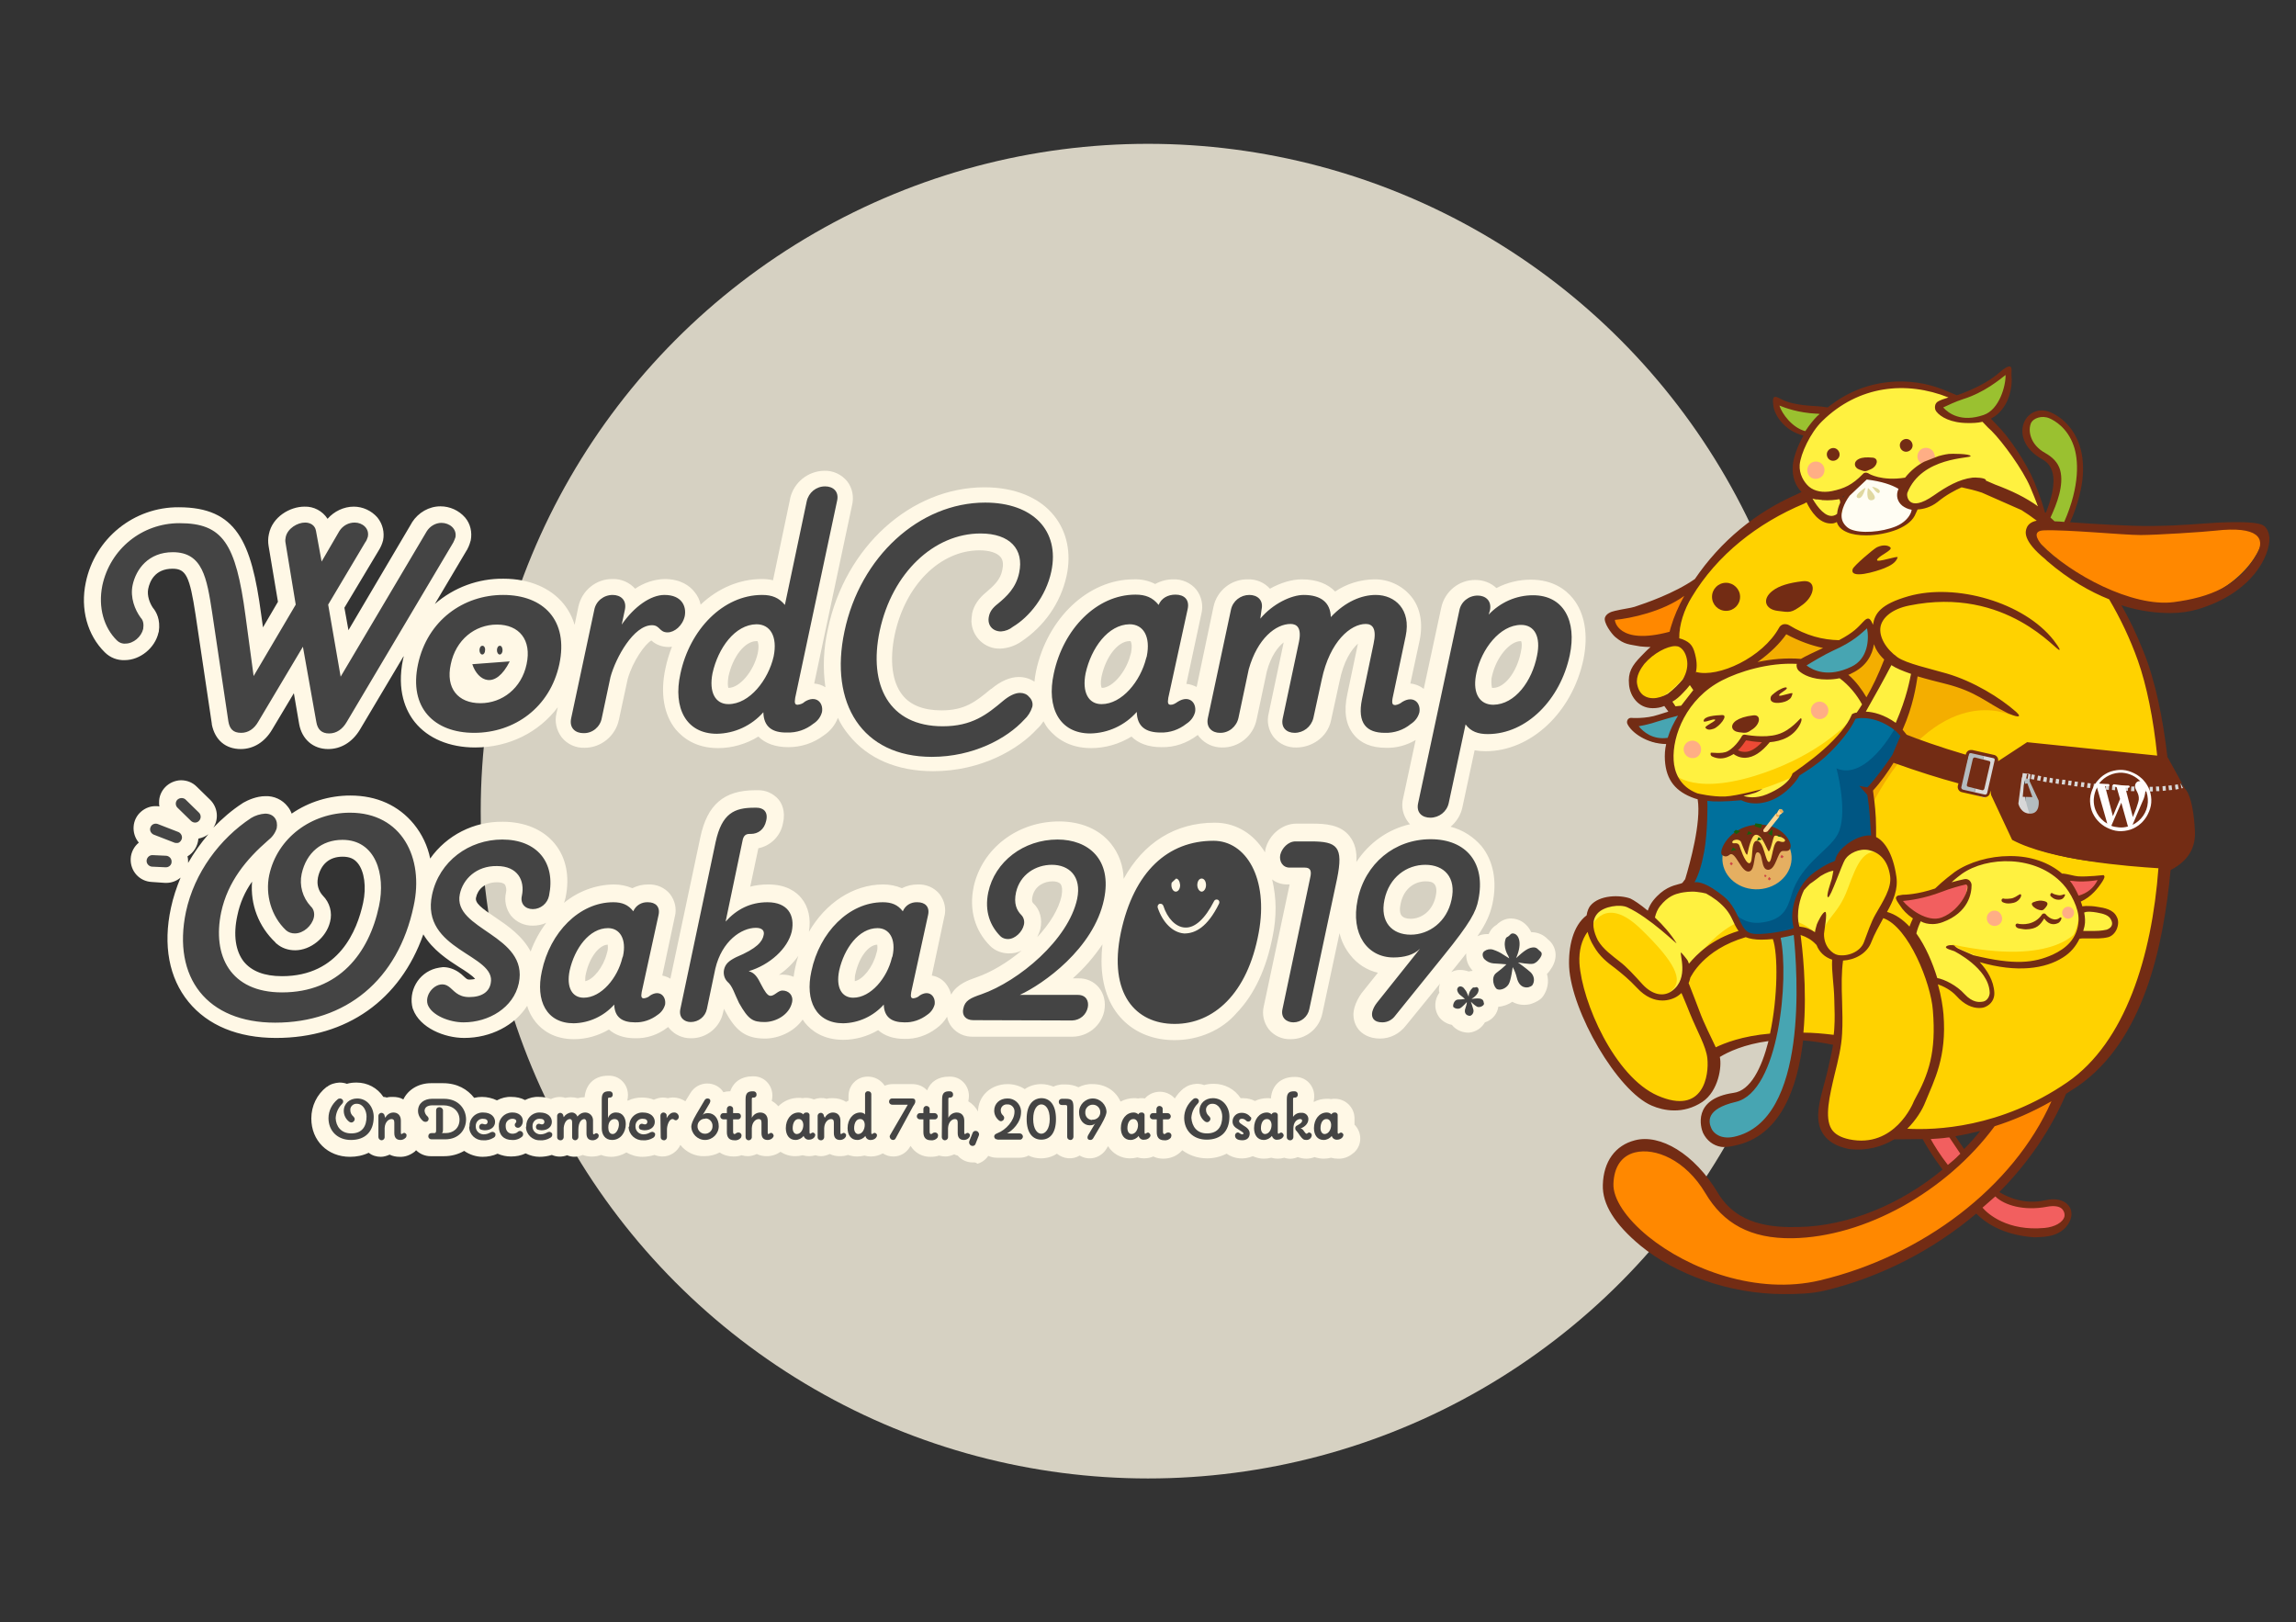 <?xml version="1.0" encoding="utf-8"?>
<!-- Generator: Adobe Illustrator 23.0.0, SVG Export Plug-In . SVG Version: 6.00 Build 0)  -->
<svg version="1.1" id="Layer_1" xmlns="http://www.w3.org/2000/svg" xmlns:xlink="http://www.w3.org/1999/xlink" x="0px"
	 y="0px" viewBox="0 0 736 520" style="enable-background:new 0 0 736 520;" xml:space="preserve">
<rect x="0" y="0" width="736" height="520" fill="#333333" stroke="none"/>
<style type="text/css">
	.st0{opacity:0.8;fill:#FFF8E6;}
	.st1{fill:#FFF8E6;}
	.st2{fill:#444444;}
	.st3{fill:#FFFDF3;}
	.st4{fill:#FF8800;}
	.st5{fill:#FFD200;}
	.st6{fill:#F4AE00;}
	.st7{fill:#9AC130;}
	.st8{fill:#FFF140;}
	.st9{fill:#F25F5F;}
	.st10{fill:#47A5B2;}
	.st11{fill:#FFAE85;}
	.st12{fill:#ED4A35;}
	.st13{fill:#E0D8A0;}
	.st14{fill:#00709C;}
	.st15{fill:#D65803;}
	.st16{fill:#005683;}
	.st17{fill:#B4BCBF;}
	.st18{fill:#D8D8D8;}
	.st19{fill:#E5AF61;}
	.st20{fill:#CE4646;}
	.st21{fill:#732C14;}
	.st22{fill:#FFDF57;}
	.st23{fill:#195E0D;}
	.st24{fill:#FFD592;}
	.st25{fill:#EDAD51;}
	.st26{fill:#FFFDFD;}
</style>
<title>logo</title>
<circle class="st0" cx="368" cy="260" r="213.9"/>
<path class="st1" d="M311.8,372.6c-1.9,0-3.6-0.8-4.8-2.2c-0.4-0.1-0.8-0.2-1.1-0.4c-0.9,0.4-1.9,0.7-2.8,0.7
	c-0.7,0-1.4-0.1-2.1-0.3c-0.8,0.3-1.7,0.4-2.6,0.4c-2.6,0.1-5.1-1.2-6.5-3.5l-0.2,0.3c-1.1,1.9-3.1,3.1-5.3,3.1
	c-1.2,0-2.3-0.3-3.4-1c-1.1,0.6-2.4,1-3.8,1c-0.7,0-1.4-0.1-2.1-0.3c-0.8,0.2-1.6,0.3-2.4,0.3c-1,0-1.9-0.2-2.9-0.5
	c-0.8,0.3-1.7,0.4-2.6,0.4c-1.1,0-2.2-0.2-3.2-0.7c-0.9,0.4-1.9,0.7-2.8,0.7c-0.6,0-1.2-0.1-1.8-0.3c-0.7,0.2-1.4,0.3-2,0.3
	c-0.7,0-1.4-0.1-2.1-0.3c-0.8,0.2-1.6,0.3-2.4,0.3c-1.7,0-3.3-0.5-4.7-1.4c-1.3,0.9-2.8,1.4-4.4,1.4c-1.1,0-2.2-0.2-3.2-0.7
	c-0.9,0.4-1.9,0.7-2.8,0.7c-0.7,0-1.4-0.1-2.1-0.3c-0.8,0.3-1.7,0.4-2.6,0.4c-1.5,0-3.1-0.4-4.4-1.3c-1.5,0.8-3.2,1.2-4.9,1.2
	c-3,0.1-5.9-1.3-7.7-3.6c-1,2.2-3.3,3.7-5.7,3.7c-0.9,0-1.8-0.2-2.6-0.5c-1.3,0.4-2.6,0.6-3.9,0.6c-1.8,0-3.5-0.5-5.1-1.4
	c-1.5,0.9-3.2,1.4-4.9,1.4c-1.1,0-2.2-0.2-3.2-0.6c-1.9,0.7-4,0.7-5.9,0c-1.6,0.7-3.4,0.8-5,0.1c-1.6,0.6-3.3,0.6-4.9-0.1
	c-1.3,0.4-2.6,0.6-3.9,0.6c-1.6,0-3.1-0.4-4.5-1.1c-1.5,0.7-3,1-4.7,1c-1.5,0-2.9-0.3-4.3-0.9c-1.5,0.7-3.2,1-4.8,1
	c-2.1,0-4.2-0.7-5.9-1.9c-1.9,1.1-4.1,1.7-6.4,1.7h-4.4c-1.7,0-3.4-0.7-4.6-1.9c-0.1,0.1-0.3,0.2-0.4,0.4c-1.4,1.1-3.1,1.8-4.9,1.7
	c-1.1,0-2.2-0.2-3.2-0.7c-0.9,0.4-1.9,0.7-2.8,0.7c-1.4,0-2.8-0.4-3.9-1.3c-1.9,0.9-3.9,1.3-6,1.3c-7.2,0-12.4-5.2-12.4-12.3
	c0-4,1.8-7.7,4.9-10.1l0.1,0c1.1-0.9,2.5-1.3,4-1.4c0.8,0,1.6,0.1,2.4,0.4c1-0.3,2-0.4,3.1-0.4c3.5,0,6.7,1.7,8.6,4.6
	c0.4,0,0.8,0.1,1.1,0.2c0.6-0.2,1.3-0.2,1.9-0.2c1.2,0,2.4,0.2,3.4,0.8c1.5-3.1,4.8-5.2,8.9-5.2h3.8c4.6,0,7.9,2,10,4.7
	c0.8-0.2,1.7-0.3,2.5-0.3c1.7,0,3.3,0.4,4.8,1.1c1.5-0.8,3.1-1.2,4.7-1.1c1.5,0,3,0.3,4.3,1c1.4-0.7,2.9-1.1,4.5-1
	c1.3,0,2.6,0.2,3.8,0.7c1.4-0.7,3.1-0.9,4.6-0.4c0.6-0.1,1.2-0.2,1.7-0.2c0.8,0,1.5,0.1,2.3,0.3c0.7-0.2,1.5-0.3,2.2-0.3
	c0.4-4.2,3.2-6.9,7.5-6.9h0.2c3.4-0.1,6.1,2.6,6.2,6c0,0.1,0,0.2,0,0.3c0,0.5-0.1,1.1-0.2,1.6l0.2,0.1c1.4-0.7,2.9-1,4.5-1
	c1.3,0,2.6,0.2,3.8,0.7c0.9-0.4,1.9-0.7,2.9-0.7c0.5,0,1.1,0.1,1.6,0.2c1.9-0.5,3.9-0.1,5.6,1l1.6-2.6c1.1-1.9,3.2-3.1,5.4-3.1
	c2.1,0,4.1,1,5.2,2.8c0.6-0.2,1.3-0.3,1.9-0.3h0.3c1-3,3.6-4.8,7.1-4.8h0.2c3.4-0.1,6.1,2.6,6.2,6c0,0.1,0,0.2,0,0.3
	c0,0.5-0.1,1.1-0.2,1.6c0.8,0.4,1.5,1,2.1,1.7c1.7-1.7,4-2.7,6.5-2.7c0.4,0,0.9,0,1.3,0.1c0.4-0.1,0.8-0.1,1.2-0.1
	c0.8,0,1.6,0.2,2.4,0.5c1.3-0.5,2.8-0.6,4.1-0.2c0.6-0.2,1.3-0.2,2-0.2c1.5,0,3,0.4,4.2,1.2c0.3-0.1,0.5-0.3,0.8-0.4v-1.5
	c0-3.5,2.8-6.3,6.3-6.2c2.1,0,4.1,1.1,5.3,2.9c0.8-0.3,1.6-0.5,2.4-0.5h6.5c1.8,0,3.5,0.7,4.7,2c1.1-2.8,3.6-4.4,7-4.4h0.2
	c3.4-0.1,6.1,2.6,6.2,6c0,0.1,0,0.2,0,0.3c0,0.5-0.1,1.1-0.2,1.6c1.3,0.8,2.4,1.9,3.1,3.3c0.1-5.1,4.2-8.8,9.5-8.8
	c1.9,0,3.8,0.5,5.5,1.6c1.6-1.1,3.4-1.6,5.3-1.6c1.3,0,2.6,0.3,3.9,0.8c0.8-0.4,1.8-0.6,2.7-0.7h1.1c1.5,0,2.9,0.3,4.2,0.9
	c1.4-0.7,3-1.1,4.6-1c4.1,0,7.4,2.2,8.9,5.6c1.3-0.7,2.8-1.1,4.3-1.1c0.4,0,0.9,0,1.3,0.1c0.4-0.1,0.8-0.1,1.2-0.1
	c0.3,0,0.7,0,1,0.1c2.3-2.6,6.3-2.9,9-0.6c0.2,0.2,0.4,0.4,0.6,0.6c0.8-1.3,1.8-2.4,2.9-3.3l0.1,0c1.1-0.9,2.5-1.3,4-1.4
	c0.8,0,1.6,0.1,2.4,0.4c1-0.3,2-0.4,3.1-0.4c3.5,0,6.7,1.7,8.6,4.6c0.2,0,0.5,0,0.7,0c1.4,0,2.7,0.3,3.9,0.9c1.2-0.6,2.6-0.9,4-0.9
	c0.4,0,0.7,0,1.1,0.1c0.3-4.2,3.2-6.9,7.5-6.9h0.2c3.4-0.1,6.1,2.6,6.2,6c0,0.1,0,0.2,0,0.3c0,0.5-0.1,1.1-0.2,1.6l0.1,0.1
	c1.3-0.7,2.7-1,4.2-1c0.4,0,0.9,0,1.3,0.1c0.4-0.1,0.8-0.1,1.2-0.1c3.4,0,6.2,2.7,6.3,6.1c0,0,0,0.1,0,0.1v2.1
	c2.4,2.4,2.5,6.3,0.1,8.7c-0.2,0.2-0.4,0.4-0.6,0.5c-1.4,1.2-3.1,1.8-4.9,1.7c-0.7,0-1.4-0.1-2.1-0.3c-0.8,0.2-1.6,0.3-2.4,0.3
	c-1,0-2-0.2-2.9-0.5c-0.8,0.3-1.7,0.5-2.6,0.5c-1,0-1.9-0.2-2.8-0.5c-1.4,0.6-2.9,0.7-4.3,0.2c-0.7,0.2-1.4,0.3-2.1,0.3
	c-0.7,0-1.4-0.1-2.1-0.3c-0.8,0.2-1.6,0.3-2.4,0.3c-1.2,0-2.4-0.3-3.5-0.8c-2.8,1.2-6,0.9-8.4-0.8c-2,1-4.1,1.5-6.3,1.5
	c-2.8,0-5.6-0.9-7.9-2.6l-0.1,0.1c-1.5,1.7-3.7,2.6-6,2.6c-1.1,0-2.2-0.2-3.2-0.7c-0.9,0.4-1.9,0.6-3,0.6c-0.7,0-1.4-0.1-2.1-0.3
	c-0.8,0.2-1.6,0.3-2.4,0.3c-2.9,0-5.5-1.5-7-3.9l-0.5,0.8c-1.8,3-5.6,4-8.6,2.2c0,0,0,0,0,0c-2.3,1.4-5.2,1.1-7.3-0.6
	c-1.5,1-3.3,1.5-5.1,1.5c-1.4,0-2.8-0.3-4-0.9c-0.9,0.5-1.9,0.7-2.9,0.7h-7.2c-1,0-1.9-0.2-2.8-0.6c-0.8,1.2-2,2.1-3.4,2.5l-0.1,0
	C312.7,372.5,312.3,372.6,311.8,372.6z M376.5,333.4c-6.7,0-12.5-2.3-16.7-6.6c-4.4-4.5-6.7-11-6.7-18.8c0-1.8,0.1-3.5,0.3-5.3
	c-2.7,4-5.9,7.7-9.5,10.9h1.7c2.6-0.1,5.1,1,6.7,3c1.6,2,2.2,4.7,1.7,7.3c0,0,0,0.1,0,0.1c-1,4.8-5.2,8.2-10.1,8.3H312
	c-2.7,0.1-5.2-1-6.9-3.1c-0.8-1-1.3-2.1-1.5-3.3c-0.9,1.5-2,2.7-3.4,3.7c-3,2.3-6.6,3.5-10.3,3.4c-3.5,0-6.4-1-8.4-2.8
	c-3.4,2-7.3,3.1-11.2,3.1c-6.5,0-10.3-3-12.3-5.5c-0.2-0.3-0.5-0.7-0.7-1c-2.8,4-7.8,6.1-12.1,6.1c-6.7,0-9.6-3-12.8-8.9
	c0-0.1-0.1-0.2-0.1-0.2c-0.1-0.2-0.2-0.3-0.2-0.5l-0.3,1.2c-1,4.9-5.4,8.4-10.4,8.3c-2.6,0-5.1-1.1-6.8-3.1
	c-0.1-0.2-0.3-0.3-0.4-0.5l-0.3,0.2c-3,2.3-6.6,3.5-10.3,3.4c-3.5,0-6.4-1-8.4-2.8c-3.4,2-7.3,3.1-11.2,3.1c-6.5,0-10.3-3-12.3-5.5
	c-1.2-1.5-2.2-3.3-2.7-5.2c-4,6.3-11.7,10.3-20.2,10.3c-6.3,0-14.2-3.2-16.4-9.2c0-0.1,0-0.1-0.1-0.2c-1.5-5.6,1.8-11.4,7.4-12.9
	c0.8-0.2,1.5-0.3,2.3-0.4c1.8,0,3.5,0.6,5,1.6c0.6,0.4,1.2,0.9,1.7,1.4c1,0.9,1.1,1,1.9,1c0.6,0,1.1-0.1,1.7-0.2
	c-0.7-1-3.3-2.7-5.1-3.8c-3.6-2.3-8.5-5.5-11.5-10.5c-7.4,21-24.5,33.2-47.2,33.2c-12.2,0-21.9-4-28.1-11.6s-8.2-18.1-5.6-30.1
	c0.7-3.3,1.8-6.6,3.1-9.7c-1.3,1.1-2.9,1.7-4.6,1.7h-0.4l-4.3-0.3c-3.9-0.2-6.9-3.5-6.7-7.5c0.1-2,1.1-3.9,2.6-5.1
	c-2.5-3-2.2-7.5,0.8-10c1.3-1.1,2.9-1.7,4.5-1.7c0.4,0,0.9,0,1.3,0.1c-0.1-0.4-0.1-0.8-0.1-1.2c-0.1-3.9,3.1-7.1,7-7.2
	c1.9,0,3.7,0.7,5,2l4.4,4.3c2.4,2.4,2.8,6.1,1,8.9c2.8-2.9,5.9-5.6,9.3-7.8l0.3-0.2c1.4-0.8,4.2-2.1,7.1-2.1
	c2.7-0.1,5.4,1.1,7.1,3.3c0.6,0.7,1,1.5,1.3,2.3c5.5-3.8,12.1-5.8,18.8-5.8c8.5,0,15.5,3.2,20.4,9.2c2.6,3.2,4.4,7,5.2,11
	c5.3-7.5,14-11.9,23.2-11.8c7.1,0,13,2.5,16.7,7c3.7,4.5,4.9,10.6,3.5,17.3c-0.1,0.6-0.3,1.1-0.5,1.7c4.5-3.7,10.1-5.8,15.9-5.9
	c2.1,0,4.1,0.4,6,1.2c1.6-0.8,3.3-1.2,5.1-1.2c2.7-0.1,5.3,1,7,3.1c1.6,2.1,2.2,4.8,1.5,7.3l-4,18.8c0.9,0.2,1.8,0.5,2.6,1l9.6-45.3
	c2.2-10.5,7.6-15.1,17.6-15.1h0.7c2.6-0.1,5.1,1,6.8,3c0.9,1.1,2.3,3.6,1.4,7.5c-0.7,4.1-3.9,7.3-7.9,8.1l-2.6,12.3
	c1.9-0.5,3.8-0.7,5.8-0.7c5.8,0,9,2.4,10.6,4.4c2.3,2.8,3.1,6.6,2.4,10.8c5.3-9.2,14.2-15.2,23.8-15.2c2.1,0,4.1,0.4,6,1.2
	c1.6-0.8,3.3-1.2,5.1-1.2c2.7-0.1,5.3,1,7,3.1c1.6,2.1,2.2,4.8,1.5,7.3l-4,18.8c1.8,0.3,3.4,1.2,4.5,2.6c0.8,1,1.4,2.2,1.7,3.5
	c1.9-3.4,5.5-4.6,8.3-5.6c4.6-1.6,9.8-4.7,14.3-8.5c-1.2,0.6-2.6,0.9-4,0.9c-2.3,0-4.5-0.8-6.1-2.4c-4.9-4.9-6.8-11.6-5.3-18.8v-0.1
	c2.7-12.3,14-21,27.4-21c7,0,12.9,2.5,16.6,7.1c2.6,3.2,4,7.2,4.1,11.3c6.4-11.6,16.5-18,29.2-18c6,0,11.4,2.8,15.1,8
	c0.4,0.5,0.7,1,1,1.5c0-0.2,0.1-0.5,0.1-0.7c0,0,0-0.1,0-0.1c1.1-4.8,5.4-8.4,10-8.4h4.9c4.3,0,9.2,0.3,12.1,4
	c1.8,2.3,2.4,5,2.2,8.3c4-6.1,10.1-10.5,17.2-12.1c-0.2-0.2-0.4-0.4-0.6-0.7c-1.7-2.2-2.3-5-1.6-7.7l4-18.6
	c-2.9,1.7-6.1,2.6-9.5,2.5c-4.6,0-8.1-1.4-10.4-4.3c-2.5-3.1-3.2-7.4-2-12.9l3.4-16.2c-2.1,1.9-4.6,5.6-5.9,12.1l-2.7,12.4
	c-1.2,5.8-6.5,8.8-11.1,8.8c-2.8,0.1-5.5-1.1-7.3-3.3c-1.7-2.2-2.3-5-1.6-7.7l4.8-22.7c-1.9,1.5-4.1,4.4-5.4,9.3l-3.3,15.5
	c-1.1,5.3-5.8,9-11.1,8.9c-2.8,0-5.4-1.2-7.2-3.3c-0.2-0.2-0.3-0.4-0.5-0.7l-0.2,0.1c-3.3,2.5-7.3,3.9-11.5,3.8
	c-4.1,0-7.4-1.2-9.6-3.4c-3.9,2.4-8.4,3.7-12.9,3.7c-7.2,0-11.3-3.3-13.6-6c-0.7-0.8-1.2-1.7-1.7-2.6c-0.6,0.9-1.2,1.7-2,2.4
	c-5.9,6.5-17.9,13.6-33.4,13.6c-11.5,0-20.9-4-27-11.6c-1.4-1.7-2.6-3.5-3.5-5.5c-0.9,2.3-2.4,4.2-4.5,5.6
	c-3.3,2.5-7.3,3.8-11.4,3.8c-4.1,0-7.4-1.2-9.6-3.4c-3.9,2.4-8.4,3.7-12.9,3.7c-7.2,0-11.3-3.3-13.6-6c-3.8-4.7-5-11.6-3.3-19.5
	c0.5-2.4,1.2-4.7,2.1-7c-0.3,0-0.6,0.1-1,0.1c-2.1,0-4.1-0.7-5.6-2.1c-2.1,1.2-6,6.7-7.6,12.4l-2.8,13c-1.1,5.2-5.7,9-11,9
	c-2.8,0.1-5.5-1.1-7.3-3.3c-1.7-2.2-2.4-5.1-1.7-7.8l0.4-1.9c-6,8-15.6,12.9-26.5,12.9c-8.2,0-15.1-2.9-19.3-8.1
	c-2.9-3.6-5.9-10.1-3.8-20.2c0.1-0.3,0.2-0.7,0.2-1L115.3,234c-2.4,3.9-6,6.1-10.1,6.1c-4.8,0-8.4-3.1-9.3-8l-1.7-9.9l-7,11.7
	c-2.3,3.9-5.9,6.2-10,6.2c-4.9,0-8.3-2.9-9.3-7.9c0-0.1,0-0.1,0-0.2l-5.2-34.9c-1.9-12.5-3.1-14.8-7.4-14.8c-5.6,0-7.3,4-7.8,6.5
	c-0.4,2.2,0.5,4.5,1.5,6c1.1,1.3,2.5,3.8,1.9,7.7l-0.1,0.3c-1.1,4.9-5.9,8.8-10.8,8.8c-2.4,0.1-4.7-0.8-6.4-2.5
	c-5.6-5.5-7.9-13.9-6.1-22.4c2.9-14.1,15.4-24.2,29.8-24.1c18.5,0,23.3,11,26.4,34.2l0.6,4.3l4.8-8.2l-3-17.9
	c-0.2-1.2-0.2-2.5,0.1-3.8c1.1-5.5,6.7-8.8,11.4-8.8c3-0.1,5.8,1.4,7.4,3.9c2.1-2.4,5.2-3.9,8.4-3.9c2.9,0,5.7,1.3,7.6,3.5
	c1.7,2.1,2.3,4.8,1.8,7.3c-0.3,1.2-0.8,2.3-1.5,3.4l-10.9,18.2l1.3,7.2l20.3-34.4l0.1-0.2c2-3.1,5.4-5.1,9.1-5.1
	c3,0,5.9,1.3,7.9,3.6c1.7,2,2.3,4.7,1.8,7.3c-0.2,0.8-0.5,1.6-0.8,2.3l-0.1,0.1c-0.1,0.3-0.2,0.6-0.4,0.8l-10.2,17.2
	c6.1-5.3,13.9-8.2,22-8.1c8.2,0,15.1,2.9,19.3,8.1c1.6,2,2.8,4.3,3.5,6.7l1.2-5.8c1.1-5.2,5.7-9,11-8.9c2.7-0.1,5.4,1.1,7.2,3.1
	c2.8-1.9,6.1-3,9.4-3.1c5.2,0,8.1,2.2,9.6,4.1c1,1.2,1.7,2.6,2,4.1c5.5-5.2,12.4-8.2,19.6-8.2c1.2,0,2.4,0.1,3.6,0.4l5.5-26.2l0-0.1
	c1.2-5.1,5.7-8.7,10.9-8.8c2.9-0.1,5.6,1.2,7.4,3.4c1.7,2.2,2.2,5.1,1.5,7.8l-12.1,57c1.3,0.1,2.5,0.5,3.6,1.2
	c-0.9-6.2-0.6-12.6,0.8-18.7c5.5-26.3,26.6-45.4,50.2-45.4c9.6,0,17.6,3.2,22.3,9.1c4.1,5.1,5.6,12,4,19.3
	c-1.9,8.7-7.2,16.2-14.6,21.1c-1.9,1.3-4.2,2.1-6.6,2.2c-5,0.2-9.1-3.8-9.3-8.7c0-0.8,0.1-1.6,0.2-2.3c0-0.1,0-0.1,0-0.2
	c0.6-2.7,2.1-4.9,4.7-7c2.4-2.1,4.4-3.9,5-7c0.3-1.3,0.4-3.1-0.6-4.2c-1.1-1.3-3.5-2.1-6.7-2.1c-12.6,0-23.8,11.1-27.2,27.1
	c-1.7,8.3-0.8,15.2,2.5,19.3c2.6,3.3,6.9,4.9,12.5,4.9c7.3,0,10.8-2.6,15.9-6.9l0.1,0c3-2.5,6-3.8,8.8-3.8c1.8,0,3.5,0.5,5,1.5
	c0.1-1.1,0.3-2.2,0.5-3.3c3.6-17.1,16.8-29.5,31.3-29.5c2.4-0.1,4.8,0.4,6.9,1.5c1.8-1,3.8-1.5,5.8-1.5c2.8-0.1,5.6,1.1,7.4,3.3
	c1.7,2.2,2.3,5.1,1.6,7.8l-4.8,22.4c1.2,0.1,2.3,0.5,3.3,1l5.4-25.7c1.1-5.2,5.7-8.9,11-8.8c2.7-0.1,5.3,1,7.1,3c3.4-1.9,7-3,10.2-3
	c5,0,8.5,1.6,10.7,3.9c3.7-2.5,8-3.8,12.4-3.9c4.6-0.1,9,1.9,11.9,5.4c3,3.6,3.9,8.6,2.8,14.1l-3,13.9c1.5,0.1,3,0.7,4.3,1.7l5.6-26
	c1.1-5.2,5.7-9,11-8.9c2.5,0,4.9,0.9,6.7,2.6c3.4-1.8,7.2-2.7,11-2.7c7.2,0,11.3,3.3,13.5,6c3.8,4.7,5,11.6,3.4,19.5
	c-3.6,17.1-16.9,29.5-31.4,29.5c-1.2,0-2.3-0.1-3.5-0.3l-3.9,18.2c-0.5,2.5-1.9,4.7-3.8,6.3c3.9,1,7.3,3.2,9.9,6.2
	c3.8,4.7,5.1,11.3,3.5,18.6c-0.7,3.1-1.9,6.1-4.8,10.3c1-0.5,2.1-0.7,3.2-0.7h0.4c0.1-0.2,0.2-0.4,0.3-0.6c0.5-1,1.3-1.8,2.3-2.4
	c1.2-1.2,2.8-2,4.5-2c0.7,0,1.4,0.1,2,0.3c2,0.6,3.6,2.1,4.5,4c0,0,0,0.1,0.1,0.1c2,0,3.9,0.8,5.3,2.3l0,0c2.2,1.7,3.5,5.1,1.4,8.8
	c-0.5,0.8-1,1.6-1.7,2.3c0.7,2.5,0.2,5.1-1.3,7.2c-0.3,0.4-0.6,0.7-1,1c-1,0.7-2.1,1.2-3.2,1.5c-0.6,0.1-1.2,0.2-1.8,0.2
	c-1.3,0-2.7-0.3-3.8-1c-1.3,0.9-2.9,1.5-4.5,1.6c-0.3,2.1-1.6,3.8-3.5,4.7c-0.3,0.1-0.5,0.2-0.8,0.3c-0.8,1.4-2.1,2.5-3.7,3
	c-0.5,0.2-0.9,0.2-1.4,0.3h-0.2c-0.9,0-1.8-0.2-2.6-0.5c-1-0.4-2-1.1-2.7-2c-1.6-0.3-3.1-1.2-4.1-2.5c-1.4-2-1.6-4.6-0.5-6.8
	c0.2-0.4,0.4-0.7,0.6-1c0-0.1,0-0.3-0.1-0.4c-0.1-0.8,0-1.7,0.3-2.5l-10.9,13.4c-2,2.6-5,4.2-8.3,4.2c-3.7,0-5.8-1.6-6.9-2.9
	c-1.5-1.9-2-4.4-1.4-6.7c0-0.1,0.1-0.3,0.1-0.4c0.5-1.7,1.3-3.2,2.3-4.6l5.2-6.5c-3.5-0.8-6.6-2.8-8.8-5.6c-1.7-2.1-2.9-4.5-3.5-7.1
	l-5.5,25.7c-1,4.9-5.2,8.3-10.2,8.3c-2.7,0.1-5.3-1.1-7-3.2c-1.6-2.1-2.2-4.8-1.6-7.3l8.3-39.1h-0.7c-1.8,0-3.5-0.5-4.9-1.6
	c0.7,3,1.1,6.1,1.1,9.1c0,3-0.3,6-0.9,8.9c-2,10.5-5.9,18.9-11.6,24.8C391.7,330.2,384.3,333.4,376.5,333.4z M187.8,312.2
	c-0.2,0.7-0.2,1.5-0.2,2.3c2.6-0.5,5.8-4.5,6.9-8.8c0.1-0.2,0.1-0.5,0.2-0.7l0,0c0.2-0.7,0.2-1.5,0.1-2.2
	C192,302.9,188.9,307,187.8,312.2z M274.2,312.2c-0.2,0.7-0.2,1.5-0.2,2.3c2.6-0.5,5.8-4.5,6.9-8.8c0.1-0.2,0.1-0.5,0.2-0.7l0,0
	c0.2-0.7,0.2-1.5,0.1-2.2C278.3,302.9,275.3,307,274.2,312.2z M250.8,312.4c1.2,0,2.4,0.2,3.6,0.7c0.1-0.9,0.3-1.9,0.5-2.9
	c0.3-1.3,0.6-2.6,1-3.8c-1.7,2.4-3.8,4.4-6.2,6.1C250,312.4,250.4,312.4,250.8,312.4z M80.8,282.6c-2.3,3.2-3.9,6.9-4.7,10.8
	c-1.4,6.3-0.6,11.5,2.1,14.9c2.5,3,6.5,4.6,12.2,4.6c18.3,0,24.1-14.7,26-23.5c1.1-5.1,0.4-10.1-1.7-12.7c-1.2-1.5-2.7-2.1-4.9-2.1
	c-4.2,0-7,2.4-7.9,6.8v0.1c-0.4,2,0.2,4.1,1.6,5.6c2.2,2.2,3.1,5.4,2.3,8.4c-1.2,5-6.2,9.1-11.2,9.1c-2.2,0-4.3-0.7-5.9-2.1
	c-0.2-0.1-0.3-0.2-0.4-0.4C82.9,297,80.2,289.9,80.8,282.6z M470,305.6c-0.9,1.2-2,2.5-3.1,3.9l-1.7,2.1c0.8-0.4,1.7-0.7,2.6-0.7
	h0.3c0.9,0,1.9,0.2,2.7,0.5c0.4-0.1,0.9-0.2,1.3-0.2c-0.2-0.2-0.3-0.3-0.4-0.5C470.5,309.3,469.9,307.5,470,305.6z M159.3,282.8
	c-4,0-6.2,2.4-6.7,4.9c-0.4,1.7,1.6,3.3,6.4,6.5c3.7,2.5,8.5,5.8,11.1,10.8c1.2-3.3,2.9-6.4,5-9.2c-1.3,0.6-2.8,0.9-4.2,0.9
	c-2.7,0.1-5.4-1.1-7.1-3.2c-1.6-2.1-2.2-4.8-1.6-7.4c0.2-0.8,0.1-1.7-0.3-2.5C161.4,283,160.5,282.8,159.3,282.8z M333.5,297.7
	c-0.2,0.9-0.6,1.8-1,2.7c3.9-4.2,6.9-8.9,7.8-13.3c0.3-1.7,0.2-3-0.3-3.7c-0.5-0.6-1.4-0.9-2.6-0.9c-2.6,0-5.6,1.4-6.4,4.7
	c-0.4,1.7,0,2.1,0.2,2.3C333.4,291.5,334.2,294.7,333.5,297.7L333.5,297.7z M457,282.5c-3.1,0-6.9,1.9-8,7.1
	c-0.4,1.7-0.3,3.2,0.3,3.9s1.6,1,2.9,1c3.2,0,6.9-2.2,8-7.1c0.4-1.7,0.3-3.1-0.3-3.9S458.3,282.5,457,282.5L457,282.5z M60.1,274.5
	c0.2,0.7,0.2,1.3,0.2,2c0,0,0,0,0,0.1c1.9-3.3,4.1-6.4,6.5-9.2c-0.9,0.7-2.1,1.2-3.2,1.4C63.4,271.2,62.1,273.3,60.1,274.5
	L60.1,274.5z M478.3,220.5c0.1,0,0.2,0,0.3,0c3.7,0,7.6-5,8.9-11.4c0.5-2.1,0.3-3.2,0.1-3.6h-0.1c-3.6,0-7.9,5.3-9.2,11.1l-0.2,0.9
	C478,219.3,478.2,220.2,478.3,220.5L478.3,220.5z M353.2,220.5c3.4,0,7.8-5.1,9.2-10.7c0.1-0.2,0.1-0.5,0.2-0.7l0-0.1
	c0.4-2.2,0-3.3-0.2-3.5c-0.1,0-0.2,0-0.3,0c-3.7,0-7.6,4.9-9,11.4C352.7,218.9,352.9,220.1,353.2,220.5L353.2,220.5z M233.5,220.5
	c3.6,0,8.1-5.3,9.4-11.1c0.5-2.4,0.1-3.6-0.1-3.9c-0.1,0-0.2,0-0.3,0c-3.7,0-7.6,4.9-9,11.4C233.2,218.9,233.3,220.1,233.5,220.5
	L233.5,220.5z"/>
<path class="st1" d="M90.4,318.1c18.2,0,27.9-12.5,31.1-27.7c2.2-10.3-1.2-21.2-11.7-21.2c-6.7,0-11.6,4.1-13.1,10.9
	c-0.8,3.7,0.3,7.6,2.9,10.4c1,0.9,1.3,2.3,1,3.6c-0.6,2.6-3.3,5.1-6.1,5.1c-1,0-2-0.3-2.8-1c-4.8-4.5-6.7-11.5-5.4-17.7
	c2.6-12,13.6-20,25.9-20c16.6,0,23.8,14.5,20.4,29.9c-5,23.8-21.8,37.4-44.4,37.4c-21.8,0-33-14.4-28.6-35.5
	c2.7-12.6,10.9-23.5,20.9-30.1c1.3-0.8,2.9-1.3,4.5-1.4c2.8,0,4.2,2.1,3.7,4.7c-0.5,1.6-1.5,2.9-2.8,3.9c-6.9,6-12.9,13.2-15,23
	C68,306.3,73.8,318.1,90.4,318.1z M147.4,286.6c-2.4,11.5,22.2,13,18.9,28.6c-1.7,7.8-9.6,12.5-17.7,12.5c-4.5,0-10.2-2.2-11.5-5.7
	c-1.2-3.7,3.4-8.2,6.7-5.8c1.6,1.1,2.8,3.4,6.6,3.4c4.1,0,6.4-1.7,6.9-4.4c2-9.3-22.6-10.5-18.8-28.4c2.3-10.8,11.9-17.7,22.5-17.7
	c11.1,0,17.2,7.3,15,18c-0.5,2.5-2.7,4.3-5.2,4.3c-2.5,0-4.1-1.8-3.5-4.3c1-4.8-1.3-9.5-8-9.5C152.7,277.5,148.4,281.8,147.4,286.6
	L147.4,286.6z M205.7,318c-0.3,1.6,0,2,0.7,2c0.8-0.1,1.5-0.4,2-0.9c3.1-2,5.2,0.3,4.8,2.9c-0.4,1.4-1.2,2.5-2.4,3.3
	c-2.1,1.6-4.7,2.5-7.3,2.4c-4.1,0-6.5-1.7-6.6-5.7c-3.3,3.7-8,5.9-13,6c-8.7,0-12.3-7.2-10.2-16.7c2.6-12.4,12-22.1,22.9-22.1
	c2.8,0,4.8,0.8,6.4,2.9c0.8-1.9,2.7-3,4.7-2.9c2.4,0,4,1.4,3.4,4.1L205.7,318z M182.6,311.1c-1.1,5.4,0.8,8.7,4.5,8.7
	c5.7,0,10.9-6.4,12.4-12.8l0.2-0.5c1.2-5.5-1-9-4.8-9C188.9,297.5,184.2,304,182.6,311.1z M229.4,269.9c2-9.2,6-11,12.4-11h0.7
	c2.2,0,3.8,1.3,3.1,4.2c-0.6,2.8-2.6,4.2-4.9,4.2h-0.4c-1.2,0-2,0.5-2.3,2.3l-5.4,25.8c3.5-3.9,7.9-6.2,13.4-6.2
	c6.5,0,8.9,4.1,7.8,9.4c-1.3,5.5-7.1,10.7-13.8,12.7c2,0.5,2.9,2.1,4,4.3c1.1,2.1,2,3.6,3,3.6c1.3,0,2.4-1.7,3.8-1.7
	c2,0,3.6,1.5,3.1,3.8c-0.9,4-5.2,6.3-8.8,6.3c-3.8,0-5.2-0.8-8.2-6.1c-1.4-2.8-2.1-5.5-3.7-6.8c-1-1-1.4-2.5-1.1-3.9
	c0.4-1.8,1.5-2.8,3.9-4c6.7-2.8,8.4-5,8.8-7.1c0.3-1.3-0.4-2.3-2.5-2.3c-4.6,0-10.9,4.2-13,13.1l-2.7,12.9c-0.5,2.5-2.7,4.2-5.2,4.2
	c-2,0-3.9-1.4-3.3-4.2L229.4,269.9z M292.1,318c-0.3,1.6,0,2,0.7,2c0.8-0.1,1.5-0.4,2-0.9c3.1-2,5.2,0.3,4.8,2.9
	c-0.4,1.4-1.2,2.5-2.4,3.3c-2.1,1.6-4.7,2.5-7.3,2.4c-4.1,0-6.5-1.7-6.6-5.7c-3.3,3.7-8,5.9-13,6c-8.7,0-12.3-7.2-10.2-16.7
	c2.6-12.4,12-22.1,22.9-22.1c2.8,0,4.8,0.8,6.4,2.9c0.8-1.9,2.6-3,4.7-2.9c2.4,0,4,1.4,3.4,4.1L292.1,318z M269,311.1
	c-1.1,5.4,0.8,8.7,4.5,8.7c5.7,0,10.9-6.4,12.4-12.8l0.2-0.5c1.2-5.5-1-9-4.8-9C275.3,297.5,270.6,304,269,311.1L269,311.1z
	 M312,327c-2.6,0-3.7-1.7-3.2-3.7c0.5-2.6,2.3-3.4,5.8-4.6c12-4.2,27.9-17.5,30.7-30.6c1.5-7.3-2.7-10.9-8.1-10.9
	c-5.2,0-10.2,3.1-11.5,8.8c-0.8,3.6,0.2,5.8,1.7,7.3c0.8,0.8,1.1,2.1,0.8,3.2c-0.5,2.2-2.8,4.5-5.1,4.5c-0.9,0-1.8-0.3-2.4-0.9
	c-3.2-3.2-5.2-7.9-3.9-14.1c2.1-9.8,11.3-16.9,22.2-16.9c9.8,0,17.6,6.3,14.9,19.2c-3.3,15.8-19.6,27.2-27,30.6h18.6
	c2.7,0,3.6,2,3.2,4c-0.5,2.4-2.5,4.1-5,4.2L312,327z M413.4,278.1c-2.3,0-3.4-2.1-3-4.1c0.5-2.1,2.5-4.3,4.9-4.3h4.9
	c8.5,0,10.5,1.7,8.4,12l-8.9,41.8c-0.5,2.4-2.6,4.2-5.1,4.2c-2.1,0-4.1-1.4-3.5-4.2l8.9-42.2c0.5-2.1,0.1-3.2-1.7-3.2L413.4,278.1z
	 M462.8,306.3l-15.5,19.2c-1,1.4-2.5,2.2-4.2,2.2c-2.8,0-3.6-1.6-3.2-3.4c0.3-1.1,0.8-2,1.5-2.9l13.8-17.3c-2,2-5.1,2.8-8.5,2.8
	c-8.4,0-13.8-7.5-11.5-18.5c2.4-11.6,11.8-19.4,23.4-19.4s17.7,7.8,15.3,19.4C473.2,292.2,471.3,295.8,462.8,306.3L462.8,306.3z
	 M452.2,299.6c5.9,0,11.6-4.1,13.1-11.2c1.6-7.2-2.4-11.2-8.4-11.2c-6,0-11.6,4-13.1,11.2C442.3,295.5,446.2,299.6,452.2,299.6
	L452.2,299.6z M389,269.5c10.4,0,17.7,12,14.5,29.4c-3.6,19.8-14.6,29.3-27,29.3s-21.3-9.6-17.2-29.3
	C363.5,279.2,374.5,269.5,389,269.5L389,269.5z M387.2,277.6c-8.1,0.1-16.2,6.8-19.2,21.2s3.9,21.2,10.2,21.2
	c6.3,0,13.5-6.8,16.5-21.2S393.4,277.6,387.2,277.6L387.2,277.6z M97.1,207.3l-14.3,24c-1.3,2.3-3.2,3.6-5.5,3.6
	c-2.6,0-3.7-1.3-4.1-3.7L68,196.3c-1.7-11-3-19.3-12.6-19.3c-7.8,0-11.8,5.4-12.9,10.6c-0.8,3.9,0.7,7.8,2.6,10.4
	c0.9,0.9,1,2.2,0.8,3.6c-0.6,2.5-3.1,4.7-5.7,4.7c-1,0.1-2-0.3-2.7-1c-4.2-4.1-6.1-10.6-4.7-17.6c2.5-11.7,12.7-20,24.7-20
	c13.9,0,18.1,6.4,21.2,29.7l2.6,19.3l13.5-22.9l-3.3-20c-0.1-0.6,0-1.1,0.1-1.7c0.6-2.7,3.7-4.6,6.2-4.6c1.6,0,3.2,0.8,3.5,2.7
	l1.8,9.8l5.7-9.8c1.1-1.7,2.9-2.7,4.9-2.7c2.5,0,4.8,1.9,4.2,4.6c-0.2,0.6-0.4,1.2-0.8,1.7l-11.9,20l4,23.1l27.6-46.6
	c1-1.6,2.8-2.7,4.7-2.7c2.6,0,5,1.9,4.5,4.6c-0.2,0.6-0.4,1.1-0.7,1.7l-34.2,57.6c-1.3,2.2-3.2,3.6-5.6,3.6c-2.3,0-3.7-1.2-4.1-3.7
	L97.1,207.3z M161.3,190.7c12.9,0,21,8.1,18,22.2c-3,13.9-14.4,22-27.3,22c-12.8,0-21-8-18-22C137,198.9,148.5,190.7,161.3,190.7
	L161.3,190.7z M159.3,200.2c-7.1,0-13.2,4.9-14.8,12.7c-1.7,7.7,2.3,12.5,9.5,12.5c7,0,13.2-4.8,14.8-12.5
	C170.5,205.1,166.4,200.2,159.3,200.2L159.3,200.2z M190.5,195.5c0.5-2.8,3-4.8,5.9-4.8c2.5,0,4.6,1.6,3.9,4.8l-1,4.7
	c4-5.8,9.3-9.5,13.7-9.5c5.6,0,7.1,3.7,6.5,6.8c-0.7,3.1-3.3,5.2-5.5,5.2c-2.7,0-2.4-2.3-5-2.3c-5.9,0-11.6,10.4-13.3,16.6
	l-2.8,13.2c-0.5,2.8-3,4.9-5.9,4.8c-2.5,0-4.6-1.6-3.9-4.8L190.5,195.5z M244.7,228.3c-3.8,4.3-9.2,6.8-14.9,6.9
	c-9.9,0-14.1-8.3-11.7-19.2c3-14.2,13.7-25.3,26.2-25.3c3.2,0,5.4,0.9,7.3,3.2l7-33.2c0.6-2.8,3-4.8,5.9-4.8c2.5,0,4.6,1.6,3.8,4.8
	l-13.4,63c-0.3,1.8,0,2.2,0.8,2.2c0.9-0.1,1.7-0.4,2.3-1c3.6-2.2,6,0.3,5.5,3.3c-0.4,1.6-1.4,2.9-2.8,3.8c-2.4,1.9-5.3,2.9-8.4,2.8
	C247.6,234.9,244.8,233,244.7,228.3L244.7,228.3z M228.4,215.8c-1.2,6.1,0.9,9.9,5.1,9.9c6.8,0,12.8-7.8,14.5-15.3
	c1.3-6.4-1.1-10.3-5.5-10.3C235.6,200.2,230.2,207.7,228.4,215.8z M320.9,202.4c-2.7,0-4.5-2-3.9-4.8c0.3-1.5,1.1-2.7,2.9-4.1
	c2.8-2.3,5.8-5.1,6.8-9.9c1.6-7.5-2.9-12.6-12.4-12.6c-14.8,0-28.3,12.5-32.3,31.2c-3.7,17.5,3,30.6,20.2,30.6
	c9.4,0,14.2-3.8,19.3-8.1c1.9-1.6,3.8-2.6,5.5-2.6c1.1,0,2.2,0.4,2.9,1.3c0.9,0.8,1.3,2.1,1,3.2c-0.5,1.6-1.4,3-2.6,4.1
	c-5.5,6-16.3,11.9-29.6,11.9c-22.4,0-32.9-17.2-28-40.2c5-23.9,24-41.3,45.1-41.3c15.2,0,24,8.9,21.2,22.1
	c-1.7,8-7.1,14.6-12.3,17.7C323.6,201.8,322.3,202.3,320.9,202.4z M374.5,223.7c-0.3,1.8,0,2.2,0.8,2.2c0.7,0,1.3-0.3,2.3-1
	c3.6-2.2,6,0.3,5.5,3.3c-0.4,1.6-1.4,2.9-2.8,3.8c-2.4,1.9-5.3,2.9-8.3,2.8c-4.7,0-7.5-1.9-7.6-6.6c-3.8,4.3-9.2,6.8-14.9,6.9
	c-9.9,0-14.1-8.3-11.7-19.2c3-14.2,13.7-25.3,26.2-25.3c3.2,0,5.5,0.9,7.4,3.3c0.9-2.2,3-3.3,5.4-3.3c2.8,0,4.6,1.6,3.9,4.7
	L374.5,223.7z M348,215.8c-1.2,6.1,0.9,9.9,5.1,9.9c6.6,0,12.5-7.4,14.3-14.7l0.2-0.6c1.3-6.4-1.1-10.3-5.5-10.3
	C355.2,200.2,349.8,207.7,348,215.8L348,215.8z M404,198.3c4-4.8,10-7.6,13.9-7.6c5.6,0,8.6,2.5,8.7,7.1c4.7-5,9.9-7.1,14.4-7.1
	c6.2,0,11.4,4.7,9.6,13.2l-4.2,19.9c-0.3,1.8,0,2.2,0.9,2.2c0.8-0.1,1.6-0.5,2.2-1c3.6-2.2,6,0.3,5.5,3.3c-0.4,1.6-1.4,2.9-2.8,3.8
	c-2.3,1.9-5.3,2.9-8.3,2.8c-5.8,0-8.9-3-7.3-10.8l3.7-17.7c1.1-5-0.4-6.4-2.5-6.4c-4.8,0-11.5,5.5-14.1,17.8l-2.7,12.4
	c-0.7,2.8-3.2,4.7-6,4.7c-2.5,0-4.5-1.6-3.8-4.7l5.2-24.5c0.9-4.5-0.7-5.7-2.7-5.7c-4.7,0-10.6,4.6-13.4,14.5l-3.3,15.6
	c-0.6,2.8-3.1,4.9-6,4.8c-2.3,0-4.5-1.6-3.8-4.8l7.4-34.7c0.6-2.8,3.1-4.7,5.9-4.7c2.5,0,4.6,1.6,3.9,4.7L404,198.3z M477.2,197
	c3.7-3.9,8.8-6.2,14.2-6.2c9.9,0,14.1,8.3,11.8,19.2c-3,14.2-13.8,25.3-26.3,25.3c-3.1,0-5.4-0.8-7.1-3.1l-5.4,25.2
	c-0.6,2.8-3.1,4.7-5.9,4.7c-2.6,0-4.6-1.6-3.9-4.7l13.2-61.7c0.5-2.8,3-4.8,5.9-4.8c2.4,0,4.6,1.6,3.9,4.8L477.2,197z M492.7,210.2
	c1.3-6.1-0.8-9.9-5.1-9.9c-6.8,0-12.7,7.8-14.3,15.3l-0.2,1c-1,5.8,1.3,9.3,5.6,9.3C485.7,225.8,491.1,218.3,492.7,210.2
	L492.7,210.2z M154.6,207c-0.5,0-0.9,0.6-0.9,1.4c0,0.8,0.4,1.4,0.9,1.4s0.9-0.6,0.9-1.4C155.6,207.6,155.1,206.9,154.6,207
	L154.6,207z M160.2,207c-0.5,0-0.9,0.6-0.9,1.4c0,0.8,0.4,1.4,0.9,1.4s0.9-0.6,0.9-1.4C161.1,207.6,160.7,206.9,160.2,207L160.2,207
	z M151.4,212.9c1.8,5.5,7.4,8.3,12-0.9 M112.6,363.3c3.6,0,4.9-2.4,4.9-5.4c0-1.9-1.1-4.1-3.1-4.1c-1-0.1-2,0.7-2.1,1.7
	c0,0.1,0,0.2,0,0.4c0,0.8,0.4,1.5,1,2c0.2,0.2,0.4,0.5,0.4,0.8c0,0.6-0.5,1.1-1.1,1.1c-0.2,0-0.4-0.1-0.6-0.2
	c-1.1-0.8-1.8-2.1-1.8-3.5c0-2.4,1.9-4,4.3-4c3.3,0,5.3,2.9,5.3,5.9c0,4.7-2.7,7.4-7.3,7.4c-4.3,0-7.2-2.9-7.2-7
	c0-2.3,1.1-4.5,2.9-6c0.2-0.2,0.5-0.3,0.8-0.3c0.5,0,1,0.4,1,0.9c0,0,0,0,0,0.1c0,0.3-0.2,0.6-0.4,0.8c-1.2,1.2-1.9,2.8-2,4.5
	C107.7,361,109.3,363.3,112.6,363.3z M123.5,358.3c0.5-1,1.5-1.7,2.6-1.7c1.4,0,2.4,0.9,2.4,2.6v3.9c0,0.3,0.1,0.4,0.2,0.4
	c0.1,0,0.3-0.1,0.4-0.2c0.4-0.3,0.8-0.2,1.1,0.2c0.1,0.2,0.2,0.3,0.1,0.5c0,0.3-0.1,0.6-0.4,0.8c-0.4,0.4-1,0.6-1.5,0.6
	c-1.2,0-2-0.6-2-2.2v-3.4c0-0.9-0.4-1.1-0.9-1.1c-0.9,0-2.1,0.9-2.2,2.9v2.9c0,0.6-0.5,1-1,1s-1-0.5-1-1v-6.8c0-0.6,0.5-1,1-1
	s1,0.5,1,1L123.5,358.3z M136.1,356.1c0.1,0.7,0.4,1.3,0.9,1.7c0.2,0.2,0.4,0.5,0.4,0.8c0,0.6-0.4,1-1,1c0,0,0,0,0,0
	c-0.3,0-0.5-0.1-0.7-0.2c-1-0.8-1.7-2-1.7-3.3c0-2.5,2-3.9,4.5-3.9h3.8c4.8,0,7.1,3.4,7.1,6.6c0,3.2-2.2,6.4-6.7,6.4h-4.4
	c-0.5,0-1-0.4-1-0.9c0,0,0-0.1,0-0.1c0-0.6,0.4-1,1-1c0,0,0,0,0,0h0.9c0.6,0,0.6-0.5,0.6-1.1v-6.2c0-0.6,0.4-1,1-1c0,0,0,0,0.1,0
	c0.5,0,1,0.4,1.1,0.9c0,0,0,0.1,0,0.1v6.1c0,0.7-0.1,1.1-0.4,1.2h1.3c2.3,0,4.4-1.5,4.4-4.3c0-2.8-2.3-4.6-5.1-4.6h-3.6
	C137.1,354.3,136.1,354.9,136.1,356.1L136.1,356.1z M150.5,361c-0.1-2.3,1.7-4.3,4-4.4c0.1,0,0.3,0,0.4,0c2.6,0,3.8,1.5,3.8,3
	c0,1.5-1.2,2.7-3.3,2.7c-0.4,0-0.8-0.1-1.2-0.2c-0.4-0.1-0.6-0.5-0.6-0.9c0-0.5,0.4-1,0.9-1c0,0,0,0,0,0c0.3,0,0.7,0.2,0.9,0.2
	c0.5,0.1,0.9-0.3,0.9-0.7c0,0,0-0.1,0-0.1c0-0.6-0.4-1-1.6-1c-1.2,0-2.2,1-2.2,2.3c0,0.1,0,0.1,0,0.2c0,1.3,1,2.4,2.4,2.5
	c0,0,0.1,0,0.1,0c0.8,0,1.5-0.2,2.2-0.6c0.2-0.1,0.4-0.2,0.7-0.2c0.3,0,0.6,0.2,0.8,0.4c0.3,0.5,0.1,1.2-0.5,1.5
	c-1,0.6-2.1,0.9-3.3,0.8c-2.4,0.1-4.5-1.8-4.5-4.3C150.5,361.1,150.5,361.1,150.5,361L150.5,361z M164.3,358.6
	c-1.2,0-2.2,0.9-2.2,2.1c0,0.1,0,0.2,0,0.3c0,1.5,0.9,2.4,2.2,2.4c0.6,0,1.3-0.2,1.7-0.6c0.2-0.2,0.4-0.3,0.7-0.3c0.5,0,1,0.5,1,1
	c0,0.3-0.1,0.6-0.3,0.8c-0.9,0.8-2.1,1.2-3.3,1.1c-2.6,0-4.2-1.6-4.2-4.4c-0.1-2.3,1.7-4.3,4.1-4.4c0.1,0,0.2,0,0.4,0
	c1.7,0,3.2,1,3.2,2.7c0,0.7-0.2,1.3-0.7,1.8c-0.2,0.2-0.5,0.4-0.9,0.4c-0.5,0-1-0.4-1-0.9c0-0.3,0.1-0.5,0.3-0.7
	c0.2-0.1,0.2-0.3,0.2-0.6C165.5,359,165.1,358.6,164.3,358.6z M168.7,361c-0.1-2.3,1.7-4.3,4-4.4c0.1,0,0.3,0,0.4,0
	c2.6,0,3.8,1.5,3.8,3c0,1.5-1.2,2.7-3.3,2.7c-0.4,0-0.8-0.1-1.2-0.2c-0.4-0.1-0.6-0.5-0.6-0.9c0-0.5,0.4-1,0.9-1c0,0,0,0,0,0
	c0.3,0,0.7,0.2,0.9,0.2c0.5,0.1,0.9-0.3,0.9-0.7c0,0,0-0.1,0-0.1c0-0.6-0.4-1-1.6-1c-1.2,0-2.2,1-2.2,2.3c0,0.1,0,0.1,0,0.2
	c0,1.3,1,2.4,2.4,2.5c0,0,0.1,0,0.1,0c0.8,0,1.5-0.2,2.2-0.6c0.2-0.1,0.4-0.2,0.7-0.2c0.3,0,0.6,0.2,0.8,0.4
	c0.3,0.5,0.1,1.2-0.5,1.5c-1,0.6-2.1,0.9-3.3,0.8c-2.4,0.1-4.5-1.9-4.5-4.3C168.7,361.1,168.7,361.1,168.7,361L168.7,361z
	 M180.7,358.1c0.5-0.8,1.4-1.4,2.4-1.5c0.9-0.1,1.7,0.5,2,1.3c0.6-0.8,1.5-1.3,2.5-1.3c1.4,0,2.5,1.1,2.5,2.5c0,0.1,0,0.1,0,0.2v3.9
	c0,0.3,0.1,0.4,0.2,0.4c0.1,0,0.3-0.1,0.4-0.2c0.4-0.3,0.8-0.2,1.1,0.2c0.1,0.2,0.2,0.3,0.1,0.5c0,0.3-0.1,0.6-0.4,0.8
	c-0.4,0.4-1,0.6-1.5,0.6c-1.2,0-2-0.6-2-2.2v-3.4c0-0.9-0.4-1.2-0.7-1.2c-0.9,0-1.9,1-1.9,3.4v2.4c0,0.5-0.5,1-1,1c0,0,0,0,0,0
	c-0.5,0-1-0.4-1-0.9c0,0,0-0.1,0-0.1v-4.8c0-0.8-0.4-1-0.7-1c-0.9,0-1.8,0.9-2,2.8v3c0,0.5-0.4,1-1,1c0,0-0.1,0-0.1,0
	c-0.5,0-1-0.4-1-0.9c0,0,0,0,0-0.1v-6.8c0-0.6,0.5-1,1-1s1,0.5,1,1L180.7,358.1z M195.3,351.8c-0.2,0-0.4,0.1-0.4,0.4v6.2
	c0.4-1.2,1.5-1.9,2.7-1.8c1.9,0,3,1.6,3,3.7c0,2.6-1.6,5.1-4.4,5.1c-2.3,0-3.3-1.8-3.3-3.7v-9.4c0-2.1,0.9-2.5,2.3-2.5h0.2
	c0.5,0,0.9,0.3,1,0.8c0,0.1,0,0.1,0,0.2c0.1,0.5-0.3,1-0.8,1C195.5,351.8,195.4,351.8,195.3,351.8L195.3,351.8z M198.4,360.4
	c0-0.9-0.3-1.7-1.4-1.7c-1.2,0-2,1-2,2.6v0.2c0,1,0.4,2,1.4,2C197.6,363.5,198.4,361.7,198.4,360.4z M201.7,361
	c-0.1-2.3,1.7-4.3,4-4.4c0.1,0,0.3,0,0.4,0c2.6,0,3.8,1.5,3.8,3c0,1.5-1.2,2.7-3.3,2.7c-0.4,0-0.8-0.1-1.2-0.2
	c-0.4-0.1-0.6-0.5-0.6-0.9c0-0.5,0.4-1,0.9-1c0,0,0,0,0,0c0.3,0,0.7,0.2,0.9,0.2c0.5,0.1,0.9-0.3,0.9-0.7c0,0,0-0.1,0-0.1
	c0-0.6-0.4-1-1.6-1c-1.2,0-2.2,1-2.2,2.3c0,0.1,0,0.1,0,0.2c0,1.3,1,2.4,2.4,2.5c0,0,0.1,0,0.1,0c0.8,0,1.5-0.2,2.2-0.6
	c0.2-0.1,0.4-0.2,0.7-0.2c0.3,0,0.6,0.2,0.8,0.4c0.3,0.5,0,1.2-0.5,1.5c-1,0.6-2.1,0.9-3.3,0.8c-2.4,0.1-4.5-1.8-4.6-4.2
	C201.6,361.2,201.6,361.1,201.7,361L201.7,361z M211.7,357.6c0-0.5,0.4-1,0.9-1c0,0,0.1,0,0.1,0c0.5,0,1,0.4,1,0.9c0,0,0,0,0,0.1
	v0.8c0.6-1.1,1.4-1.8,2.3-1.8c0.8-0.1,1.5,0.5,1.6,1.3c0,0,0,0.1,0,0.1c0,0.5-0.4,1-0.9,1.1c-0.6,0-0.6-0.4-1.1-0.4
	c-1.2,0-1.8,2.2-1.8,3.3v2.5c0,0.5-0.4,1-0.9,1c0,0-0.1,0-0.1,0c-0.5,0-1-0.4-1-0.9c0,0,0-0.1,0-0.1L211.7,357.6z M223.3,357
	l2.6-4.4c0.2-0.3,0.5-0.5,0.9-0.5c0.7,0,0.9,0.4,0.9,0.8c0,0.2-0.1,0.5-0.2,0.7l-2.3,3.9c0.3-0.5,0.9-0.7,1.8-0.7
	c1.9,0,3.4,1.7,3.4,4.2c0,2.4-2,4.4-4.4,4.4c-2.4,0-4.4-2-4.4-4.4C221.7,360.2,221.9,359.4,223.3,357L223.3,357z M226.1,358.6
	c-1.3-0.1-2.5,1-2.5,2.3c-0.1,1.3,1,2.5,2.3,2.5c1.3,0.1,2.5-1,2.5-2.3c0,0,0-0.1,0-0.1c0.1-1.2-0.8-2.4-2.1-2.5
	C226.3,358.5,226.2,358.5,226.1,358.6L226.1,358.6z M231.9,358.8c-0.5,0-1-0.4-1-0.9c0,0,0,0,0-0.1c0-0.5,0.4-1,0.9-1c0,0,0,0,0.1,0
	h1.1v-1.3c0-0.5,0.4-1,0.9-1c0,0,0.1,0,0.1,0c0.5,0,1,0.4,1,0.9c0,0,0,0.1,0,0.1v1.3h1.6c0.5,0,0.9,0.4,0.9,0.9c0,0,0,0.1,0,0.1
	c0,0.5-0.3,0.9-0.8,1c0,0-0.1,0-0.1,0H235v3.8c0,0.6,0.1,0.9,0.4,0.9c0.2,0,0.4-0.1,0.5-0.2c0.2-0.2,0.5-0.3,0.8-0.3
	c0.5,0,0.9,0.3,1,0.8c0,0.1,0,0.1,0,0.2c0,0.2-0.1,0.5-0.2,0.7c-0.5,0.6-1.3,0.9-2.1,0.8c-1.8,0-2.4-1.1-2.4-2.6v-4.1L231.9,358.8z
	 M239,352.3c0-2.1,0.9-2.5,2.3-2.5h0.2c0.5,0,0.9,0.3,1,0.8c0,0.1,0,0.1,0,0.2c0.1,0.5-0.3,1-0.8,1c-0.1,0-0.1,0-0.2,0h-0.1
	c-0.2,0-0.4,0.1-0.4,0.4v6.1c0.5-1,1.5-1.7,2.7-1.7c1.4,0,2.4,0.9,2.4,2.6v3.9c0,0.3,0.1,0.4,0.2,0.4c0.1,0,0.3-0.1,0.4-0.2
	c0.4-0.3,0.8-0.2,1.1,0.2c0.1,0.2,0.2,0.4,0.2,0.5c0,0.3-0.2,0.6-0.4,0.8c-0.4,0.4-1,0.6-1.5,0.6c-1.2,0-2-0.6-2-2.2v-3.4
	c0-0.9-0.4-1.1-0.9-1.1c-0.9,0-2.1,0.9-2.2,2.9v2.9c0,0.6-0.5,1-1,1c-0.6,0-1-0.5-1-1L239,352.3z M257.6,364.1
	c-0.6,0.8-1.6,1.3-2.6,1.3c-2,0-3.1-1.6-3.1-3.8c0-2.8,1.7-5,4.1-5c0.6,0,1.1,0.2,1.5,0.6c0.2-0.4,0.5-0.6,1-0.6
	c0.5-0.1,1,0.3,1,0.8c0,0,0,0.1,0,0.1v5.5c0,0.3,0.1,0.4,0.2,0.4c0.1,0,0.3-0.1,0.4-0.2c0.4-0.3,0.8-0.2,1.1,0.2
	c0.1,0.2,0.2,0.3,0.1,0.5c0,0.3-0.2,0.6-0.4,0.8c-0.4,0.4-1,0.6-1.5,0.6C258.6,365.4,257.9,364.9,257.6,364.1L257.6,364.1z
	 M254.1,361.6c0,1.2,0.6,1.9,1.3,1.9c1.3,0,2.1-1.5,2.1-2.8v-0.3c-0.1-1.1-0.7-1.7-1.4-1.7C254.8,358.6,254.1,360,254.1,361.6z
	 M264.4,358.3c0.5-1,1.5-1.7,2.6-1.7c1.4,0,2.4,0.9,2.4,2.6v3.9c0,0.3,0.1,0.4,0.2,0.4c0.1,0,0.3-0.1,0.4-0.2
	c0.4-0.3,0.8-0.2,1.1,0.2c0.1,0.2,0.2,0.3,0.1,0.5c0,0.3-0.2,0.6-0.4,0.8c-0.4,0.4-1,0.6-1.5,0.6c-1.2,0-2-0.6-2-2.2v-3.4
	c0-0.9-0.4-1.1-0.9-1.1c-0.9,0-2.1,0.9-2.2,2.9v2.9c0,0.5-0.4,1-1,1c0,0-0.1,0-0.1,0c-0.5,0-1-0.4-1-0.9c0,0,0,0,0-0.1v-6.8
	c0-0.6,0.5-1,1-1c0.6,0,1,0.5,1,1L264.4,358.3z M279.3,363.1c0,0.3,0.1,0.4,0.2,0.4c0.1,0,0.3-0.1,0.4-0.2c0.4-0.3,0.8-0.2,1.1,0.2
	c0.1,0.2,0.2,0.3,0.1,0.5c0,0.3-0.2,0.6-0.4,0.8c-0.4,0.4-1,0.6-1.5,0.6c-0.8,0.1-1.6-0.4-1.8-1.3c-0.6,0.8-1.6,1.3-2.6,1.3
	c-2,0-3.1-1.6-3.1-3.8c0-2.8,1.7-5,4.1-5c0.6,0,1.1,0.2,1.5,0.6v-6.5c0-0.6,0.5-1,1.1-0.9c0.5,0,0.9,0.4,0.9,0.9V363.1z
	 M273.8,361.6c0,1.2,0.6,1.9,1.3,1.9c1.3,0,2.1-1.5,2.1-2.9c0-1.2-0.6-1.9-1.4-1.9C274.5,358.6,273.8,360,273.8,361.6z M287.1,364.9
	c-0.2,0.3-0.4,0.5-0.8,0.5c-0.6,0-1-0.4-1.1-1c0-0.2,0-0.3,0.1-0.5l5.7-9.8H286c-0.5,0-1-0.4-1-0.9c0,0,0,0,0-0.1
	c0-0.5,0.3-0.9,0.8-1c0,0,0.1,0,0.1,0h6.5c0.7,0,1,0.3,1,0.8c0,0.5,0,0.7-0.7,1.7L287.1,364.9z M294.9,358.8c-0.5,0-1-0.4-1-0.9
	c0,0,0,0,0-0.1c0-0.5,0.4-1,0.9-1c0,0,0,0,0.1,0h1.1v-1.3c0-0.5,0.4-1,0.9-1c0,0,0.1,0,0.1,0c0.5,0,1,0.4,1,0.9c0,0,0,0.1,0,0.1v1.3
	h1.6c0.5,0,0.9,0.4,1,0.9c0,0,0,0.1,0,0.1c0,0.5-0.3,0.9-0.8,1c0,0-0.1,0-0.1,0H298v3.8c0,0.6,0.1,0.9,0.4,0.9
	c0.2,0,0.4-0.1,0.5-0.2c0.2-0.2,0.5-0.3,0.8-0.3c0.5,0,0.9,0.3,1,0.8c0,0.1,0,0.1,0,0.2c0,0.2-0.1,0.5-0.2,0.7
	c-0.5,0.6-1.3,0.9-2.1,0.8c-1.8,0-2.4-1.1-2.4-2.6v-4.1L294.9,358.8z M302,352.3c0-2.1,0.9-2.5,2.3-2.5h0.2c0.5,0,0.9,0.3,1,0.8
	c0,0.1,0,0.1,0,0.2c0.1,0.5-0.3,1-0.8,1c-0.1,0-0.1,0-0.2,0h-0.1c-0.2,0-0.4,0.1-0.4,0.4v6.1c0.5-1,1.5-1.7,2.7-1.7
	c1.4,0,2.4,0.9,2.4,2.6v3.9c0,0.3,0.1,0.4,0.2,0.4c0.1,0,0.3-0.1,0.4-0.2c0.4-0.3,0.8-0.2,1.1,0.2c0.1,0.2,0.2,0.3,0.1,0.5
	c0,0.3-0.2,0.6-0.4,0.8c-0.4,0.4-1,0.6-1.5,0.6c-1.2,0-2-0.6-2-2.2v-3.4c0-0.9-0.4-1.1-0.9-1.1c-0.9,0-2.1,0.9-2.2,2.9v2.9
	c0,0.6-0.5,1-1,1c-0.6,0-1-0.5-1-1L302,352.3z M312.7,366.7c-0.1,0.3-0.4,0.5-0.7,0.6c-0.6,0.1-1.1-0.2-1.3-0.8
	c-0.1-0.2,0-0.4,0-0.7l1.1-2.7c0.1-0.3,0.4-0.5,0.7-0.6c0.6-0.1,1.1,0.2,1.3,0.8c0.1,0.2,0,0.4,0,0.6L312.7,366.7z M319.7,365.2
	c-0.5,0.1-0.9-0.3-1-0.8c0,0,0-0.1,0-0.1c0-0.6,0.4-0.8,1.1-1.1c2.6-1,5.4-4,5.4-6.8c0.1-1.2-0.8-2.3-2-2.4c-0.1,0-0.2,0-0.3,0
	c-1.1-0.1-2,0.7-2.1,1.7c0,0.1,0,0.1,0,0.2c0,0.6,0.2,1.2,0.7,1.6c0.2,0.2,0.4,0.5,0.4,0.8c0,0.6-0.4,1-1,1.1
	c-0.2,0-0.4-0.1-0.6-0.2c-1-0.8-1.6-1.9-1.6-3.2c0-2.3,1.8-3.9,4.2-3.9c2.3-0.1,4.2,1.7,4.4,3.9c0,0.2,0,0.3,0,0.5
	c0,3.4-2.9,6-4.5,6.8h4.1c0.5,0,0.9,0.4,1,0.9c0,0,0,0.1,0,0.1c0,0.5-0.4,1-0.9,1c0,0,0,0,0,0H319.7z M333.8,352
	c2.8,0,4.7,2.2,4.7,6.7s-1.9,6.6-4.7,6.6c-2.8,0-4.7-2.2-4.7-6.6C329.1,354.3,331,352.1,333.8,352L333.8,352z M333.8,354
	c-1.3,0-2.6,1.5-2.6,4.7s1.3,4.7,2.6,4.7c1.3,0,2.7-1.5,2.7-4.7S335.2,354,333.8,354L333.8,354z M340.4,354.2c-0.6,0-1-0.4-1-1
	c0-0.6,0.4-1,1-1h1.1c2,0,2.6,0.4,2.6,2.8v9.4c0,0.5-0.4,1-0.9,1c0,0,0,0-0.1,0c-0.5,0-1-0.4-1-0.9c0,0,0,0,0-0.1v-9.5
	c0-0.5-0.1-0.7-0.5-0.7L340.4,354.2z M353,360.5l-2.6,4.4c-0.2,0.3-0.5,0.5-0.9,0.5c-0.7,0-0.9-0.4-0.9-0.8c0-0.2,0.1-0.5,0.2-0.7
	l2.3-3.9c-0.3,0.5-0.9,0.7-1.8,0.7c-1.9,0-3.4-1.7-3.4-4.2c0-2.4,2-4.4,4.4-4.4c2.4,0,4.4,2,4.4,4.4l0,0
	C354.6,357.2,354.4,358,353,360.5L353,360.5z M350.2,358.9c1.3,0.1,2.5-1,2.5-2.3c0.1-1.3-1-2.5-2.3-2.5c-1.3-0.1-2.5,1-2.5,2.3
	c0,0,0,0.1,0,0.1c-0.1,1.3,0.8,2.4,2.1,2.5C350.1,358.9,350.2,358.9,350.2,358.9L350.2,358.9z M365,364.1c-0.6,0.8-1.6,1.3-2.6,1.3
	c-2,0-3.1-1.6-3.1-3.8c0-2.8,1.7-5,4.1-5c0.6,0,1.1,0.2,1.5,0.6c0.2-0.4,0.5-0.6,1-0.6c0.5-0.1,1,0.3,1,0.8c0,0,0,0.1,0,0.1v5.5
	c0,0.3,0.1,0.4,0.2,0.4c0.1,0,0.3-0.1,0.4-0.2c0.4-0.3,0.8-0.2,1.1,0.2c0.1,0.2,0.2,0.4,0.2,0.5c0,0.3-0.2,0.6-0.4,0.8
	c-0.4,0.4-1,0.6-1.5,0.6C366,365.5,365.2,364.9,365,364.1L365,364.1z M361.4,361.6c0,1.2,0.6,1.9,1.3,1.9c1.3,0,2.1-1.5,2.1-2.8
	v-0.3c-0.1-1.1-0.7-1.7-1.4-1.7C362.1,358.6,361.4,360,361.4,361.6z M369.6,358.8c-0.5,0-1-0.4-1-0.9c0,0,0,0,0-0.1
	c0-0.5,0.4-1,0.9-1c0,0,0,0,0.1,0h1.1v-1.3c0-0.5,0.4-1,0.9-1c0,0,0.1,0,0.1,0c0.5,0,1,0.4,1,0.9c0,0,0,0.1,0,0.1v1.3h1.6
	c0.5,0,0.9,0.4,1,0.9c0,0,0,0.1,0,0.1c0,0.5-0.3,0.9-0.8,1c0,0-0.1,0-0.1,0h-1.6v3.8c0,0.6,0.1,0.9,0.4,0.9c0.2,0,0.4-0.1,0.5-0.2
	c0.2-0.2,0.5-0.3,0.8-0.3c0.5,0,0.9,0.3,1,0.8c0,0.1,0,0.1,0,0.2c0,0.2-0.1,0.5-0.2,0.7c-0.5,0.6-1.3,0.9-2.1,0.8
	c-1.8,0-2.4-1.1-2.4-2.6v-4.1L369.6,358.8z M386.9,363.3c3.6,0,4.9-2.4,4.9-5.4c0-1.9-1.1-4.1-3.1-4.1c-1-0.1-2,0.7-2.1,1.7
	c0,0.1,0,0.2,0,0.3c0,0.8,0.4,1.5,1,2c0.2,0.2,0.4,0.5,0.4,0.8c0,0.6-0.5,1.1-1.1,1.1c-0.2,0-0.4-0.1-0.6-0.2
	c-1.1-0.8-1.8-2.1-1.8-3.5c0-2.4,1.9-4,4.3-4c3.3,0,5.3,2.9,5.3,5.9c0,4.7-2.7,7.4-7.3,7.4c-4.3,0-7.2-2.9-7.2-7
	c0-2.3,1.1-4.5,2.9-6c0.2-0.2,0.5-0.3,0.8-0.3c0.5,0,1,0.4,1,0.9c0,0,0,0,0,0.1c0,0.3-0.2,0.6-0.4,0.8c-1.2,1.2-1.9,2.8-2,4.5
	C382.1,361,383.6,363.3,386.9,363.3L386.9,363.3z M401.1,358.5c0,0.5-0.4,1-0.9,1c-0.2,0-0.3,0-0.5-0.1c-0.5-0.4-0.8-0.8-1.6-0.8
	c-0.6,0-0.9,0.3-0.9,0.8s0.6,0.8,1.3,1.3c1,0.6,2.1,1.3,2.1,2.6c0,1.3-0.8,2.2-2.4,2.2c-1,0-2.3-0.3-2.3-1.5c0-0.5,0.3-0.9,0.8-1
	c0,0,0,0,0.1,0c0.5,0,0.8,0.6,1.4,0.6c0.3,0,0.4-0.1,0.4-0.3c0-0.3-0.7-0.7-1.5-1.2c-1-0.6-2-1.2-2-2.6c0-1.6,1.3-2.8,2.8-2.8
	c0.1,0,0.1,0,0.2,0c1.1,0,2.1,0.5,2.7,1.3C401.1,358.1,401.1,358.3,401.1,358.5L401.1,358.5z M407.7,364.1c-0.6,0.8-1.6,1.3-2.6,1.3
	c-2,0-3.1-1.6-3.1-3.8c0-2.8,1.7-5,4.1-5c0.6,0,1.1,0.2,1.5,0.6c0.2-0.4,0.5-0.6,1-0.6c0.5-0.1,1,0.3,1,0.8c0,0,0,0.1,0,0.1v5.5
	c0,0.3,0.1,0.4,0.2,0.4c0.1,0,0.3-0.1,0.4-0.2c0.4-0.3,0.8-0.2,1.1,0.2c0.1,0.2,0.2,0.4,0.2,0.5c0,0.3-0.2,0.6-0.4,0.8
	c-0.4,0.4-1,0.6-1.5,0.6C408.7,365.5,408,364.9,407.7,364.1L407.7,364.1z M404.2,361.6c0,1.2,0.6,1.9,1.3,1.9c1.3,0,2.1-1.5,2.1-2.8
	v-0.3c-0.1-1.1-0.7-1.7-1.4-1.7C404.9,358.6,404.2,360,404.2,361.6z M412.5,352.3c0-2.1,0.9-2.5,2.3-2.5h0.2c0.5,0,0.9,0.3,1,0.8
	c0,0.1,0,0.1,0,0.2c0.1,0.5-0.3,1-0.8,1c-0.1,0-0.1,0-0.2,0h-0.1c-0.2,0-0.4,0.1-0.4,0.4v5.8c0.6-0.9,1.6-1.4,2.7-1.3
	c1.1-0.1,2.1,0.7,2.2,1.8c0,0.1,0,0.2,0,0.3c0,1.2-1,2.4-2.5,2.9c0.5,0.1,0.9,0.5,1.1,0.9c0.3,0.4,0.6,0.8,0.8,0.8
	c0.3,0,0.5-0.4,0.8-0.4c0.5,0,0.9,0.4,0.9,0.9c0,0,0,0,0,0c-0.1,0.9-0.8,1.5-1.7,1.5c0,0,0,0,0,0c-0.9,0-1.2-0.2-2.1-1.4
	c-0.3-0.5-0.7-1-1.1-1.5c-0.3-0.2-0.4-0.6-0.4-0.9c0-0.4,0.2-0.7,0.7-0.9c1.3-0.7,1.5-1.1,1.5-1.5c0-0.3-0.2-0.5-0.6-0.5
	c-1,0-2.2,0.9-2.2,3v2.8c0,0.5-0.4,1-1,1c0,0-0.1,0-0.1,0c-0.5,0-1-0.4-1-0.9c0,0,0,0,0-0.1L412.5,352.3z M426.9,364.1
	c-0.6,0.8-1.6,1.3-2.6,1.3c-2,0-3.1-1.6-3.1-3.8c0-2.8,1.7-5,4.1-5c0.6,0,1.1,0.2,1.5,0.6c0.2-0.4,0.6-0.6,1-0.6
	c0.5-0.1,1,0.3,1,0.8c0,0,0,0.1,0,0.1v5.5c0,0.3,0.1,0.4,0.2,0.4c0.1,0,0.3-0.1,0.4-0.2c0.4-0.3,0.8-0.2,1.1,0.2
	c0.1,0.2,0.2,0.3,0.1,0.5c0,0.3-0.2,0.6-0.4,0.8c-0.4,0.4-1,0.6-1.5,0.6C427.9,365.4,427.1,364.9,426.9,364.1L426.9,364.1z
	 M423.3,361.6c0,1.2,0.6,1.9,1.3,1.9c1.3,0,2.1-1.5,2.1-2.8v-0.3c-0.1-1.1-0.7-1.7-1.4-1.7C424,358.6,423.3,360,423.3,361.6z
	 M470.8,319.5c0,0-0.1-0.3-0.5-1.1c-0.2-0.6-0.6-1.1-1-1.6c-0.3-0.4-0.8-0.7-1.4-0.6c-0.5,0.1-0.8,0.6-0.8,1.1c0,0,0,0,0,0
	c0.1,0.6,0.4,1.1,0.8,1.5c0.3,0.2,1.7,1.4,1.7,1.4c-0.8,0.1-1.5,0.2-2.3,0.2c-1.2,0.1-1.7,1.9-1.4,2.4c0.5,0.5,1.4,0.7,2.1,0.4
	c0.7-0.3,2.2-2,2.2-2c0,0.6-0.2,1.2-0.4,1.8c-0.8,2,0.7,2.5,0.8,2.5c0.2,0.1,0.4,0.1,0.7,0.1c0.8-0.3,1.2-1.2,1-2
	c-0.2-0.8-0.8-2.5-0.8-2.5c0.6,0.6,1.3,1.2,2,1.6c0.5,0.2,1.1,0.1,1.6-0.2c0.3-0.2,0.7-0.5,0.6-0.9c-0.2-0.4,0-0.9-0.7-1.3
	c-0.7-0.4-1.7-0.3-3.3-0.1c2.6-1.6,2.4-3.1,2.1-3.5s-0.6-0.3-0.9-0.2c-0.3,0.1-0.5-0.1-0.8,0.1c-0.8,0.7-1.3,1.7-1.3,2.7
	L470.8,319.5z M483.8,307.2c0,0-0.5-0.3-1.9-1.2c-1-0.7-2.1-1.2-3.3-1.6c-1-0.3-2-0.1-2.8,0.5c-0.8,0.6-0.6,1.8,0,2.5
	c0.8,0.8,1.8,1.3,2.9,1.4c0.7,0,4.2,0.3,4.2,0.3c-1,1-2.2,2-3.3,2.8c-1.8,1.4-0.7,4.8,0.4,5.2s2.8-0.3,3.6-1.6
	c0.8-1.3,1.3-5.5,1.3-5.5c0.6,1,1,2.1,1.3,3.3c0.9,3.9,3.7,3.2,3.9,3.1c0.4-0.1,0.8-0.3,1.1-0.6c0.9-1.3,0.6-3.1-0.6-4.2
	c-1.2-1.1-4-3.1-4-3.1s3.8,0.7,4.9,0.4s1.9-1.4,2.3-2c0.4-0.6,0.7-1.5-0.1-2c-0.7-0.5-1-1.4-2.5-1.2c-1.5,0.2-2.9,1.3-5.2,3.4
	c2.3-5.3,0.5-7.5-0.5-7.8s-1.2,0.1-1.7,0.6c-0.5,0.5-0.9,0.4-1.1,0.9c-1.1,2.8,0.8,5.6,0.8,5.6L483.8,307.2z M63.8,263.1
	c0.7-0.7,0.7-1.9,0-2.6c0,0,0,0,0,0l-4.4-4.3c-0.8-0.6-1.9-0.5-2.6,0.2c-0.6,0.7-0.6,1.7,0,2.4l4.4,4.3
	C61.9,263.8,63.1,263.9,63.8,263.1C63.8,263.1,63.8,263.1,63.8,263.1L63.8,263.1z M55,276.3c0.1-1-0.7-1.9-1.7-2c0,0,0,0,0,0
	l-4.3-0.2c-1-0.1-1.9,0.7-2,1.7c-0.1,1,0.7,1.9,1.7,2c0,0,0.1,0,0.1,0l4.3,0.2h0.1C54.2,278,55,277.2,55,276.3z M58.2,269.1
	c0.4-0.9-0.1-2-1-2.4c0,0,0,0,0,0l-6.7-2.6c-1-0.3-2,0.2-2.3,1.2c-0.3,0.9,0.2,1.8,1,2.2l6.7,2.6c0.2,0.1,0.4,0.1,0.7,0.1
	C57.3,270.3,57.9,269.8,58.2,269.1z M389,269.5c10.4,0,17.7,12,14.5,29.4c-3.6,19.8-14.6,29.3-26.9,29.3s-21.3-9.6-17.2-29.3
	C363.5,279.2,374.5,269.5,389,269.5L389,269.5z M376.9,281.6c-0.8,0-1.4,0.9-1.4,2.1c0,1.1,0.6,2.1,1.4,2.1c0.8,0,1.4-0.9,1.4-2.1
	C378.2,282.5,377.7,281.6,376.9,281.6L376.9,281.6z M385.2,281.6c-0.8,0-1.4,0.9-1.4,2.1c0,1.1,0.7,2.1,1.4,2.1s1.4-0.9,1.4-2.1
	C386.6,282.5,386,281.6,385.2,281.6L385.2,281.6z M390.8,289.6c0.2-0.5,0-1-0.4-1.2c-0.5-0.2-1,0-1.2,0.4c-2.9,5.7-6.2,8.8-9.5,8.5
	c-2.8-0.2-5.5-2.9-6.8-7c-0.2-0.5-0.7-0.7-1.2-0.6c-0.5,0.2-0.7,0.7-0.6,1.2c1.6,4.8,4.8,8,8.4,8.3h0.5
	C383,299.1,387,297.4,390.8,289.6L390.8,289.6z"/>
<path class="st2" d="M90.4,318.1c18.2,0,27.9-12.5,31.1-27.7c2.2-10.3-1.2-21.2-11.7-21.2c-6.7,0-11.6,4.1-13.1,10.9
	c-0.8,3.7,0.3,7.6,2.9,10.4c1,0.9,1.3,2.3,1,3.6c-0.6,2.6-3.3,5.1-6.1,5.1c-1,0-2-0.3-2.8-1c-4.8-4.5-6.7-11.5-5.4-17.7
	c2.6-12,13.6-20,25.9-20c16.6,0,23.8,14.5,20.4,29.9c-5,23.8-21.8,37.4-44.4,37.4c-21.8,0-33-14.4-28.6-35.5
	c2.7-12.6,10.9-23.5,20.9-30.1c1.3-0.8,2.9-1.3,4.5-1.4c2.8,0,4.2,2.1,3.7,4.7c-0.5,1.6-1.5,2.9-2.8,3.9c-6.9,6-12.9,13.2-15,23
	C68,306.3,73.8,318.1,90.4,318.1z M147.4,286.6c-2.4,11.5,22.2,13,18.9,28.6c-1.7,7.8-9.6,12.5-17.7,12.5c-4.5,0-10.2-2.2-11.5-5.7
	c-1.2-3.7,3.4-8.2,6.7-5.8c1.6,1.1,2.8,3.4,6.6,3.4c4.1,0,6.4-1.7,6.9-4.4c2-9.3-22.6-10.5-18.8-28.4c2.3-10.8,11.9-17.7,22.5-17.7
	c11.1,0,17.2,7.3,15,18c-0.5,2.5-2.7,4.3-5.2,4.3c-2.5,0-4.1-1.8-3.5-4.3c1-4.8-1.3-9.5-8-9.5C152.7,277.5,148.4,281.8,147.4,286.6
	L147.4,286.6z M205.7,318c-0.3,1.6,0,2,0.7,2c0.8-0.1,1.5-0.4,2-0.9c3.1-2,5.2,0.3,4.8,2.9c-0.4,1.4-1.2,2.5-2.4,3.3
	c-2.1,1.6-4.7,2.5-7.3,2.4c-4.1,0-6.5-1.7-6.6-5.7c-3.3,3.7-8,5.9-13,6c-8.7,0-12.3-7.2-10.2-16.7c2.6-12.4,12-22.1,22.9-22.1
	c2.8,0,4.8,0.8,6.4,2.9c0.8-1.9,2.7-3,4.7-2.9c2.4,0,4,1.4,3.4,4.1L205.7,318z M182.6,311.1c-1.1,5.4,0.8,8.7,4.5,8.7
	c5.7,0,10.9-6.4,12.4-12.8l0.2-0.5c1.2-5.5-1-9-4.8-9C188.9,297.5,184.2,304,182.6,311.1z M229.4,269.9c2-9.2,6-11,12.4-11h0.7
	c2.2,0,3.8,1.3,3.1,4.2c-0.6,2.8-2.6,4.2-4.9,4.2h-0.4c-1.2,0-2,0.5-2.3,2.3l-5.4,25.8c3.5-3.9,7.9-6.2,13.4-6.2
	c6.5,0,8.9,4.1,7.8,9.4c-1.3,5.5-7.1,10.7-13.8,12.7c2,0.5,2.9,2.1,4,4.3c1.1,2.1,2,3.6,3,3.6c1.3,0,2.4-1.7,3.8-1.7
	c2,0,3.6,1.5,3.1,3.8c-0.9,4-5.2,6.3-8.8,6.3c-3.8,0-5.2-0.8-8.2-6.1c-1.4-2.8-2.1-5.5-3.7-6.8c-1-1-1.4-2.5-1.1-3.9
	c0.4-1.8,1.5-2.8,3.9-4c6.7-2.8,8.4-5,8.8-7.1c0.3-1.3-0.4-2.3-2.5-2.3c-4.6,0-10.9,4.2-13,13.1l-2.7,12.9c-0.5,2.5-2.7,4.2-5.2,4.2
	c-2,0-3.9-1.4-3.3-4.2L229.4,269.9z M292.1,318c-0.3,1.6,0,2,0.7,2c0.8-0.1,1.5-0.4,2-0.9c3.1-2,5.2,0.3,4.8,2.9
	c-0.4,1.4-1.2,2.5-2.4,3.3c-2.1,1.6-4.7,2.5-7.3,2.4c-4.1,0-6.5-1.7-6.6-5.7c-3.3,3.7-8,5.9-13,6c-8.7,0-12.3-7.2-10.2-16.7
	c2.6-12.4,12-22.1,22.9-22.1c2.8,0,4.8,0.8,6.4,2.9c0.8-1.9,2.6-3,4.7-2.9c2.4,0,4,1.4,3.4,4.1L292.1,318z M269,311.1
	c-1.1,5.4,0.8,8.7,4.5,8.7c5.7,0,10.9-6.4,12.4-12.8l0.2-0.5c1.2-5.5-1-9-4.8-9C275.3,297.5,270.6,304,269,311.1L269,311.1z
	 M312,327c-2.6,0-3.7-1.7-3.2-3.7c0.5-2.6,2.3-3.4,5.8-4.6c12-4.2,27.9-17.5,30.7-30.6c1.5-7.3-2.7-10.9-8.1-10.9
	c-5.2,0-10.2,3.1-11.5,8.8c-0.8,3.6,0.2,5.8,1.7,7.3c0.8,0.8,1.1,2.1,0.8,3.2c-0.5,2.2-2.8,4.5-5.1,4.5c-0.9,0-1.8-0.3-2.4-0.9
	c-3.2-3.2-5.2-7.9-3.9-14.1c2.1-9.8,11.3-16.9,22.2-16.9c9.8,0,17.6,6.3,14.9,19.2c-3.3,15.8-19.6,27.2-27,30.6h18.6
	c2.7,0,3.6,2,3.2,4c-0.5,2.4-2.5,4.1-5,4.2L312,327z M413.4,278.1c-2.3,0-3.4-2.1-3-4.1c0.5-2.1,2.5-4.3,4.9-4.3h4.9
	c8.5,0,10.5,1.7,8.4,12l-8.9,41.8c-0.5,2.4-2.6,4.2-5.1,4.2c-2.1,0-4.1-1.4-3.5-4.2l8.9-42.2c0.5-2.1,0.1-3.2-1.7-3.2L413.4,278.1z
	 M462.8,306.3l-15.5,19.2c-1,1.4-2.5,2.2-4.2,2.2c-2.8,0-3.6-1.6-3.2-3.4c0.3-1.1,0.8-2,1.5-2.9l13.8-17.3c-2,2-5.1,2.8-8.5,2.8
	c-8.4,0-13.8-7.5-11.5-18.5c2.4-11.6,11.8-19.4,23.4-19.4s17.7,7.8,15.3,19.4C473.2,292.2,471.3,295.8,462.8,306.3L462.8,306.3z
	 M452.2,299.6c5.9,0,11.6-4.1,13.1-11.2c1.6-7.2-2.4-11.2-8.4-11.2c-6,0-11.6,4-13.1,11.2C442.3,295.5,446.2,299.6,452.2,299.6
	L452.2,299.6z M389,269.5c10.4,0,17.7,12,14.5,29.4c-3.6,19.8-14.6,29.3-27,29.3s-21.3-9.6-17.2-29.3
	C363.5,279.2,374.5,269.5,389,269.5L389,269.5z M387.2,277.6c-8.1,0.1-16.2,6.8-19.2,21.2s3.9,21.2,10.2,21.2
	c6.3,0,13.5-6.8,16.5-21.2S393.4,277.6,387.2,277.6L387.2,277.6z M97.1,207.3l-14.3,24c-1.3,2.3-3.2,3.6-5.5,3.6
	c-2.6,0-3.7-1.3-4.1-3.7L68,196.3c-1.7-11-3-19.3-12.6-19.3c-7.8,0-11.8,5.4-12.9,10.6c-0.8,3.9,0.7,7.8,2.6,10.4
	c0.9,0.9,1,2.2,0.8,3.6c-0.6,2.5-3.1,4.7-5.7,4.7c-1,0.1-2-0.3-2.7-1c-4.2-4.1-6.1-10.6-4.7-17.6c2.5-11.7,12.7-20,24.7-20
	c13.9,0,18.1,6.4,21.2,29.7l2.6,19.3l13.5-22.9l-3.3-20c-0.1-0.6,0-1.1,0.1-1.7c0.6-2.7,3.7-4.6,6.2-4.6c1.6,0,3.2,0.8,3.5,2.7
	l1.8,9.8l5.7-9.8c1.1-1.7,2.9-2.7,4.9-2.7c2.5,0,4.8,1.9,4.2,4.6c-0.2,0.6-0.4,1.2-0.8,1.7l-11.9,20l4,23.1l27.6-46.6
	c1-1.6,2.8-2.7,4.7-2.7c2.6,0,5,1.9,4.5,4.6c-0.2,0.6-0.4,1.1-0.7,1.7l-34.2,57.6c-1.3,2.2-3.2,3.6-5.6,3.6c-2.3,0-3.7-1.2-4.1-3.7
	L97.1,207.3z M161.3,190.7c12.9,0,21,8.1,18,22.2c-3,13.9-14.4,22-27.3,22c-12.8,0-21-8-18-22C137,198.9,148.5,190.7,161.3,190.7
	L161.3,190.7z M159.3,200.2c-7.1,0-13.2,4.9-14.8,12.7c-1.7,7.7,2.3,12.5,9.5,12.5c7,0,13.2-4.8,14.8-12.5
	C170.5,205.1,166.4,200.2,159.3,200.2L159.3,200.2z M190.5,195.5c0.5-2.8,3-4.8,5.9-4.8c2.5,0,4.6,1.6,3.9,4.8l-1,4.7
	c4-5.8,9.3-9.5,13.7-9.5c5.6,0,7.1,3.7,6.5,6.8c-0.7,3.1-3.3,5.2-5.5,5.2c-2.7,0-2.4-2.3-5-2.3c-5.9,0-11.6,10.4-13.3,16.6
	l-2.8,13.2c-0.5,2.8-3,4.9-5.9,4.8c-2.5,0-4.6-1.6-3.9-4.8L190.5,195.5z M244.7,228.3c-3.8,4.3-9.2,6.8-14.9,6.9
	c-9.9,0-14.1-8.3-11.7-19.2c3-14.2,13.7-25.3,26.2-25.3c3.2,0,5.4,0.9,7.3,3.2l7-33.2c0.6-2.8,3-4.8,5.9-4.8c2.5,0,4.6,1.6,3.8,4.8
	l-13.4,63c-0.3,1.8,0,2.2,0.8,2.2c0.9-0.1,1.7-0.4,2.3-1c3.6-2.2,6,0.3,5.5,3.3c-0.4,1.6-1.4,2.9-2.8,3.8c-2.4,1.9-5.3,2.9-8.4,2.8
	C247.6,234.9,244.8,233,244.7,228.3L244.7,228.3z M228.4,215.8c-1.2,6.1,0.9,9.9,5.1,9.9c6.8,0,12.8-7.8,14.5-15.3
	c1.3-6.4-1.1-10.3-5.5-10.3C235.6,200.2,230.2,207.7,228.4,215.8z M320.9,202.4c-2.7,0-4.5-2-3.9-4.8c0.3-1.5,1.1-2.7,2.9-4.1
	c2.8-2.3,5.8-5.1,6.8-9.9c1.6-7.5-2.9-12.6-12.4-12.6c-14.8,0-28.3,12.5-32.3,31.2c-3.7,17.5,3,30.6,20.2,30.6
	c9.4,0,14.2-3.8,19.3-8.1c1.9-1.6,3.8-2.6,5.5-2.6c1.1,0,2.2,0.4,2.9,1.3c0.9,0.8,1.3,2.1,1,3.2c-0.5,1.6-1.4,3-2.6,4.1
	c-5.5,6-16.3,11.9-29.6,11.9c-22.4,0-32.9-17.2-28-40.2c5-23.9,24-41.3,45.1-41.3c15.2,0,24,8.9,21.2,22.1
	c-1.7,8-7.1,14.6-12.3,17.7C323.6,201.8,322.3,202.3,320.9,202.4z M374.5,223.7c-0.3,1.8,0,2.2,0.8,2.2c0.7,0,1.3-0.3,2.3-1
	c3.6-2.2,6,0.3,5.5,3.3c-0.4,1.6-1.4,2.9-2.8,3.8c-2.4,1.9-5.3,2.9-8.3,2.8c-4.7,0-7.5-1.9-7.6-6.6c-3.8,4.3-9.2,6.8-14.9,6.9
	c-9.9,0-14.1-8.3-11.7-19.2c3-14.2,13.7-25.3,26.2-25.3c3.2,0,5.5,0.9,7.4,3.3c0.9-2.2,3-3.3,5.4-3.3c2.8,0,4.6,1.6,3.9,4.7
	L374.5,223.7z M348,215.8c-1.2,6.1,0.9,9.9,5.1,9.9c6.6,0,12.5-7.4,14.3-14.7l0.2-0.6c1.3-6.4-1.1-10.3-5.5-10.3
	C355.2,200.2,349.8,207.7,348,215.8L348,215.8z M404,198.3c4-4.8,10-7.6,13.9-7.6c5.6,0,8.6,2.5,8.7,7.1c4.7-5,9.9-7.1,14.4-7.1
	c6.2,0,11.4,4.7,9.6,13.2l-4.2,19.9c-0.3,1.8,0,2.2,0.9,2.2c0.8-0.1,1.6-0.5,2.2-1c3.6-2.2,6,0.3,5.5,3.3c-0.4,1.6-1.4,2.9-2.8,3.8
	c-2.3,1.9-5.3,2.9-8.3,2.8c-5.8,0-8.9-3-7.3-10.8l3.7-17.7c1.1-5-0.4-6.4-2.5-6.4c-4.8,0-11.5,5.5-14.1,17.8l-2.7,12.4
	c-0.7,2.8-3.2,4.7-6,4.7c-2.5,0-4.5-1.6-3.8-4.7l5.2-24.5c0.9-4.5-0.7-5.7-2.7-5.7c-4.7,0-10.6,4.6-13.4,14.5l-3.3,15.6
	c-0.6,2.8-3.1,4.9-6,4.8c-2.3,0-4.5-1.6-3.8-4.8l7.4-34.7c0.6-2.8,3.1-4.7,5.9-4.7c2.5,0,4.6,1.6,3.9,4.7L404,198.3z M477.2,197
	c3.7-3.9,8.8-6.2,14.2-6.2c9.9,0,14.1,8.3,11.8,19.2c-3,14.2-13.8,25.3-26.3,25.3c-3.1,0-5.4-0.8-7.1-3.1l-5.4,25.2
	c-0.6,2.8-3.1,4.7-5.9,4.7c-2.6,0-4.6-1.6-3.9-4.7l13.2-61.7c0.5-2.8,3-4.8,5.9-4.8c2.4,0,4.6,1.6,3.9,4.8L477.2,197z M492.7,210.2
	c1.3-6.1-0.8-9.9-5.1-9.9c-6.8,0-12.7,7.8-14.3,15.3l-0.2,1c-1,5.8,1.3,9.3,5.6,9.3C485.7,225.8,491.1,218.3,492.7,210.2
	L492.7,210.2z M154.6,207c-0.5,0-0.9,0.6-0.9,1.4c0,0.8,0.4,1.4,0.9,1.4s0.9-0.6,0.9-1.4C155.6,207.6,155.1,206.9,154.6,207
	L154.6,207z M160.2,207c-0.5,0-0.9,0.6-0.9,1.4c0,0.8,0.4,1.4,0.9,1.4s0.9-0.6,0.9-1.4C161.1,207.6,160.7,206.9,160.2,207L160.2,207
	z M151.4,212.9c1.8,5.5,7.4,8.3,12-0.9 M112.6,363.3c3.6,0,4.9-2.4,4.9-5.4c0-1.9-1.1-4.1-3.1-4.1c-1-0.1-2,0.7-2.1,1.7
	c0,0.1,0,0.2,0,0.4c0,0.8,0.4,1.5,1,2c0.2,0.2,0.4,0.5,0.4,0.8c0,0.6-0.5,1.1-1.1,1.1c-0.2,0-0.4-0.1-0.6-0.2
	c-1.1-0.8-1.8-2.1-1.8-3.5c0-2.4,1.9-4,4.3-4c3.3,0,5.3,2.9,5.3,5.9c0,4.7-2.7,7.4-7.3,7.4c-4.3,0-7.2-2.9-7.2-7
	c0-2.3,1.1-4.5,2.9-6c0.2-0.2,0.5-0.3,0.8-0.3c0.5,0,1,0.4,1,0.9c0,0,0,0,0,0.1c0,0.3-0.2,0.6-0.4,0.8c-1.2,1.2-1.9,2.8-2,4.5
	C107.7,361,109.3,363.3,112.6,363.3z M123.5,358.3c0.5-1,1.5-1.7,2.6-1.7c1.4,0,2.4,0.9,2.4,2.6v3.9c0,0.3,0.1,0.4,0.2,0.4
	c0.1,0,0.3-0.1,0.4-0.2c0.4-0.3,0.8-0.2,1.1,0.2c0.1,0.2,0.2,0.3,0.1,0.5c0,0.3-0.1,0.6-0.4,0.8c-0.4,0.4-1,0.6-1.5,0.6
	c-1.2,0-2-0.6-2-2.2v-3.4c0-0.9-0.4-1.1-0.9-1.1c-0.9,0-2.1,0.9-2.2,2.9v2.9c0,0.6-0.5,1-1,1s-1-0.5-1-1v-6.8c0-0.6,0.5-1,1-1
	s1,0.5,1,1L123.5,358.3z M136.1,356.1c0.1,0.7,0.4,1.3,0.9,1.7c0.2,0.2,0.4,0.5,0.4,0.8c0,0.6-0.4,1-1,1c0,0,0,0,0,0
	c-0.3,0-0.5-0.1-0.7-0.2c-1-0.8-1.7-2-1.7-3.3c0-2.5,2-3.9,4.5-3.9h3.8c4.8,0,7.1,3.4,7.1,6.6c0,3.2-2.2,6.4-6.7,6.4h-4.4
	c-0.5,0-1-0.4-1-0.9c0,0,0-0.1,0-0.1c0-0.6,0.4-1,1-1c0,0,0,0,0,0h0.9c0.6,0,0.6-0.5,0.6-1.1v-6.2c0-0.6,0.4-1,1-1c0,0,0,0,0.1,0
	c0.5,0,1,0.4,1.1,0.9c0,0,0,0.1,0,0.1v6.1c0,0.7-0.1,1.1-0.4,1.2h1.3c2.3,0,4.4-1.5,4.4-4.3c0-2.8-2.3-4.6-5.1-4.6h-3.6
	C137.1,354.3,136.1,354.9,136.1,356.1L136.1,356.1z M150.5,361c-0.1-2.3,1.7-4.3,4-4.4c0.1,0,0.3,0,0.4,0c2.6,0,3.8,1.5,3.8,3
	c0,1.5-1.2,2.7-3.3,2.7c-0.4,0-0.8-0.1-1.2-0.2c-0.4-0.1-0.6-0.5-0.6-0.9c0-0.5,0.4-1,0.9-1c0,0,0,0,0,0c0.3,0,0.7,0.2,0.9,0.2
	c0.5,0.1,0.9-0.3,0.9-0.7c0,0,0-0.1,0-0.1c0-0.6-0.4-1-1.6-1c-1.2,0-2.2,1-2.2,2.3c0,0.1,0,0.1,0,0.2c0,1.3,1,2.4,2.4,2.5
	c0,0,0.1,0,0.1,0c0.8,0,1.5-0.2,2.2-0.6c0.2-0.1,0.4-0.2,0.7-0.2c0.3,0,0.6,0.2,0.8,0.4c0.3,0.5,0.1,1.2-0.5,1.5
	c-1,0.6-2.1,0.9-3.3,0.8c-2.4,0.1-4.5-1.8-4.5-4.3C150.5,361.1,150.5,361.1,150.5,361L150.5,361z M164.3,358.6
	c-1.2,0-2.2,0.9-2.2,2.1c0,0.1,0,0.2,0,0.3c0,1.5,0.9,2.4,2.2,2.4c0.6,0,1.3-0.2,1.7-0.6c0.2-0.2,0.4-0.3,0.7-0.3c0.5,0,1,0.5,1,1
	c0,0.3-0.1,0.6-0.3,0.8c-0.9,0.8-2.1,1.2-3.3,1.1c-2.6,0-4.2-1.6-4.2-4.4c-0.1-2.3,1.7-4.3,4.1-4.4c0.1,0,0.2,0,0.4,0
	c1.7,0,3.2,1,3.2,2.7c0,0.7-0.2,1.3-0.7,1.8c-0.2,0.2-0.5,0.4-0.9,0.4c-0.5,0-1-0.4-1-0.9c0-0.3,0.1-0.5,0.3-0.7
	c0.2-0.1,0.2-0.3,0.2-0.6C165.5,359,165.1,358.6,164.3,358.6z M168.7,361c-0.1-2.3,1.7-4.3,4-4.4c0.1,0,0.3,0,0.4,0
	c2.6,0,3.8,1.5,3.8,3c0,1.5-1.2,2.7-3.3,2.7c-0.4,0-0.8-0.1-1.2-0.2c-0.4-0.1-0.6-0.5-0.6-0.9c0-0.5,0.4-1,0.9-1c0,0,0,0,0,0
	c0.3,0,0.7,0.2,0.9,0.2c0.5,0.1,0.9-0.3,0.9-0.7c0,0,0-0.1,0-0.1c0-0.6-0.4-1-1.6-1c-1.2,0-2.2,1-2.2,2.3c0,0.1,0,0.1,0,0.2
	c0,1.3,1,2.4,2.4,2.5c0,0,0.1,0,0.1,0c0.8,0,1.5-0.2,2.2-0.6c0.2-0.1,0.4-0.2,0.7-0.2c0.3,0,0.6,0.2,0.8,0.4
	c0.3,0.5,0.1,1.2-0.5,1.5c-1,0.6-2.1,0.9-3.3,0.8c-2.4,0.1-4.5-1.9-4.5-4.3C168.7,361.1,168.7,361.1,168.7,361L168.7,361z
	 M180.7,358.1c0.5-0.8,1.4-1.4,2.4-1.5c0.9-0.1,1.7,0.5,2,1.3c0.6-0.8,1.5-1.3,2.5-1.3c1.4,0,2.5,1.1,2.5,2.5c0,0.1,0,0.1,0,0.2v3.9
	c0,0.3,0.1,0.4,0.2,0.4c0.1,0,0.3-0.1,0.4-0.2c0.4-0.3,0.8-0.2,1.1,0.2c0.1,0.2,0.2,0.3,0.1,0.5c0,0.3-0.1,0.6-0.4,0.8
	c-0.4,0.4-1,0.6-1.5,0.6c-1.2,0-2-0.6-2-2.2v-3.4c0-0.9-0.4-1.2-0.7-1.2c-0.9,0-1.9,1-1.9,3.4v2.4c0,0.5-0.5,1-1,1c0,0,0,0,0,0
	c-0.5,0-1-0.4-1-0.9c0,0,0-0.1,0-0.1v-4.8c0-0.8-0.4-1-0.7-1c-0.9,0-1.8,0.9-2,2.8v3c0,0.5-0.4,1-1,1c0,0-0.1,0-0.1,0
	c-0.5,0-1-0.4-1-0.9c0,0,0,0,0-0.1v-6.8c0-0.6,0.5-1,1-1s1,0.5,1,1L180.7,358.1z M195.3,351.8c-0.2,0-0.4,0.1-0.4,0.4v6.2
	c0.4-1.2,1.5-1.9,2.7-1.8c1.9,0,3,1.6,3,3.7c0,2.6-1.6,5.1-4.4,5.1c-2.3,0-3.3-1.8-3.3-3.7v-9.4c0-2.1,0.9-2.5,2.3-2.5h0.2
	c0.5,0,0.9,0.3,1,0.8c0,0.1,0,0.1,0,0.2c0.1,0.5-0.3,1-0.8,1C195.5,351.8,195.4,351.8,195.3,351.8L195.3,351.8z M198.4,360.4
	c0-0.9-0.3-1.7-1.4-1.7c-1.2,0-2,1-2,2.6v0.2c0,1,0.4,2,1.4,2C197.6,363.5,198.4,361.7,198.4,360.4z M201.7,361
	c-0.1-2.3,1.7-4.3,4-4.4c0.1,0,0.3,0,0.4,0c2.6,0,3.8,1.5,3.8,3c0,1.5-1.2,2.7-3.3,2.7c-0.4,0-0.8-0.1-1.2-0.2
	c-0.4-0.1-0.6-0.5-0.6-0.9c0-0.5,0.4-1,0.9-1c0,0,0,0,0,0c0.3,0,0.7,0.2,0.9,0.2c0.5,0.1,0.9-0.3,0.9-0.7c0,0,0-0.1,0-0.1
	c0-0.6-0.4-1-1.6-1c-1.2,0-2.2,1-2.2,2.3c0,0.1,0,0.1,0,0.2c0,1.3,1,2.4,2.4,2.5c0,0,0.1,0,0.1,0c0.8,0,1.5-0.2,2.2-0.6
	c0.2-0.1,0.4-0.2,0.7-0.2c0.3,0,0.6,0.2,0.8,0.4c0.3,0.5,0,1.2-0.5,1.5c-1,0.6-2.1,0.9-3.3,0.8c-2.4,0.1-4.5-1.8-4.6-4.2
	C201.6,361.2,201.6,361.1,201.7,361L201.7,361z M211.7,357.6c0-0.5,0.4-1,0.9-1c0,0,0.1,0,0.1,0c0.5,0,1,0.4,1,0.9c0,0,0,0,0,0.1
	v0.8c0.6-1.1,1.4-1.8,2.3-1.8c0.8-0.1,1.5,0.5,1.6,1.3c0,0,0,0.1,0,0.1c0,0.5-0.4,1-0.9,1.1c-0.6,0-0.6-0.4-1.1-0.4
	c-1.2,0-1.8,2.2-1.8,3.3v2.5c0,0.5-0.4,1-0.9,1c0,0-0.1,0-0.1,0c-0.5,0-1-0.4-1-0.9c0,0,0-0.1,0-0.1L211.7,357.6z M223.3,357
	l2.6-4.4c0.2-0.3,0.5-0.5,0.9-0.5c0.7,0,0.9,0.4,0.9,0.8c0,0.2-0.1,0.5-0.2,0.7l-2.3,3.9c0.3-0.5,0.9-0.7,1.8-0.7
	c1.9,0,3.4,1.7,3.4,4.2c0,2.4-2,4.4-4.4,4.4c-2.4,0-4.4-2-4.4-4.4C221.7,360.2,221.9,359.4,223.3,357L223.3,357z M226.1,358.6
	c-1.3-0.1-2.5,1-2.5,2.3c-0.1,1.3,1,2.5,2.3,2.5c1.3,0.1,2.5-1,2.5-2.3c0,0,0-0.1,0-0.1c0.1-1.2-0.8-2.4-2.1-2.5
	C226.3,358.5,226.2,358.5,226.1,358.6L226.1,358.6z M231.9,358.8c-0.5,0-1-0.4-1-0.9c0,0,0,0,0-0.1c0-0.5,0.4-1,0.9-1c0,0,0,0,0.1,0
	h1.1v-1.3c0-0.5,0.4-1,0.9-1c0,0,0.1,0,0.1,0c0.5,0,1,0.4,1,0.9c0,0,0,0.1,0,0.1v1.3h1.6c0.5,0,0.9,0.4,0.9,0.9c0,0,0,0.1,0,0.1
	c0,0.5-0.3,0.9-0.8,1c0,0-0.1,0-0.1,0H235v3.8c0,0.6,0.1,0.9,0.4,0.9c0.2,0,0.4-0.1,0.5-0.2c0.2-0.2,0.5-0.3,0.8-0.3
	c0.5,0,0.9,0.3,1,0.8c0,0.1,0,0.1,0,0.2c0,0.2-0.1,0.5-0.2,0.7c-0.5,0.6-1.3,0.9-2.1,0.8c-1.8,0-2.4-1.1-2.4-2.6v-4.1L231.9,358.8z
	 M239,352.3c0-2.1,0.9-2.5,2.3-2.5h0.2c0.5,0,0.9,0.3,1,0.8c0,0.1,0,0.1,0,0.2c0.1,0.5-0.3,1-0.8,1c-0.1,0-0.1,0-0.2,0h-0.1
	c-0.2,0-0.4,0.1-0.4,0.4v6.1c0.5-1,1.5-1.7,2.7-1.7c1.4,0,2.4,0.9,2.4,2.6v3.9c0,0.3,0.1,0.4,0.2,0.4c0.1,0,0.3-0.1,0.4-0.2
	c0.4-0.3,0.8-0.2,1.1,0.2c0.1,0.2,0.2,0.4,0.2,0.5c0,0.3-0.2,0.6-0.4,0.8c-0.4,0.4-1,0.6-1.5,0.6c-1.2,0-2-0.6-2-2.2v-3.4
	c0-0.9-0.4-1.1-0.9-1.1c-0.9,0-2.1,0.9-2.2,2.9v2.9c0,0.6-0.5,1-1,1c-0.6,0-1-0.5-1-1L239,352.3z M257.6,364.1
	c-0.6,0.8-1.6,1.3-2.6,1.3c-2,0-3.1-1.6-3.1-3.8c0-2.8,1.7-5,4.1-5c0.6,0,1.1,0.2,1.5,0.6c0.2-0.4,0.5-0.6,1-0.6
	c0.5-0.1,1,0.3,1,0.8c0,0,0,0.1,0,0.1v5.5c0,0.3,0.1,0.4,0.2,0.4c0.1,0,0.3-0.1,0.4-0.2c0.4-0.3,0.8-0.2,1.1,0.2
	c0.1,0.2,0.2,0.3,0.1,0.5c0,0.3-0.2,0.6-0.4,0.8c-0.4,0.4-1,0.6-1.5,0.6C258.6,365.4,257.9,364.9,257.6,364.1L257.6,364.1z
	 M254.1,361.6c0,1.2,0.6,1.9,1.3,1.9c1.3,0,2.1-1.5,2.1-2.8v-0.3c-0.1-1.1-0.7-1.7-1.4-1.7C254.8,358.6,254.1,360,254.1,361.6z
	 M264.4,358.3c0.5-1,1.5-1.7,2.6-1.7c1.4,0,2.4,0.9,2.4,2.6v3.9c0,0.3,0.1,0.4,0.2,0.4c0.1,0,0.3-0.1,0.4-0.2
	c0.4-0.3,0.8-0.2,1.1,0.2c0.1,0.2,0.2,0.3,0.1,0.5c0,0.3-0.2,0.6-0.4,0.8c-0.4,0.4-1,0.6-1.5,0.6c-1.2,0-2-0.6-2-2.2v-3.4
	c0-0.9-0.4-1.1-0.9-1.1c-0.9,0-2.1,0.9-2.2,2.9v2.9c0,0.5-0.4,1-1,1c0,0-0.1,0-0.1,0c-0.5,0-1-0.4-1-0.9c0,0,0,0,0-0.1v-6.8
	c0-0.6,0.5-1,1-1c0.6,0,1,0.5,1,1L264.4,358.3z M279.3,363.1c0,0.3,0.1,0.4,0.2,0.4c0.1,0,0.3-0.1,0.4-0.2c0.4-0.3,0.8-0.2,1.1,0.2
	c0.1,0.2,0.2,0.3,0.1,0.5c0,0.3-0.2,0.6-0.4,0.8c-0.4,0.4-1,0.6-1.5,0.6c-0.8,0.1-1.6-0.4-1.8-1.3c-0.6,0.8-1.6,1.3-2.6,1.3
	c-2,0-3.1-1.6-3.1-3.8c0-2.8,1.7-5,4.1-5c0.6,0,1.1,0.2,1.5,0.6v-6.5c0-0.6,0.5-1,1.1-0.9c0.5,0,0.9,0.4,0.9,0.9V363.1z
	 M273.8,361.6c0,1.2,0.6,1.9,1.3,1.9c1.3,0,2.1-1.5,2.1-2.9c0-1.2-0.6-1.9-1.4-1.9C274.5,358.6,273.8,360,273.8,361.6z M287.1,364.9
	c-0.2,0.3-0.4,0.5-0.8,0.5c-0.6,0-1-0.4-1.1-1c0-0.2,0-0.3,0.1-0.5l5.7-9.8H286c-0.5,0-1-0.4-1-0.9c0,0,0,0,0-0.1
	c0-0.5,0.3-0.9,0.8-1c0,0,0.1,0,0.1,0h6.5c0.7,0,1,0.3,1,0.8c0,0.5,0,0.7-0.7,1.7L287.1,364.9z M294.9,358.8c-0.5,0-1-0.4-1-0.9
	c0,0,0,0,0-0.1c0-0.5,0.4-1,0.9-1c0,0,0,0,0.1,0h1.1v-1.3c0-0.5,0.4-1,0.9-1c0,0,0.1,0,0.1,0c0.5,0,1,0.4,1,0.9c0,0,0,0.1,0,0.1v1.3
	h1.6c0.5,0,0.9,0.4,1,0.9c0,0,0,0.1,0,0.1c0,0.5-0.3,0.9-0.8,1c0,0-0.1,0-0.1,0H298v3.8c0,0.6,0.1,0.9,0.4,0.9
	c0.2,0,0.4-0.1,0.5-0.2c0.2-0.2,0.5-0.3,0.8-0.3c0.5,0,0.9,0.3,1,0.8c0,0.1,0,0.1,0,0.2c0,0.2-0.1,0.5-0.2,0.7
	c-0.5,0.6-1.3,0.9-2.1,0.8c-1.8,0-2.4-1.1-2.4-2.6v-4.1L294.9,358.8z M302,352.3c0-2.1,0.9-2.5,2.3-2.5h0.2c0.5,0,0.9,0.3,1,0.8
	c0,0.1,0,0.1,0,0.2c0.1,0.5-0.3,1-0.8,1c-0.1,0-0.1,0-0.2,0h-0.1c-0.2,0-0.4,0.1-0.4,0.4v6.1c0.5-1,1.5-1.7,2.7-1.7
	c1.4,0,2.4,0.9,2.4,2.6v3.9c0,0.3,0.1,0.4,0.2,0.4c0.1,0,0.3-0.1,0.4-0.2c0.4-0.3,0.8-0.2,1.1,0.2c0.1,0.2,0.2,0.3,0.1,0.5
	c0,0.3-0.2,0.6-0.4,0.8c-0.4,0.4-1,0.6-1.5,0.6c-1.2,0-2-0.6-2-2.2v-3.4c0-0.9-0.4-1.1-0.9-1.1c-0.9,0-2.1,0.9-2.2,2.9v2.9
	c0,0.6-0.5,1-1,1c-0.6,0-1-0.5-1-1L302,352.3z M312.7,366.7c-0.1,0.3-0.4,0.5-0.7,0.6c-0.6,0.1-1.1-0.2-1.3-0.8
	c-0.1-0.2,0-0.4,0-0.7l1.1-2.7c0.1-0.3,0.4-0.5,0.7-0.6c0.6-0.1,1.1,0.2,1.3,0.8c0.1,0.2,0,0.4,0,0.6L312.7,366.7z M319.7,365.2
	c-0.5,0.1-0.9-0.3-1-0.8c0,0,0-0.1,0-0.1c0-0.6,0.4-0.8,1.1-1.1c2.6-1,5.4-4,5.4-6.8c0.1-1.2-0.8-2.3-2-2.4c-0.1,0-0.2,0-0.3,0
	c-1.1-0.1-2,0.7-2.1,1.7c0,0.1,0,0.1,0,0.2c0,0.6,0.2,1.2,0.7,1.6c0.2,0.2,0.4,0.5,0.4,0.8c0,0.6-0.4,1-1,1.1
	c-0.2,0-0.4-0.1-0.6-0.2c-1-0.8-1.6-1.9-1.6-3.2c0-2.3,1.8-3.9,4.2-3.9c2.3-0.1,4.2,1.7,4.4,3.9c0,0.2,0,0.3,0,0.5
	c0,3.4-2.9,6-4.5,6.8h4.1c0.5,0,0.9,0.4,1,0.9c0,0,0,0.1,0,0.1c0,0.5-0.4,1-0.9,1c0,0,0,0,0,0H319.7z M333.8,352
	c2.8,0,4.7,2.2,4.7,6.7s-1.9,6.6-4.7,6.6c-2.8,0-4.7-2.2-4.7-6.6C329.1,354.3,331,352.1,333.8,352L333.8,352z M333.8,354
	c-1.3,0-2.6,1.5-2.6,4.7s1.3,4.7,2.6,4.7c1.3,0,2.7-1.5,2.7-4.7S335.2,354,333.8,354L333.8,354z M340.4,354.2c-0.6,0-1-0.4-1-1
	c0-0.6,0.4-1,1-1h1.1c2,0,2.6,0.4,2.6,2.8v9.4c0,0.5-0.4,1-0.9,1c0,0,0,0-0.1,0c-0.5,0-1-0.4-1-0.9c0,0,0,0,0-0.1v-9.5
	c0-0.5-0.1-0.7-0.5-0.7L340.4,354.2z M353,360.5l-2.6,4.4c-0.2,0.3-0.5,0.5-0.9,0.5c-0.7,0-0.9-0.4-0.9-0.8c0-0.2,0.1-0.5,0.2-0.7
	l2.3-3.9c-0.3,0.5-0.9,0.7-1.8,0.7c-1.9,0-3.4-1.7-3.4-4.2c0-2.4,2-4.4,4.4-4.4c2.4,0,4.4,2,4.4,4.4l0,0
	C354.6,357.2,354.4,358,353,360.5L353,360.5z M350.2,358.9c1.3,0.1,2.5-1,2.5-2.3c0.1-1.3-1-2.5-2.3-2.5c-1.3-0.1-2.5,1-2.5,2.3
	c0,0,0,0.1,0,0.1c-0.1,1.3,0.8,2.4,2.1,2.5C350.1,358.9,350.2,358.9,350.2,358.9L350.2,358.9z M365,364.1c-0.6,0.8-1.6,1.3-2.6,1.3
	c-2,0-3.1-1.6-3.1-3.8c0-2.8,1.7-5,4.1-5c0.6,0,1.1,0.2,1.5,0.6c0.2-0.4,0.5-0.6,1-0.6c0.5-0.1,1,0.3,1,0.8c0,0,0,0.1,0,0.1v5.5
	c0,0.3,0.1,0.4,0.2,0.4c0.1,0,0.3-0.1,0.4-0.2c0.4-0.3,0.8-0.2,1.1,0.2c0.1,0.2,0.2,0.4,0.2,0.5c0,0.3-0.2,0.6-0.4,0.8
	c-0.4,0.4-1,0.6-1.5,0.6C366,365.5,365.2,364.9,365,364.1L365,364.1z M361.4,361.6c0,1.2,0.6,1.9,1.3,1.9c1.3,0,2.1-1.5,2.1-2.8
	v-0.3c-0.1-1.1-0.7-1.7-1.4-1.7C362.1,358.6,361.4,360,361.4,361.6z M369.6,358.8c-0.5,0-1-0.4-1-0.9c0,0,0,0,0-0.1
	c0-0.5,0.4-1,0.9-1c0,0,0,0,0.1,0h1.1v-1.3c0-0.5,0.4-1,0.9-1c0,0,0.1,0,0.1,0c0.5,0,1,0.4,1,0.9c0,0,0,0.1,0,0.1v1.3h1.6
	c0.5,0,0.9,0.4,1,0.9c0,0,0,0.1,0,0.1c0,0.5-0.3,0.9-0.8,1c0,0-0.1,0-0.1,0h-1.6v3.8c0,0.6,0.1,0.9,0.4,0.9c0.2,0,0.4-0.1,0.5-0.2
	c0.2-0.2,0.5-0.3,0.8-0.3c0.5,0,0.9,0.3,1,0.8c0,0.1,0,0.1,0,0.2c0,0.2-0.1,0.5-0.2,0.7c-0.5,0.6-1.3,0.9-2.1,0.8
	c-1.8,0-2.4-1.1-2.4-2.6v-4.1L369.6,358.8z M386.9,363.3c3.6,0,4.9-2.4,4.9-5.4c0-1.9-1.1-4.1-3.1-4.1c-1-0.1-2,0.7-2.1,1.7
	c0,0.1,0,0.2,0,0.3c0,0.8,0.4,1.5,1,2c0.2,0.2,0.4,0.5,0.4,0.8c0,0.6-0.5,1.1-1.1,1.1c-0.2,0-0.4-0.1-0.6-0.2
	c-1.1-0.8-1.8-2.1-1.8-3.5c0-2.4,1.9-4,4.3-4c3.3,0,5.3,2.9,5.3,5.9c0,4.7-2.7,7.4-7.3,7.4c-4.3,0-7.2-2.9-7.2-7
	c0-2.3,1.1-4.5,2.9-6c0.2-0.2,0.5-0.3,0.8-0.3c0.5,0,1,0.4,1,0.9c0,0,0,0,0,0.1c0,0.3-0.2,0.6-0.4,0.8c-1.2,1.2-1.9,2.8-2,4.5
	C382.1,361,383.6,363.3,386.9,363.3L386.9,363.3z M401.1,358.5c0,0.5-0.4,1-0.9,1c-0.2,0-0.3,0-0.5-0.1c-0.5-0.4-0.8-0.8-1.6-0.8
	c-0.6,0-0.9,0.3-0.9,0.8s0.6,0.8,1.3,1.3c1,0.6,2.1,1.3,2.1,2.6c0,1.3-0.8,2.2-2.4,2.2c-1,0-2.3-0.3-2.3-1.5c0-0.5,0.3-0.9,0.8-1
	c0,0,0,0,0.1,0c0.5,0,0.8,0.6,1.4,0.6c0.3,0,0.4-0.1,0.4-0.3c0-0.3-0.7-0.7-1.5-1.2c-1-0.6-2-1.2-2-2.6c0-1.6,1.3-2.8,2.8-2.8
	c0.1,0,0.1,0,0.2,0c1.1,0,2.1,0.5,2.7,1.3C401.1,358.1,401.1,358.3,401.1,358.5L401.1,358.5z M407.7,364.1c-0.6,0.8-1.6,1.3-2.6,1.3
	c-2,0-3.1-1.6-3.1-3.8c0-2.8,1.7-5,4.1-5c0.6,0,1.1,0.2,1.5,0.6c0.2-0.4,0.5-0.6,1-0.6c0.5-0.1,1,0.3,1,0.8c0,0,0,0.1,0,0.1v5.5
	c0,0.3,0.1,0.4,0.2,0.4c0.1,0,0.3-0.1,0.4-0.2c0.4-0.3,0.8-0.2,1.1,0.2c0.1,0.2,0.2,0.4,0.2,0.5c0,0.3-0.2,0.6-0.4,0.8
	c-0.4,0.4-1,0.6-1.5,0.6C408.7,365.5,408,364.9,407.7,364.1L407.7,364.1z M404.2,361.6c0,1.2,0.6,1.9,1.3,1.9c1.3,0,2.1-1.5,2.1-2.8
	v-0.3c-0.1-1.1-0.7-1.7-1.4-1.7C404.9,358.6,404.2,360,404.2,361.6z M412.5,352.3c0-2.1,0.9-2.5,2.3-2.5h0.2c0.5,0,0.9,0.3,1,0.8
	c0,0.1,0,0.1,0,0.2c0.1,0.5-0.3,1-0.8,1c-0.1,0-0.1,0-0.2,0h-0.1c-0.2,0-0.4,0.1-0.4,0.4v5.8c0.6-0.9,1.6-1.4,2.7-1.3
	c1.1-0.1,2.1,0.7,2.2,1.8c0,0.1,0,0.2,0,0.3c0,1.2-1,2.4-2.5,2.9c0.5,0.1,0.9,0.5,1.1,0.9c0.3,0.4,0.6,0.8,0.8,0.8
	c0.3,0,0.5-0.4,0.8-0.4c0.5,0,0.9,0.4,0.9,0.9c0,0,0,0,0,0c-0.1,0.9-0.8,1.5-1.7,1.5c0,0,0,0,0,0c-0.9,0-1.2-0.2-2.1-1.4
	c-0.3-0.5-0.7-1-1.1-1.5c-0.3-0.2-0.4-0.6-0.4-0.9c0-0.4,0.2-0.7,0.7-0.9c1.3-0.7,1.5-1.1,1.5-1.5c0-0.3-0.2-0.5-0.6-0.5
	c-1,0-2.2,0.9-2.2,3v2.8c0,0.5-0.4,1-1,1c0,0-0.1,0-0.1,0c-0.5,0-1-0.4-1-0.9c0,0,0,0,0-0.1L412.5,352.3z M426.9,364.1
	c-0.6,0.8-1.6,1.3-2.6,1.3c-2,0-3.1-1.6-3.1-3.8c0-2.8,1.7-5,4.1-5c0.6,0,1.1,0.2,1.5,0.6c0.2-0.4,0.6-0.6,1-0.6
	c0.5-0.1,1,0.3,1,0.8c0,0,0,0.1,0,0.1v5.5c0,0.3,0.1,0.4,0.2,0.4c0.1,0,0.3-0.1,0.4-0.2c0.4-0.3,0.8-0.2,1.1,0.2
	c0.1,0.2,0.2,0.3,0.1,0.5c0,0.3-0.2,0.6-0.4,0.8c-0.4,0.4-1,0.6-1.5,0.6C427.9,365.4,427.1,364.9,426.9,364.1L426.9,364.1z
	 M423.3,361.6c0,1.2,0.6,1.9,1.3,1.9c1.3,0,2.1-1.5,2.1-2.8v-0.3c-0.1-1.1-0.7-1.7-1.4-1.7C424,358.6,423.3,360,423.3,361.6z
	 M470.8,319.5c0,0-0.1-0.3-0.5-1.1c-0.2-0.6-0.6-1.1-1-1.6c-0.3-0.4-0.8-0.7-1.4-0.6c-0.5,0.1-0.8,0.6-0.8,1.1c0,0,0,0,0,0
	c0.1,0.6,0.4,1.1,0.8,1.5c0.3,0.2,1.7,1.4,1.7,1.4c-0.8,0.1-1.5,0.2-2.3,0.2c-1.2,0.1-1.7,1.9-1.4,2.4c0.5,0.5,1.4,0.7,2.1,0.4
	c0.7-0.3,2.2-2,2.2-2c0,0.6-0.2,1.2-0.4,1.8c-0.8,2,0.7,2.5,0.8,2.5c0.2,0.1,0.4,0.1,0.7,0.1c0.8-0.3,1.2-1.2,1-2
	c-0.2-0.8-0.8-2.5-0.8-2.5c0.6,0.6,1.3,1.2,2,1.6c0.5,0.2,1.1,0.1,1.6-0.2c0.3-0.2,0.7-0.5,0.6-0.9c-0.2-0.4,0-0.9-0.7-1.3
	c-0.7-0.4-1.7-0.3-3.3-0.1c2.6-1.6,2.4-3.1,2.1-3.5s-0.6-0.3-0.9-0.2c-0.3,0.1-0.5-0.1-0.8,0.1c-0.8,0.7-1.3,1.7-1.3,2.7
	L470.8,319.5z M483.8,307.2c0,0-0.5-0.3-1.9-1.2c-1-0.7-2.1-1.2-3.3-1.6c-1-0.3-2-0.1-2.8,0.5c-0.8,0.6-0.6,1.8,0,2.5
	c0.8,0.8,1.8,1.3,2.9,1.4c0.7,0,4.2,0.3,4.2,0.3c-1,1-2.2,2-3.3,2.8c-1.8,1.4-0.7,4.8,0.4,5.2s2.8-0.3,3.6-1.6
	c0.8-1.3,1.3-5.5,1.3-5.5c0.6,1,1,2.1,1.3,3.3c0.9,3.9,3.7,3.2,3.9,3.1c0.4-0.1,0.8-0.3,1.1-0.6c0.9-1.3,0.6-3.1-0.6-4.2
	c-1.2-1.1-4-3.1-4-3.1s3.8,0.7,4.9,0.4s1.9-1.4,2.3-2c0.4-0.6,0.7-1.5-0.1-2c-0.7-0.5-1-1.4-2.5-1.2c-1.5,0.2-2.9,1.3-5.2,3.4
	c2.3-5.3,0.5-7.5-0.5-7.8s-1.2,0.1-1.7,0.6c-0.5,0.5-0.9,0.4-1.1,0.9c-1.1,2.8,0.8,5.6,0.8,5.6L483.8,307.2z M63.8,263.1
	c0.7-0.7,0.7-1.9,0-2.6c0,0,0,0,0,0l-4.4-4.3c-0.8-0.6-1.9-0.5-2.6,0.2c-0.6,0.7-0.6,1.7,0,2.4l4.4,4.3
	C61.9,263.8,63.1,263.9,63.8,263.1C63.8,263.1,63.8,263.1,63.8,263.1L63.8,263.1z M55,276.3c0.1-1-0.7-1.9-1.7-2c0,0,0,0,0,0
	l-4.3-0.2c-1-0.1-1.9,0.7-2,1.7c-0.1,1,0.7,1.9,1.7,2c0,0,0.1,0,0.1,0l4.3,0.2h0.1C54.2,278,55,277.2,55,276.3z M58.2,269.1
	c0.4-0.9-0.1-2-1-2.4c0,0,0,0,0,0l-6.7-2.6c-1-0.3-2,0.2-2.3,1.2c-0.3,0.9,0.2,1.8,1,2.2l6.7,2.6c0.2,0.1,0.4,0.1,0.7,0.1
	C57.3,270.3,57.9,269.8,58.2,269.1z M389,269.5c10.4,0,17.7,12,14.5,29.4c-3.6,19.8-14.6,29.3-26.9,29.3s-21.3-9.6-17.2-29.3
	C363.5,279.2,374.5,269.5,389,269.5L389,269.5z M376.9,281.6c-0.8,0-1.4,0.9-1.4,2.1c0,1.1,0.6,2.1,1.4,2.1c0.8,0,1.4-0.9,1.4-2.1
	C378.2,282.5,377.7,281.6,376.9,281.6L376.9,281.6z M385.2,281.6c-0.8,0-1.4,0.9-1.4,2.1c0,1.1,0.7,2.1,1.4,2.1s1.4-0.9,1.4-2.1
	C386.6,282.5,386,281.6,385.2,281.6L385.2,281.6z M390.8,289.6c0.2-0.5,0-1-0.4-1.2c-0.5-0.2-1,0-1.2,0.4c-2.9,5.7-6.2,8.8-9.5,8.5
	c-2.8-0.2-5.5-2.9-6.8-7c-0.2-0.5-0.7-0.7-1.2-0.6c-0.5,0.2-0.7,0.7-0.6,1.2c1.6,4.8,4.8,8,8.4,8.3h0.5
	C383,299.1,387,297.4,390.8,289.6L390.8,289.6z"/>
<g>
	<path class="st3" d="M597.9,152.6c0,0-8.2,7.6-8.2,11.8c0,4.2,3.2,8.7,12.6,6.3s11.4-5.5,11.5-7.7c0,0-6-0.8-4.2-7L597.9,152.6z"/>
	<g>
		<path class="st4" d="M664.3,339.3c-8.6,32.7-42.3,64-80.6,73c-32.9,7.8-69.5-17.6-69-33.2c0.6-17.6,22.7-16.6,33.7,2
			c17,28.5,75,8.6,96.7-31.2L664.3,339.3z"/>
	</g>
	<path class="st5" d="M579.4,159.7C562.6,166,549,177,541,191.4c-3.3,5.9-4.7,10.7-5,14.5c0,0-11.3,3.1-13.2,12.4
		c-1.9,9.3,9.7,7.4,12,5.7c2.3-1.7,7.2-6.7,7.2-6.7c4.5,1.3,12-0.8,12-0.8s8.6-3.8,12.6-4.3c4-0.4,11.6-0.2,11.6-0.2s7.4-3.6,13-6.7
		c5.7-3.2,7.4-5.7,7.4-5.7s2.5,7.2-0.2,11.1c-3.4,4.8-8,5.5-8,5.5l8.4,9.5l7.8-14.9l7.8,4.6c0,0-3.6,16.2-5.7,18.8s0,0,0,0l2.3,2.5
		c0,0-9.5,16.4-12.2,17c-2.7,0.6,0,0,0,0l1.7,15.8c0,0,6.9,3.2,6.5,11.6s-4.4,12.6-4.4,12.6s-2.3,3.8-4,8.8s-8,5.3-9.7,4.8
		s-5-1.7-6.5-6.9l-6.1-1.9c2.3,15.1,0.8,33.5,0.8,33.5c4.7,0,9,0.3,12.1,1.1c-2.2,12.6-11.8,31.1,2.8,34.1
		c7.9,1.6,18.5-3.6,18.5-3.6c14-0.5,34.6-3.2,53.3-16.6c18.9-13.6,27.4-41.1,29.6-69c0,0-6.7-0.1-22.4-1.9
		c-15.8-1.8-25.6-6.9-25.6-6.9l-6.8-15.9h-0.8l-0.2,1.1l-1.2,0.9l-7.7-1.8l-0.5-1.1l2.2-10.1l0.8-1.4c2.7-0.3,8.7,2,8.7,2l-0.1,1.5
		l0.9-0.1l9-5.9l43.2,4.4c-1.2-12.6-3.6-23.9-6.5-32.2c-10.1-28.6-30.8-49.9-58.1-55.4c0,0-10.9,6.9-13.3,6.9l-1.9-0.2
		c0,0,2.8,7.6-13,9.3c-8,0.8-10.7-2.7-11.4-5.5c0,0-1.7,3.2-5.3-0.4C580.1,161.7,579.4,159.7,579.4,159.7z"/>
	<polygon class="st6" points="572.2,202.8 560,212.5 579.7,212.8 590.6,206.8 	"/>
	<polygon class="st6" points="600.6,205.5 591.1,215.2 598,224.9 605.3,210.3 	"/>
	<path class="st5" d="M504.8,308c0.8,13.4,11.7,37.2,26.2,44.7c13.1,6.8,20.4-6.4,19-11.7c-0.1-0.5-1-3.3-1.2-3.9
		c5.1-3.1,11.1-4.7,19.6-4.9c0,0,3.9-17.5,0.9-32c0,0-6.3,1.5-10.7-0.8c0,0-13,4-17,12l-1.9,5.5c0,0-6.5,8.1-16.4-2.9
		c-7.4-8.2-13.2-8.6-13.9-19.1C509.4,294.6,504.5,298.8,504.8,308z"/>
	<path class="st6" d="M644.4,229.2c0,0-22.7-11.6-44.2,28.4l-1.5-4c0,0,3.8-3.1,7.4-9.3c3.6-6.1,3.4-12,3.4-12l4.9-17.1
		C614.4,215.3,637.2,219.6,644.4,229.2z"/>
	<g>
		<path class="st4" d="M536.1,204.1c-20.2,3-21-6.3-16.4-6.7c4.6-0.4,17.5-5.9,24.3-11.1L536.1,204.1z"/>
	</g>
	<g>
		<path class="st4" d="M656.2,168.6c-9.1-0.7-2,6,1,8.6c3,2.5,24.7,22.2,44.8,16.1c20.1-6,26.2-22.7,22.2-23.7
			C720.2,168.6,674.9,170.2,656.2,168.6z"/>
	</g>
	<g>
		<path class="st5" d="M664.4,208.8c0,0-36.5-35.5-62.2-11.5c-6.3,5.9,8.6,18.4,24.7,21.5c16.2,3,25.7,16,25.7,16L664.4,208.8z"/>
	</g>
	<path class="st7" d="M655.2,167c0,0,8.2-17.4,0-21c-10.4-4.7-5-16.1,1.8-13.2s15,16.2,4.5,36L655.2,167z"/>
	<path class="st7" d="M589.7,133.3c0.2-0.5-0.1-1-0.6-1.2c-1.4-0.3-4.2-1-6.9-1.1c-6.7-0.3-10-1.4-11.6-2.2c-0.6-0.3-1.1,0.2-1,0.9
		c0.6,3.2,4.3,9.1,10.4,9.6C588,140,588.9,135.5,589.7,133.3z"/>
	<g>
		<path class="st8" d="M631.5,154.6l22.5,10c0,0-1-4.3-3.5-10.1c-2.5-5.8-7.8-13.9-11.6-17.6c-7-6.8-13.4-9.7-16.9-11.2
			c-10.6-4.2-26.1-3.8-38.5,8.2c-4,3.9-7.3,10.9-7.6,14.9c-0.6,7.4,5,11.1,11.4,9.6c4.1-0.9,6.9-2.1,10.6-5.9c0,0,4.9,3.1,13.9,1.4
			c0,0-5.4,8.3,1.5,8s9.2-4,11.4-5.1S631.5,154.6,631.5,154.6z"/>
	</g>
	<path class="st9" d="M654,282c-0.1-0.5,0.2-0.9,0.6-1c1.3-0.2,3.9-0.5,6.4-0.3c6,0.4,9.4,0.9,10.9,0.3c0.5-0.2,1,0.3,0.9,0.9
		c-0.8,2.9-5.1,6.6-10.6,6.5C654.9,288.3,654.5,284.1,654,282z"/>
	<path class="st8" d="M666.5,292.1c0,0,0.6-1.4,5.8-0.5c2.3,0.4,4.3,0.8,5.1,2.4c1,1.9-0.4,4.4-1.9,4.8c-3.5,0.9-6.7,0-9.5,0.7
		c-0.3,0.1-0.6-0.3-0.4-0.6C666.2,297.8,667,295.7,666.5,292.1z"/>
	<g>
		<path class="st8" d="M626.8,303.5c0,0,10.7,5.9,11.2,14.4c0.2,3.8-5,5.6-9.9,0.1c-3-3.4-8.2-4.9-8.9-4.6l-0.7-0.8
			c0,0-1.6-5.4-4.2-9.7c-0.6-0.9-1.9-2.8-1.7-3.8c1.8-9.3,11.9-17.1,14.8-19.2c8.5-6,25.5-7.8,34.6,2.2c2.6,2.8,5,9.3,4.1,13.5
			c-2,9.7-11.2,16-35.5,10.1"/>
	</g>
	<path class="st8" d="M533.1,223.1l3.2,4.6l3.3-0.3l4.9-6.3l-3.5-5.3C540.9,215.7,537.3,220.5,533.1,223.1z"/>
	<path class="st10" d="M576.6,295.2c0,0,7.4,64.4-21.7,70.3c-7.8,1.6-14.7-10.9,1.5-14.1c14.2-2.8,15.5-49.1,11.3-56.3
		C569.6,294.7,573.6,293.8,576.6,295.2z"/>
	<path class="st8" d="M577.8,156.4c0,0,4.5,11.2,10,9.8c5.5-1.4,1.4-7.7,1.4-7.7S581.8,160.5,577.8,156.4z"/>
	<g>
		<path class="st8" d="M600.9,271.1c0,0,0.1-11.7-2.1-17.5c0,0,7.5-8.7,11.4-17.2c0.3-0.7-1.7-2.7-1.4-3.4c3-7.5,5.1-12.2,5.2-17.6
			l-8.3-5.1l-7.2,13.4l-0.6,0.4c-9-16.3-34.9-13-45.9-7.4c-17.5,8.9-23.9,33.1-8.2,38.5c0,0,0.8,0.2,2,0.4l-0.2,0.1
			c0,0,0.8,6.8,0,14.6c-0.5,4.7-1.7,9.7-4,13.7c0,0-5.4,0.2-8.6,2.9c-2.2,2-2.6,3.8-3.7,6.7c-2.9-2.5-5.8-4.1-7.3-4.6
			c-4.8-1.7-16.3,2.5-10,13.2c3.3,5.5,7.5,6.4,13.7,13.2c6.4,7,14.1,2.4,14.8-3.3l0.1,0.1c0,0,17-23.7,42-12.2c0,0-0.5,4.8,6.3,6.2
			l5.5-0.3l3.3-3.3l7.9-15.8l0.9-7.4C606.4,275.2,603.1,270.9,600.9,271.1z"/>
	</g>
	<path class="st5" d="M510.3,296.8c0,0,4.2-10.1,15.6,0.9c11.4,11,13.5,16.4,10.2,19.6c-3.4,3.2-5.8,3.7-14.3-5.4
		C513.3,302.7,508.3,303.2,510.3,296.8z"/>
	<path class="st5" d="M602.1,273c-4.8-0.3-6.6,3.2-9.8,11.9c-3.2,8.7-7.4,9.2-8.3,15.5c-0.9,6.3,7.2,8.9,10.5,5.6
		c3.3-3.3,6-6.2,9.1-11.7C606.6,288.7,609.4,273.4,602.1,273z"/>
	<path class="st5" d="M542.4,309.3c0,0,9.4-15.6,22.9-15.6s17.3,6.3,17.3,6.3s-18.9-8.9-39.3,7.4L542.4,309.3z"/>
	<path class="st5" d="M535.7,247.3c0,0,5.5,7.9,26.8,1.4c17.5-5.4,27.9-14.3,32-19.4c3.9-4.8,0,0,0,0s-8.6,15.3-22.5,20.9
		C552.6,258,541.2,258.5,535.7,247.3z"/>
	<path class="st5" d="M625.6,302.7c0,0,15,8.9,27.8,5.5s13-10.4,13-10.4S659.5,310.1,625.6,302.7z"/>
	<path class="st9" d="M634.2,386.3c0,0,5.7,9.1,20.9,7.7c10.6-1,9.3-10.6,0.7-8.6c-9.8,2.4-17.2-3.8-17.2-3.8L634.2,386.3z"/>
	<path class="st9" d="M630.6,283.5c0-0.5-0.5-0.8-0.9-0.7c-1.4,0.3-4.2,0.9-6.9,2c-6.3,2.5-11.2,2.9-13,2.9c-0.6,0-1,0.7-0.7,1.2
		c1.6,2.5,7.1,7.6,12.9,5.5C629.9,291.5,630.7,285.7,630.6,283.5z"/>
	<path class="st7" d="M621.4,130.8c-0.3-0.4-0.2-1,0.3-1.3c1.4-0.7,4.3-2.2,7.2-3.1c7.1-2.3,11.6-5.4,13.1-6.6
		c0.5-0.4,1.3-0.1,1.4,0.5c0.4,3.3-0.8,11.4-7.2,13.7C627.6,137,622.9,132.7,621.4,130.8z"/>
	<path class="st11" d="M620.3,146.7c0.1-0.4-0.1-0.6-0.2-1c-0.3-1.5-1.8-2.4-3.3-2.1c-1.5,0.3-2.4,1.8-2.1,3.3
		c0.2,0.7,0.6,1.3,1.2,1.7C615.9,148.6,617.8,147.5,620.3,146.7z"/>
	<path class="st11" d="M582.7,153.4c1.5-0.3,2.4-1.8,2.1-3.3c-0.3-1.5-1.8-2.4-3.3-2.1c-1.5,0.3-2.4,1.8-2.1,3.3
		C579.7,152.9,581.2,153.8,582.7,153.4z"/>
	<path class="st11" d="M639.2,296.8c1.4,0.1,2.6-1,2.6-2.3s-1-2.6-2.3-2.6c-1.4-0.1-2.6,1-2.6,2.3
		C636.8,295.5,637.8,296.7,639.2,296.8z"/>
	<path class="st11" d="M661.5,293.8c0.7,0.8,1.9,0.9,2.7,0.2c0.8-0.7,0.9-1.9,0.2-2.7c-0.7-0.8-1.9-0.9-2.7-0.2
		C660.9,291.8,660.8,293,661.5,293.8z"/>
	<path class="st11" d="M583.3,230.5c1.6,0,2.8-1.3,2.8-2.8s-1.3-2.8-2.8-2.8c-1.6,0-2.8,1.3-2.8,2.8S581.7,230.5,583.3,230.5z"/>
	<path class="st11" d="M545.3,240.2c0-1.6-1.3-2.8-2.8-2.8c-1.6,0-2.8,1.3-2.8,2.8s1.3,2.8,2.8,2.8
		C544.1,243.1,545.3,241.8,545.3,240.2z"/>
	<path class="st8" d="M609.9,233.8"/>
	<path class="st10" d="M539.8,227.6c-2.2,0.4-5.4,1.1-9.3,2.4c-4.3,1.4-7.8,1.8-7.8,1.8s3.9,8.2,13.2,6L539.8,227.6z"/>
	<path class="st10" d="M577.4,213.9c-0.4-0.4-0.3-1,0.1-1.3c1.4-0.9,4.4-2.8,7.5-4.2c7.5-3.4,10.9-5.9,12.4-7.4
		c0.5-0.5,1.4-0.3,1.6,0.3c0.8,3.3,1.6,10.4-5.1,13.7C584.9,219.4,579.3,215.6,577.4,213.9z"/>
	<path class="st12" d="M558.8,236.6c0,0-0.6,1-1.4,2.1c-0.8,1.1-2,2-2,2s4.4,4.9,11-3.6C566.4,237.2,562.2,237.3,558.8,236.6z"/>
	<path class="st13" d="M602.5,157.8c0.6-1.2-2.4-1.8-2.4-1.8S602,158.9,602.5,157.8z"/>
	<path class="st13" d="M595.5,159.6c1.6,0.7,2.5-3.3,2.5-3.3S594,158.8,595.5,159.6z"/>
	<path class="st13" d="M600.2,160.3c2.4-0.6-1.4-3.9-1.4-3.9S597.8,160.9,600.2,160.3z"/>
	<path class="st14" d="M545.1,255.5c0,0,4.9,1.2,13.2,0.4c0,0,3.1,2,8.8-0.2s7.5-6.9,7.5-6.9s7.4-4.4,11-7.7
		c4.1-3.7,7.7-7.9,9.2-11.4c0,0,6.1-2.4,13.7,3.9l2.2,2.7c0,0-4.9,10.2-11.2,16.9c0,0,1.6,12.4,1,16c0,0-2.1,0.3-7.9,2.4
		c-1.9,0.7-2.2,4-4,5.3c-2.6,2-8.2,4.8-9.8,6.6c-1.2,1.3-4.8,7.8-2.6,14.4c0.4,1.2-12.8,3.5-16,1.3c-3.1-2.2-3.9-8.4-8.8-12.3
		c-1.8-1.5-3.5-2.4-5-3c-3.2-1.2-5.3-0.8-5.3-0.8S544.4,276,545.1,255.5z"/>
	<g>
		<path class="st15" d="M600.1,270.2c-0.1-0.1-0.2-0.2-0.4-0.3C599.8,269.9,599.9,270,600.1,270.2z"/>
		<path class="st16" d="M574.3,286.8c3.2-10.7,13.2-14.6,15.3-20.5c2.6-7.1-0.9-20-0.9-20c9.6,4.1,18.7-12.8,18.7-12.8l3,2.2
			c-0.1,3.2-11.2,16.9-11.2,16.9l1.7,17.7c-8.1-0.9-11.8,6.4-11.8,6.4s-6.4,2.1-9.8,6c-2,2.2-5.4,6.9-3.2,15.3
			c0,0-12.1,4.8-17.5,1.1l-4-8.1c0,0,3.4,6,10.8,4.6C571.7,294.6,573,291.1,574.3,286.8z"/>
	</g>
	<path class="st9" d="M616.8,363c0,0,2.9,5.7,7.8,11.9l5.5-4.6l-5-7.3H616.8z"/>
	<polygon class="st17" points="631.3,241 636,242.1 632.8,254.6 628.8,253.5 628.2,252.5 	"/>
	<path class="st17" d="M649.1,249.4l1.3,0.1l3.8,7.1c0,0,0.4,5.2-2.4,5s-2.5-6.5-2.5-6.5L649.1,249.4z"/>
	<polygon class="st18" points="636,242.1 632.8,254.6 636,255.7 637.6,254.3 640,243 	"/>
	<path class="st18" d="M647.6,247.5l-1.3,10.6c0,0,2,4.2,4.5,3.4c0,0-3.3-8.7-1.4-12s0,0,0,0s18.7,4.7,28.9,4.7s22-0.7,22-0.7
		l-1.6-3c0,0-9.9,1.5-20.6,0.6s-29.8-4.5-29.8-4.5L647.6,247.5z"/>
	<g>
		<g>
			<g>

					<ellipse transform="matrix(0.998 -6.082634e-02 6.082634e-02 0.998 -15.695 34.772)" class="st19" cx="563.3" cy="275.2" rx="11.1" ry="9.9"/>
			</g>
			<polygon class="st20" points="565.8,280.3 565.5,280.8 565.9,281.2 566.3,280.7 			"/>
			<polygon class="st20" points="567.1,281.1 566.7,281.8 567.2,282.2 567.7,281.7 			"/>
			<polygon class="st20" points="571.1,274 570.7,274.7 571.2,275.1 571.8,274.6 			"/>
			<polygon class="st20" points="554.9,276.3 554.5,276.9 555,277.4 555.5,276.8 			"/>
			<path class="st21" d="M551.9,273.9c0,0,1.1,1.3,2.5,0.1c1.9-1.6,3.8,6.1,6.4,5.3c1.9-0.5,1.3-5.9,2.5-6.1
				c2.1-0.2,0.9,5.8,3.6,5.6c2.4-0.2,2.9-5.7,4.4-6c1.1-0.2,2.4,0.5,2.7-1.4c0.3-1.8-3.2-7.9-11.6-7
				C554.4,265.3,551,272.4,551.9,273.9z"/>
			<path class="st22" d="M557.6,271.1c0,0,1.7,5.5,3.1,5.6c1.6,0.1,0.2-7.2,2.5-7.2c2.3,0.1,2.7,7,3.9,6.8c1.1-0.3,1.1-7,3.1-6.7
				c0,0,1.7,0.7,2-0.1c0.3-0.8-2.7-1.9-3.3-1.6c-0.6,0.2-1.4,5.9-2.1,4.8c-0.8-1.4-2.2-5.5-4.1-5.1c-1.3,0.3-2.2,4.4-2.5,5.9
				c-0.2,1.6-1.2-1.4-2.1-3.6c-0.5-1.2-2.9-0.8-2.8,0.1C555.4,270.8,557,269.6,557.6,271.1z"/>
			<polygon class="st23" points="568.2,265.7 566.8,267.2 568.1,267.9 			"/>
			<polygon class="st23" points="560.5,266.4 560,267.6 561.7,267.2 			"/>
			<polygon class="st23" points="555.5,271.6 554.9,272.8 556.6,272.4 			"/>
			<polygon class="st23" points="563.7,268.3 563.2,269.5 564.8,269.1 			"/>
			<polygon class="st23" points="562.7,263.9 562.4,264.8 564.5,265.5 564.8,264.2 			"/>
			<polygon class="st23" points="569.9,267.6 569.8,268 570.7,268.3 570.8,267.8 			"/>
			<polygon class="st23" points="555.7,266.7 556.6,267.4 557.9,266.4 556.4,266 			"/>
		</g>
		<g>
			<path class="st24" d="M565.3,265.9l3.9-5l0.4-0.2l0.4-0.8l0.4-0.5c0,0,1.1-0.2,1.2,0.8l-0.5,0.6l-0.7,0.5l-0.1,0.6l-3.7,4.6
				C566.5,266.6,564.9,267.2,565.3,265.9z"/>
			<path class="st25" d="M570.4,259.5c0.2-0.2,0.5-0.3,0.8,0c0.3,0.2,0.5,0.7,0.4,0.9s-0.6,0.2-0.9,0
				C570.4,260,570.2,259.7,570.4,259.5z"/>
			<path class="st25" d="M569.6,260.7c0,0,0,0.5,0.7,0.6l-0.1,0.6c0,0-0.9,0.1-1-1L569.6,260.7z"/>
		</g>
	</g>
	<g>
		<path class="st21" d="M724.5,168c-1.1-0.3-3.7-0.9-13.3-0.5c-5.8,0.3-11.5,1-21.4,1.1c-6.7,0.1-17.7-0.6-26.2-1.2
			c5.3-12.1,4.6-20.1,2.9-25c-2.4-6.7-7.2-9.4-9.1-10.2c-3.4-1.5-6.8-0.3-8.4,2.8c-1.7,3.5-0.6,8.8,5.8,12.3c1.6,0.9,2.6,2.2,3.1,4
			c1.1,3.9-0.5,9.1-2.1,13.1c-0.1-0.1-0.2-0.2-0.3-0.2c-0.3-1.1-1.4-5-3.5-10c-2.5-5.9-8-14.2-11.9-18c-0.4-0.4-0.8-0.8-1.9-2
			c5.8-3,7-10.2,6.6-13.7c-0.1-0.8,0.3-2.7-0.4-3c-0.7-0.3-2.5,1-3.1,1.6c-0.8,0.6-4,3.9-12.6,7.1c-0.5,0.2-0.9,0.3-1.4,0.5
			c-3.2-1.3-4-1.7-4.6-1.9c-9.9-3.9-24.4-4.2-36.8,5.8c-1.1-0.2-2.3-0.3-3.5-0.4c-6.7-0.3-9.8-1.4-11.1-2.1c-0.7-0.3-2-1.2-2.6-0.8
			c-0.6,0.5-0.3,2.2-0.2,3c0.5,3.1,3.8,7.9,9.6,9.3c-1.9,3.4-3.2,7.1-3.4,9.5c-0.3,3.5,0.7,6.5,2.8,8.6l-1.4,0.7
			c-13.3,5.8-24.5,15-32.8,27.2c-6.6,4.6-15.7,7.7-19.3,8.9c-1.2,0.4-3.8,0.7-6.3,1.3c-1.5,0.3-2.8,1-3.2,2.1
			c-0.6,1.6,2.1,5.3,3.3,6.3c3,2.5,4.4,2.3,8,3c1.1,0.1,2.2,0.2,3.3,0.2c-1,0.8-1.9,1.8-3,2.9c-3,3.1-4.3,5.2-3.9,9.2
			c0.3,3.3,2.7,7.5,7.6,7.5c1.3,0,2.5-0.2,3.7-0.7l1.3,1.8l-3.2,1c-4.1,1.4-8.8,1-8.8,1c-0.5,0-0.9,0.3-1.1,0.7
			c-0.2,0.4-0.2,0.9,0,1.3c1.3,2.7,6.2,6.3,12.4,6.4c-0.4,1.7-0.5,3.5-0.4,5.2c0.4,6.4,3.5,10.1,9.5,12.2c0.3,0.1,0.6,0.2,1,0.3
			c1.2,7.4-2.5,20.6-4,25.6c-0.3,0.4-0.6,0.8-0.9,1.2c-0.1,0.1-0.7,0.3-1.2,0.4c-1.9,0.5-5,1.3-8.2,5.3c-0.7,0.9-1.3,2-1.7,3.2
			c-2.4-2-4.5-3.4-5.6-3.9c-3.3-1.2-9.9-1.2-12.8,2.3c-0.5,0.6-1,1.7-1.2,3.1l0,0c-4.4,3.3-5.9,10.2-5.6,16.6
			c0.8,14.3,15.4,39.7,26.5,44.4c3.7,1.6,10,2.9,16.2-1.2c5.2-3.5,6.3-11.4,5.6-14.4c2.6-1.6,7.9-4.1,15.6-5.1
			c-2.2,8.7-5.8,15.9-11.2,16.6c-13.3,1.9-10.5,11.2-9.8,12.8c1.2,2.5,3.3,4.1,5.8,4.5c1.2,0.2,3.1-0.1,4.4-0.4
			c14.6-3,20.1-18.3,21.9-33.7c3,0.2,6.1,0.7,9.6,1.4c-0.5,3-1.3,6.3-1.8,8.5c-1.8,7.6-5.1,15.4-1,20.6c1.4,1.8,3.6,3.4,7.9,4.3
			c5.8,0.7,10.7-0.8,14.5-3.1c2.8,0,7.1-0.1,9.1-0.1c1.1,2,3.3,5.7,6.4,9.8c-13.5,11.2-30.3,18.1-46.1,18.4
			c-8.3,0.2-19.7-0.5-25.9-10.9c-7.6-12.7-18.6-19-26.6-16.9c-6.3,1.6-10.1,6.8-10.3,14.3c-0.2,6.2,3.8,12.6,12.1,19.5
			c11,9,28.2,15.5,45.9,15.5c4.4,0,8.8-0.1,13.1-1.1c18-4.3,34.9-13.1,48.6-24.7c2.9,2.9,8.5,6.9,18.6,7.6c1.1,0,2.2-0.1,3.4-0.2
			c6-0.6,7.7-4.2,8.2-5.5c0.6-1.6,0.4-3.3-0.7-4.6c-1.5-1.7-4.1-2.3-7.3-1.6c-6.8,1.6-12.4-1.1-14.8-2.6
			c9.3-9.4,16.6-20.1,21.4-31.5c1.2-0.8,2.5-1.6,3.7-2.4c21.3-14.7,27.5-45.1,29.8-69.3c6.3-3.3,8-7.8,7.8-12.5
			c-0.6-11.8-3.2-13.6-3.2-13.6l-5.5-10l-0.1,0c-1.4-12.2-3.9-24.7-7.7-34c-2.3-5.7-4.4-10.2-7.1-14.8c6.5,2.1,11.9,2.5,15.8,2.5
			c3,0,5.9-0.4,8.7-1.2c17.7-5.3,23.1-17.3,23-22.8C727.3,170,726.2,168.4,724.5,168z M660.4,150.7c-0.7-2.5-2.5-4.2-4.8-5.5
			c-4.9-2.7-5.6-7.3-4.5-9.7c0.7-1.4,3.4-2.5,5.9-1.4c1.6,0.7,5.7,3,7.7,8.7c1.6,4.4,2.1,12.9-3,24.5c-1.1-0.1-2.2-0.2-3.1-0.2
			c-0.4-0.4-0.9-0.8-1.3-1.2C659.3,161.6,661.7,155.5,660.4,150.7z M629.4,127.9c6.7-2.1,11.7-6.3,13.5-7.7c0.1,3.4-2,11.1-7,12.8
			c-7.2,2.5-11.3-0.5-13-2.4C624.4,129.9,626.9,128.7,629.4,127.9z M570.4,130c2,0.8,6.1,2.3,11.8,2.6c0.4,0,0.7,0,1.1,0.1
			c-0.2,0.2-0.4,0.4-0.7,0.6c-1.4,1.4-2.7,3.1-3.9,4.9C574.5,137.1,571.2,132.6,570.4,130z M616.8,148c-2.1,1.1-4.3,2.8-6.1,5.1
			c-7.5,1.2-11.6-1.2-11.8-1.4c-0.6-0.3-1.3-0.3-1.7,0.2c-3.5,3.6-6.1,4.7-9.9,5.5c-2.9,0.6-5.6,0.1-7.4-1.4c-1.7-1.5-3.2-4.1-3-7
			c0.3-3.5,3.4-10.3,7.2-14c11.7-11.5,27-13,40.5-7.6c-1.3,0.4-2.5,0.8-3.2,1.2c-0.6,0.3-1,0.8-1.1,1.5c-0.1,0.6,0,1.3,0.4,1.8
			c1.3,1.7,4.6,3.7,10.2,3.7c1.4,0,2.9,0,4.6-0.4c1.6,1.7,2.2,2.3,2.9,2.9c3.6,3.6,10,12.4,12.4,18c0.9,2.1,1.8,4.4,2.5,6.2
			c-4.1-2.9-8.2-4.9-13.8-7l-3-1.3c0.1,0,0.1-0.1,0.1-0.1c-0.1-0.8-3.6-0.9-4.3-0.8c-4.3,0.5-8.4,2.9-12.4,5.7
			c-8.3,5.8-8.8,0-8.5-0.8c4.6-11.7,20.4-11,20.3-11.8c-0.1-0.8-6.3-0.8-7-0.7c-0.2,0-1.5,0.2-3.3,0.7L616.8,148z M587.7,165.3
			c-2.4,0.6-5-2.5-6.7-5.5c0.4,0.1,0.9,0.3,1.4,0.3c0.1,0,0.2,0,0.3,0c0.3,0,0.5,0.1,0.8,0.1c0.2,0,0.4,0,0.6,0.1
			c2.3,0.2,4.5-0.1,5.5-0.3c0.2,0.3,0.3,0.7,0.3,1.1c-0.5,1.1-0.9,2.3-1,3.6C588.4,165.1,588.1,165.2,587.7,165.3z M590.7,159.1
			c0.2-0.1,0.4-0.2,0.6-0.3c-0.2,0.2-0.4,0.5-0.5,0.7C590.8,159.4,590.7,159.3,590.7,159.1z M592.9,158.9l5.5-5.2
			c4.8,0.6,8,1.7,10.2,3c0,0.1-0.1,0.1-0.1,0.2c-0.8,1.9-0.3,3.9,1.3,5.2c0.8,0.6,1.8,1.1,3,1.3c-0.1,0.3-0.1,0.6-0.2,0.8
			c-0.6,1.6-2.2,3.4-4.8,4.5c-4.7,1.9-11.4,2.4-14.7,0.9c-1.3-0.6-2.3-1.9-2.6-3C589.6,163.5,592.5,159.4,592.9,158.9z M517.7,198.7
			c5-0.5,15.2-2.6,22.2-7.7c-1.9,3.4-3.3,6.7-4.2,9.7c-0.2,0.7-0.4,1.3-0.5,1.8C518.5,207,517.5,198.7,517.7,198.7z M524.8,219.3
			c-0.5-2.6,1.3-5.2,2.3-6.5c3-3.5,7.4-5.7,9.9-5.7c0.4,0,0.7,0.1,0.9,0.1c1.4,0.5,2.4,2,2.8,3.9c0.5,2.2,0,4.6-1.3,6.7
			c-1.1,1.3-2.8,3.1-4.8,4.6c-1.6,0.9-3.2,1.4-4.7,1.4C528,223.8,525.5,223,524.8,219.3z M600.7,206.5c0.6,1.7,1.6,3.3,3.3,4.9
			c-1.9,4.9-3.8,8.8-5.7,12.1c-1.3-2.2-3.3-5.1-5.8-7.2c0.4-0.1,0.7-0.3,1.1-0.5C598.3,213.6,600.2,209.9,600.7,206.5z M598.6,252.4
			l-2.6-0.5l2.6,2.9c0.8,5.1,0.8,8.1,1.2,13c-4.1-0.3-9.1,3.2-10.6,5.8l-0.1,0.1c-0.4,0.7-0.7,1.3-0.8,2.1c-0.1,0.1-0.3,0.2-0.4,0.3
			c-1.2,0.4-3.1,1.3-5.1,2.7c-1.3,0.8-2.7,1.9-4.1,3.5c-1.5,1.7-5.6,8.3-3.7,15.2c-2.3,1-10.8,2.4-13.5,1.7
			c-1.7-0.4-2.6-1.6-3.5-3.5c-1.2-2.6-2.6-6.1-5.5-8.4c-5.3-4.3-8.1-4.7-9.3-4.5c1.3-2.4,2.3-5.5,3.1-9.9c1.1-6.1,1.1-15.1,1-16.2
			c2,0.3,5.4,0.3,10.9-0.2c1,0.5,4.3,2,9.4,0.1c5.2-2,8.7-6.8,9.2-8c1.4-0.9,5.1-3.1,8.4-6.1c4.5-4.1,8.1-8.8,9.6-12.1
			c1.4-0.4,7-0.9,13,4l1.4,1.5l-2.6,6.1C604.4,245.2,601.6,249.2,598.6,252.4z M601.2,293.1c-1.4,2.4-2.6,6-3.7,8.9
			c-1.2,3.2-5.4,4.7-8.4,4.1c-1.6-0.3-4.5-2.6-4.4-6.8c0-0.6,1.2-6.9,0.4-7c-0.8-0.1-2.4,3.2-2.7,4c-0.2,0.8-0.5,1.6-0.6,2.5
			c-1.5-1-3-1.6-5-1.8c-1.2-4.5,0.3-9.3,1.5-11.7c0.5-0.6,1.2-1.3,1.9-2c1.1-0.7,2.2-1.6,3.4-2.5c2.1-1.3,3.4-1.6,4.1-1.7
			c-0.1,0.7-0.3,1.6-0.5,2.6c-0.2,0.8-2,5.7-1.2,5.9c0.8,0.2,4.4-10.5,5.5-12.2l0.1-0.1c1-1.6,4.3-3.5,7.5-2.8
			c3.2,0.7,6.1,3.1,6.8,8.4C606.4,284.7,603.6,288.9,601.2,293.1z M607.7,231.7c-3.8-2.7-7.2-3.5-9.6-3.6c2.7-4.7,5.9-10.5,8.2-14.9
			c1.5,1,3.7,1.9,6.3,2.8C612.2,217.8,611.3,223.4,607.7,231.7z M593.5,213.7c-7.5,3.6-12.3,1.2-14.4-0.4c1.6-1,5.8-3.5,8.4-4.7
			c6.8-3,9.1-5.6,11-7.2C599.2,204.9,598.8,211.2,593.5,213.7z M577.3,211.2c-4.8-0.4-9.6,0.1-13.9,1c0.2-0.2,0.5-0.3,0.7-0.5
			c3.4-2.5,6.4-5.4,8.5-8.4c4.1,2.2,8,3.6,11.8,4.4C581.8,208.9,578.8,210.3,577.3,211.2z M539.5,222.1c0.8-0.8,1.6-1.7,2.2-2.5
			l1.1,1.6l-3.9,5l-1.8,0.2l-1-1.5C537.2,224.3,538.4,223.3,539.5,222.1z M525.3,232.8c1.5-0.3,3.6-0.7,5.9-1.5
			c2.5-0.8,4.8-1.4,6.7-1.9c-1.4,2.3-2.6,4.7-3.3,7.1C529.8,237.2,526.8,234.6,525.3,232.8z M536.5,243.7c-0.5-8,4.2-19.8,15.5-25.6
			c5.4-2.8,14.9-5.8,24-5.3c0,0.1-0.1,0.2-0.1,0.4c0,0.7,0.2,1.3,0.7,1.8c1.4,1.3,4.3,2.8,9,2.8c1.4,0,2.7-0.1,4.1-0.4
			c3,2.2,5.6,5.4,7.2,8.4c-0.6,0.9-1.1,1.8-1.7,2.6c-0.7,0.1-1.1,0.3-1.1,0.3l-0.4,0.2l-0.2,0.4c-1.3,3.1-4.5,7-9,11
			c-3.5,3.2-9.9,7.6-9.9,7.6s-0.6,3.5-8.2,6.7c-3.7,1.5-6.4,0.9-7.5,0.5c1.5-0.3,2.8-0.7,3.8-1c0.8-0.3,1.8-0.9,2.3-1.2
			c0,0-8.2,2.2-11.9,2.4c-4.1,0.2-9-1-9-1C538.3,252.1,536.7,247.3,536.5,243.7z M512,292.9c2.1-2.5,7.4-3.1,9.6-2.1
			c7.3,3.3,16.2,12.2,15.8,11.5c-1.8-2.9-4.3-5.8-6.9-8.2c0.3-1.4,0.9-2.7,1.6-3.6c2.6-3.3,4.9-3.9,6.6-4.3c0,0,0,0,0,0
			c1-0.2,3.3-0.6,5.4-0.3c1,0.1,2,0.3,2.8,0.5c1.1,0.6,2.2,1.3,3.4,2.2c2.5,2,3.9,3.7,5,6.1c0.6,1.3,1.2,2.6,2,3.7
			c-8.6,2.6-13.4,7.5-15.9,10.5c-0.1-0.3-0.2-0.6-0.3-0.8c-0.3-0.7-2.2-2.8-2.2-2.8c-0.7,0.3,2.7,8.2-2.9,12.3
			c-2.8,2.1-6.4,1.2-9.4-2c-2.8-3.1-5.2-5.7-7.3-7.3c-2.5-2-5.4-4-7.1-6.9C511,299,509.8,295.5,512,292.9z M531.4,351.2
			c-13.8-6-24.3-30-25.1-42.5c-0.2-4,0.7-7.4,2.6-10c0.4,1.4,1,3,2,4.6c1.9,3.3,4.2,5.1,6.9,7.1c2,1.6,4.3,3.4,7,6.3
			c2.7,2.9,5.5,4,8.1,4c1.9,0,3.7-0.6,5-1.5c0.4-0.3,0.8-0.6,1.1-0.9l0.4,0.9c0.8,1.9,1.6,3.8,2.3,5.6c2.4,5.9,5.2,10.6,5.6,14.4
			C547.9,344.6,546.1,357.6,531.4,351.2z M550,335.7c-1.4-3.1-3.7-7.4-5.3-11.8c-0.7-1.9-2.3-6-3.4-8.8c0.3-0.6,0.4-1.2,0.6-1.9
			l0,0.1c0.1-0.1,4-8.9,17.7-12.9c1.2,0.5,3,0.8,5,0.8c1.2,0,2.5-0.1,3.7-0.2c1.7,4.8,1.6,18.6-0.9,30.3
			C558.3,332.1,552.7,334.4,550,335.7z M555.8,364.4c-4.4,0.9-6.6-1.3-7.2-2.7c-0.9-2-2-6.2,7.8-8.5c14-3.2,17.1-39.8,14.4-52.6
			c1.6-0.3,3.1-0.6,4.2-0.9C576.1,311.1,579.9,359.2,555.8,364.4z M578.1,331c1.3-14.4-0.5-28.2-0.9-31.3c1.9,0.6,3.6,1.6,4.8,2.9
			c0.1,0.1,0.2,0.2,0.3,0.3c0.9,2.3,2.6,3.9,5,4.7c-0.2,4,0.6,7.8,0.7,12.9c0.1,3.2,0.2,6.3,0,9c0,0.6-0.1,1.4-0.2,2.2
			C584.4,331.3,581.2,331,578.1,331z M592.8,365.2c-2.8-0.6-4.7-1.7-5.7-3.3c-2.3-3.7-0.6-10.7,1-17.5c1.1-4.4,2.2-8.9,2.4-13.1
			c0.2-3.2,0.1-6.8,0-10.2c-0.2-5.6-0.2-9.4,0.3-13.2c3.7-0.2,7.7-2.2,9.1-6c1-2.6,2.4-5,3.7-7.4c0-0.1,0.1-0.1,0.1-0.2
			c8.1,2.8,15.3,20.9,15.9,29.6c1.1,13.3-1.3,20.4-5.9,28.7c-0.1,0.1-0.1,0.3-0.2,0.4C613.3,353.6,607.3,368.2,592.8,365.2z
			 M622.6,285.8c2.2-0.9,6.1-2,7.6-2.3c1.8,0.3-1.4,8.2-7.8,10.6c-4.6,1.7-10.5-2.9-12.4-5.3C612,288.6,616.6,288.1,622.6,285.8z
			 M619.5,296.2c1,0,2.1-0.2,3.2-0.6c8.4-3.1,9.3-9.3,9.3-11.9c0,0,0,0,0,0c0-0.6-0.3-1.1-0.7-1.5c-0.5-0.4-1-0.5-1.6-0.4
			c-0.9,0.2-2.4,0.5-4.1,1c1.5-1.4,2.8-2.3,3.3-2.7c7.9-5.6,23.7-6.2,32.4,3.3c2.4,2.6,5.2,7.8,5,11.6c-0.3,6-4.2,9.1-8.3,11
			c-6.1,2.7-12.2,3.4-25.4,0.2c0,0-3.9-1.7-3.9-1.7c-1.8-0.7-2.1-1.3-2.2-1.4c-0.6-0.3-2.4-0.2-2.7,0.4c-0.3,0.6,2,1.1,2.7,1.4
			c0.1,0.1,10.9,5.4,11.3,13.1c0.1,0.9-0.5,2.6-1.9,3c-1.4,0.3-3.5,0.5-6.2-2.4c-2.4-2.7-6.4-4.7-8.7-5.1
			c-1.5-4.9-3.7-10.1-6.7-14.3c0.3-1.3,0.8-2.6,1.4-3.9C616.7,295.9,618,296.2,619.5,296.2z M668.1,292.5l0.6-0.2
			c0.7-0.1,1.8-0.1,3.5,0.2c2.3,0.4,3.5,0.9,4.2,1.8c1,1.4,0.6,2.3,0.4,2.6c-0.3,0.6-1.2,1-1.5,1.1c-1.7,0.4-3.3,0.4-4.9,0.4
			c-0.7,0-1.3,0-2,0l-0.6,0c0.1-0.5,0.3-1,0.4-1.5C668.5,295.5,668.4,294,668.1,292.5z M663.5,282.3c0.7,0.1,1.4,0.1,2.1,0.2
			c2.9,0.2,5.6-0.2,6.8-0.4c-1.2,2.5-3.3,4.2-6.1,5C665.5,285.3,664.5,283.5,663.5,282.3z M629.6,368.3l-2.8-4.1
			c2.5-0.4,5.2-1,8-1.7C633.2,364.5,631.4,366.5,629.6,368.3z M624.4,373.4c-2.5-3.2-4.4-6.3-5.5-8.3c1.7-0.1,3.6-0.2,5.6-0.5l0.4,0
			l3.5,5.2c-0.9,0.9-1.8,1.8-2.8,2.6L624.4,373.4z M656.2,386.8c2.2-0.4,4-0.2,4.9,0.8c0.5,0.6,0.8,1.3,0.7,2.2
			c-0.4,2-3.1,3.5-6.4,3.8c-11.9,1.1-18.2-4.5-19.9-6.5l4.1-3.6C642.6,386.4,648.9,388.2,656.2,386.8z M583.4,410.4
			c-20.2,4.8-42.2-3.6-55.1-14.1c-7.1-5.8-11.3-12.1-11.1-16.9c0.2-5.4,2.6-8.9,6.9-10c6.4-1.6,16.2,2.3,22.6,13.1
			c5.7,9.6,14.3,14.6,27.9,14.4c23.2-0.4,49.3-14.9,64.8-35.9c5.7-1.8,11.9-4.4,18.2-8C645.4,380.6,616.2,402.6,583.4,410.4z
			 M662.7,346.9c-21.4,14.7-42.4,15.4-51.3,14.9c2.8-2.8,4.8-6,5.8-8.6c2.8-6.9,6.9-14.3,5.8-28.1c-0.2-2.3-0.7-5.8-1.8-9.6
			c1.7,0.6,4.2,1.8,6,3.8c2.5,2.8,5.1,3.8,7.2,3.8c0.8,0,1.5-0.1,2.1-0.4c1.8-0.8,2.9-2.5,2.8-4.5c-0.2-3.9-2.3-7.2-4.7-9.8
			c12,3.5,21.1,2.1,26.7-1.5c2.4-1.5,4.1-3.5,5.3-6l0.8-0.1l0.7,0c0.7,0,1.4,0,2.1,0c1.7,0,3.6,0.1,5.6-0.4c1.1-0.3,2.1-1.2,2.7-2.5
			c0.6-1.4,0.7-2.9,0-4.1c-1.1-2.3-4-2.8-6-3.1c-1.6-0.3-2.9-0.3-3.8-0.3l-1.2,0.1c-0.1-0.5-0.3-1-0.5-1.5c3.4-1.5,5.6-4.4,6.9-6.4
			c0.8-1.3,0.9-1.7,0.4-2.1c0,0-5.2,0.6-8.2,0.4c-1.3-0.1-3.3-0.8-5-0.9l0,0.1c-4.3-3.7-10.1-5.7-16.6-5.7c-0.1,0-0.2,0-0.3,0
			c-6.4,0-13,1.9-17.6,5.1c-0.9,0.7-3.5,2.6-6.3,5.3c-5.6,1.9-9.6,2-10.4,2c0,0-1.1,0.2-1.1,0.2c-0.7,0-1,0.6-1,0.6
			c-0.3,0.6,0.9,2.1,1.3,2.7c0.8,1.3,2.2,2.8,4.1,4.1c-0.4,0.9-0.8,1.7-1.1,2.6c-2.1-2.2-4.4-3.9-7.2-4.7c2-3.6,3.6-7.2,3-11.3
			c-1.1-7.7-4-11.5-6.5-12.7c0-2,0-4.2-0.1-6.2c-0.2-3.9-0.7-7.3-0.9-8.7c2.5-2.7,4.8-6,6.6-8.9c7.8,2.8,14.8,5,20.8,6.6l-0.2,0.8
			c-0.2,0.9,0.4,1.8,1.2,2l7.1,1.6c0.1,0,0.2,0,0.4,0c0.8,0,1.4-0.5,1.6-1.3l0.2-0.8c0,0.5,0.1,1,0.2,1.5l6.7,14.3
			c12.3,6.6,37.4,8.5,46.9,9.1C689.8,306.5,681.3,334.1,662.7,346.9z M639.4,243.7l-2.4,10.5c-0.1,0.3-0.3,0.5-0.6,0.5
			c0,0-0.1,0-0.1,0l-7.1-1.6c-0.3-0.1-0.5-0.4-0.5-0.7l2.4-10.5c0.1-0.3,0.3-0.5,0.6-0.5c0,0,0.1,0,0.1,0l7.1,1.6
			C639.3,243,639.5,243.4,639.4,243.7z M650.9,248.2l-0.3,2.2l0,0l2.9,6.2c0,0,0.6,4.1-2.6,4.2c-3.2,0.1-3.9-3.2-3.9-3.2l1.1-8.4
			l0.1,0l0.2-1.4l1.4,0.2l0-0.1l0.5,0.1l0,0L650.9,248.2z M651,249.7l0.3-1.5l1,0.2l-0.3,1.5L651,249.7z M653,250.1l0.3-1.5l1,0.2
			l-0.3,1.5L653,250.1z M654.9,250.5l0.3-1.5l1,0.2l-0.2,1.5L654.9,250.5z M656.9,250.8l0.2-1.5l1,0.2l-0.2,1.5L656.9,250.8z
			 M658.9,251.1l0.2-1.5l1,0.2l-0.2,1.5L658.9,251.1z M660.9,251.4l0.2-1.5l1,0.1l-0.2,1.5L660.9,251.4z M662.9,251.7l0.2-1.5l1,0.1
			l-0.2,1.5L662.9,251.7z M664.9,252l0.2-1.5l1,0.1l-0.2,1.5L664.9,252z M667,252.2l0.2-1.5l1,0.1l-0.2,1.5L667,252.2z M669,252.5
			l0.2-1.5l1,0.1l-0.2,1.5L669,252.5z M671,252.7l0.2-1.5l1,0.1l-0.2,1.5L671,252.7z M673,252.9l0.2-1.5l1,0.1L674,253L673,252.9z
			 M675,253.1l0.1-1.5l1,0.1l-0.1,1.5L675,253.1z M677,253.2l0.1-1.5l1,0.1l-0.1,1.5L677,253.2z M679,253.4l0.1-1.5l1,0.1l-0.1,1.5
			L679,253.4z M681.1,253.5l0.1-1.5l1,0l-0.1,1.5C681.7,253.5,681.4,253.5,681.1,253.5z M699.5,251.1l0.3,1.5
			c-0.2,0-0.3,0.1-0.5,0.1l-0.3-1.5L699.5,251.1z M698.1,251.4l0.3,1.5c-0.3,0.1-0.7,0.1-1,0.2l-0.2-1.5
			C697.4,251.5,697.7,251.5,698.1,251.4z M683.1,253.6l0.1-1.5c0.3,0,0.7,0,1,0l0,1.5C683.8,253.6,683.4,253.6,683.1,253.6z
			 M685.1,253.7l0-1.5c0.3,0,0.7,0,1,0l0,1.5C685.8,253.7,685.4,253.7,685.1,253.7z M687.1,253.7l0-1.5l0.5,0l0.5,0l0,1.5l-0.5,0
			L687.1,253.7z M689.1,252.2c0.3,0,0.7,0,1,0l0,1.5c-0.3,0-0.7,0-1,0L689.1,252.2z M694.3,253.4c-0.3,0-0.7,0.1-1,0.1l-0.1-1.5
			c0.3,0,0.7,0,1-0.1L694.3,253.4z M692.1,252.1l0.1,1.5c-0.3,0-0.7,0-1,0l-0.1-1.5C691.5,252.1,691.8,252.1,692.1,252.1z
			 M696.1,251.7l0.2,1.5c-0.3,0-0.7,0.1-1,0.1l-0.2-1.5C695.5,251.8,695.8,251.8,696.1,251.7z M685.3,211.7c2.8,7.9,5,18.6,6.2,30.5
			l-41.7-4.3l-9.3,6.1c0.2-0.9-0.4-1.8-1.2-2l-7.1-1.6c-0.1,0-0.2,0-0.4,0c-0.8,0-1.4,0.5-1.6,1.3l-0.1,0.2
			c-8.5-2.5-15.7-5.1-18.9-6.4l-1.3-1.6c3.4-7.7,4.3-14,4.8-17.1c3,0.9,6.2,1.7,9,2.4c9.9,2.5,13,6,19.7,9.3
			c2.5,1.2,5.3,1.9,2.9-0.3c-5.2-4.6-13.7-9.8-22.2-12.3c-5.5-1.6-12.9-3.2-15.8-5.2c-3.8-2.7-6-6.6-5.5-9.7c0.5-3,3.7-5.8,9.2-6.9
			c31.4-6.4,47.7,15.3,48.2,14.2c0.2-0.4-1.2-2.1-1.9-3.1c-9.5-12.1-31.3-18.4-46.5-14.1c-9.1,2.6-10.8,5.6-11.4,9.1
			c0,0,0,0.1,0,0.1c-0.3-0.8-0.8-1.9-1.4-2c-0.8-0.2-1.7,1-2.3,1.6c-1,1-2.4,2.8-7.2,5.3c-5.2-0.1-10.4-1.4-16-4.8
			c-0.5-0.3-1.2-0.4-1.8-0.3c-0.6,0.2-1.1,0.5-1.4,1.1c-5.3,9.6-19.5,16.1-26.6,14.2l-0.5,1.5l0,0c0.7-1.8,0.9-3.8,0.4-6.2
			c-0.7-3.4-1.5-4.7-4.3-5.8c-0.3-0.1-0.6-0.2-1-0.3c-0.1-4.3,1.6-9.3,4-13.2c8.1-13.5,21-23.7,36.1-30l0.7-0.4
			c1.4,2.9,4,6.8,7.8,6.8c0.4,0,0.8,0,1.3-0.2c0.2-0.1,0.4-0.1,0.6-0.3c0.4,1.5,1.6,2.6,3.3,3.3c1.6,0.7,3.7,1,6.1,1
			c3.3,0,7-0.7,10-1.9c3.1-1.3,5.1-3,5.9-5.1c0.3-0.7,0.5-1,0.6-1.3c1.9-0.1,4.2-0.7,6.4-2.4c2.8-2.3,5.5-3.7,7.7-4.7
			c2.3,0.5,4.4,1,6.5,1.7l12.7,5.6c1.6,1,3.2,2.1,4.9,3.4c-1.7,0.3-2.9,1.2-3.3,2.5c-0.3,0.9-1.4,3.8,6.1,9.9l0.5,0.5
			c7.1,6.1,13.9,9.9,19.9,12.3C679.7,198.2,682.8,204.7,685.3,211.7z M723.6,177.3c-5.7,10.6-15.4,14.2-26.8,15.7
			c-13.2,1.7-33.1-8.9-42.4-18.5c0,0-3.9-4.3,0.7-4.5c7.5-0.3,25.5,1.5,31.1,1.5c4.9,0,20.6-1,23.9-1.4
			C724.1,168.5,726.1,172.7,723.6,177.3z"/>
		<path class="st21" d="M577.9,186.3c-4.5,0.5-7.6,1.5-9.6,3c-3.6,2.7-2.5,6,1.5,6.5c4,0.5,4.3,0.8,8.1-2
			C581.9,190.8,582.4,185.8,577.9,186.3z"/>
		<path class="st21" d="M553.3,186.8c-2.5,0-4.5,2-4.5,4.5c0,2.5,2,4.5,4.5,4.5c2.5,0,4.5-2,4.5-4.5
			C557.8,188.8,555.7,186.8,553.3,186.8z"/>
		<path class="st21" d="M596,150.5c1.7,0.6,1.8,0.8,3.7-0.1c2.1-0.9,2.7-3.4,0.7-3.7c-2-0.2-3.5-0.1-4.5,0.4
			C594,148,594.3,149.9,596,150.5z"/>
		<path class="st21" d="M587.6,147.7c1.1,0,2.1-0.9,2.1-2c0-1.1-0.9-2.1-2-2.1c-1.1,0-2.1,0.9-2.1,2
			C585.6,146.8,586.5,147.7,587.6,147.7z"/>
		<path class="st21" d="M611,144.8c1.1,0,2.1-0.9,2.1-2c0-1.1-0.9-2.1-2-2.1c-1.1,0-2.1,0.9-2.1,2C609,143.9,609.9,144.8,611,144.8z
			"/>
		<path class="st21" d="M646.4,296.1c-0.6,0.3-0.3,1.3,0.8,1.5c0.1,0,1.5,0.3,2.2,0.3c3.5-0.1,4.5-1.3,5.9-3.5
			c0.9,1.4,2.5,2.4,4.4,1.5c0.7-0.3,1.2-1.3,1.1-1.7c-0.2-0.4-0.6,0.1-1,0.3c-2.1,0.9-3.9-1.3-4-1.4c-0.1-0.2-0.3-0.3-0.6-0.3
			c-0.2,0-0.5,0.1-0.6,0.3c-2.5,3.7-6.7,3.1-6.9,3.1C647,296.2,646.8,295.9,646.4,296.1z"/>
		<path class="st21" d="M642,289.2c0.1,0,0.7,0.4,1.8,0.4c0.3,0,1.3-0.1,1.6-0.2c1.5-0.3,2.5-1.7,2.5-2.4c0-0.4-0.3-0.5-0.7-0.2
			c-0.5,0.3-1.6,1.1-2.6,1.2c-1.5,0.2-2.2,0.1-2.4,0C641.5,288,641.4,288.9,642,289.2z"/>
		<path class="st21" d="M659.9,288.4c1.3,0,1.7-0.7,2-1.3c0.2-0.4,0-0.5-0.4-0.4c-0.5,0.2-1.2,0.4-1.9,0.2c-1.1-0.2-1.6-0.5-1.7-0.6
			c-0.5-0.3-0.9,0.6-0.5,1C657.5,287.3,658.3,288.4,659.9,288.4z"/>
		<path class="st21" d="M653.8,291.7c0.9,0.2,1.2,0.1,2-0.9c0.8-1,0.8-1.7-0.7-2c-0.8-0.2-1.9-0.2-3.3,0.4
			C650.5,289.7,652.1,291.3,653.8,291.7z"/>
		<path class="st21" d="M601.7,179.5c0.2-1.2,5.1-3.1,4.3-4c-0.5-0.6-2.1-1.1-4.3-0.1c-1.2,0.6-7.5,6-7.8,7
			c-1.1,3.4,7.5,0.8,10.2-0.3c1.9-0.8,3.6-1.7,4.2-3.4C608.7,177.9,601.6,180.5,601.7,179.5z"/>
		<path class="st21" d="M557.4,234.7c2.3,0.3,2.5,0.4,4.6-1.1c2.3-1.7,2.6-4.6,0-4.3c-2.6,0.3-4.3,0.9-5.5,1.7
			C554.4,232.5,555.1,234.4,557.4,234.7z"/>
		<path class="st21" d="M572.9,224.6c1.2-0.7,1.4-1.1,1.7-2.3c0.1-0.6-4.3,1.2-4.3,0.6c0-0.8,3-1.9,2.4-2.5
			c-0.4-0.3-2.3,0.5-3.7,1.6c-0.7,0.6-1.3,0.9-1.4,1.6C567.1,225.9,571.2,225.5,572.9,224.6z"/>
		<path class="st21" d="M549.8,230.7c0.4,0.4-3.6,2.1-3.1,2.6c0.6,0.7,1.4,0.7,2.6,0.3c1.8-0.6,5-4.5,2.7-4.4
			c-2.1,0.1-5.8,0.3-5.9,1.9C546.1,231.9,549.3,230.2,549.8,230.7z"/>
		<path class="st21" d="M548.4,241.3c-0.2,0.5,0,1,0.5,1.2c0.9,0.4,1.7,0.6,2.6,0.6c1.5,0,2.9-0.6,4.2-1.4c0.7,0.5,1.9,1.2,3.6,1.2
			c0.1,0,0.2,0,0.2,0c2.6-0.1,5.2-1.8,7.8-5c3.7-0.3,7.6-1.7,9.7-5.7c0.2-0.4,0.8-1.7,0.3-2c-0.2-0.1-3.2,4-7.5,5.2
			c-4.3,1.3-10.3,0.1-10.4,0.1c-0.4-0.1-0.8,0.1-1,0.4c0,0-1.8,3.4-4.6,4.9C551.9,241.8,548.5,241.1,548.4,241.3z M559.7,237.3
			c1,0.2,2.9,0.5,5.1,0.6c-1.9,2-3.7,3.1-5.4,3.1c-1,0-1.7-0.2-2.2-0.5l-0.1,0C558.2,239.5,559,238.3,559.7,237.3z"/>
		<polygon class="st21" points="648.8,251.3 648.4,255.4 651.5,255.5 649.9,251.1 		"/>
		<polygon class="st21" points="649.5,249.5 650,249.6 650.2,248.1 649.8,248 		"/>
		<path class="st21" d="M637.5,243.9l-4.4-1.1c0,0-0.1,0-0.1,0c-0.3,0-0.5,0.2-0.6,0.5l-1.9,8.2c-0.1,0.3,0.1,0.7,0.5,0.7l4.4,1.1
			c0,0,0.1,0,0.1,0c0.3,0,0.5-0.2,0.6-0.5l1.9-8.2C638.1,244.3,637.9,243.9,637.5,243.9z"/>
	</g>
</g>
<path class="st26" d="M689.1,253.4c-0.2-0.6-0.5-1.2-0.8-1.7c-0.3-0.5-0.7-1.1-1.1-1.5c-0.4-0.5-0.9-0.9-1.4-1.3
	c-0.5-0.4-1-0.7-1.6-1c-1.2-0.6-2.4-1-3.7-1.1c-1.3-0.1-2.6,0.1-3.9,0.5c-0.6,0.2-1.2,0.5-1.7,0.8c-0.5,0.3-1.1,0.7-1.5,1.1
	s-0.9,0.9-1.3,1.4c-0.4,0.5-0.7,1-1,1.6c-0.6,1.2-1,2.4-1.1,3.7c-0.1,1.3,0.1,2.6,0.5,3.9c0.2,0.6,0.5,1.2,0.8,1.7
	c0.3,0.5,0.7,1.1,1.1,1.5c0.4,0.5,0.9,0.9,1.4,1.3c0.5,0.4,1,0.7,1.6,1c1.2,0.6,2.4,1,3.7,1.1c1.3,0.1,2.6-0.1,3.9-0.5
	c0.6-0.2,1.2-0.5,1.7-0.8c0.5-0.3,1.1-0.7,1.5-1.1c0.5-0.4,0.9-0.9,1.3-1.4c0.4-0.5,0.7-1,1-1.6c0.6-1.2,1-2.4,1.1-3.7
	C689.7,255.9,689.5,254.6,689.1,253.4z M671.2,255.9c0.1-1.3,0.5-2.4,1-3.5l3.3,11.6C672.7,262.4,670.9,259.3,671.2,255.9z
	 M679.2,265.2c-0.9-0.1-1.7-0.2-2.4-0.5l3.2-7.4l2.1,7.5c0,0,0,0.1,0.1,0.1C681.2,265.2,680.2,265.3,679.2,265.2z M681.3,252.5
	c0.5,0,1,0,1,0c0.5,0,0.5-0.7,0-0.7c0,0-1.4,0-2.3-0.1c-0.9-0.1-2.3-0.3-2.3-0.3c-0.5-0.1-0.6,0.6-0.1,0.7c0,0,0.4,0.1,0.9,0.2
	l1.1,3.8l-2.3,5.5l-2.5-9.6c0.5,0,1,0,1,0c0.5,0,0.5-0.7,0-0.7c0,0-1.4,0-2.3-0.1c-0.2,0-0.4,0-0.6-0.1c1.7-2.2,4.5-3.6,7.5-3.4
	c2.3,0.2,4.2,1.2,5.7,2.7c0,0-0.1,0-0.1,0c-0.9-0.1-1.5,0.6-1.6,1.4c-0.1,0.7,0.3,1.3,0.7,2.1c0.3,0.6,0.6,1.4,0.5,2.4
	c-0.1,0.7-0.4,1.6-0.8,2.8l-1.1,2.8L681.3,252.5z M688.5,257.2c-0.2,3.2-2.2,5.9-4.9,7.2l3.2-7.5c0.6-1.2,0.8-2.2,0.9-3.1
	c0-0.3,0-0.6,0-0.9C688.3,254.2,688.6,255.7,688.5,257.2z"/>
</svg>
